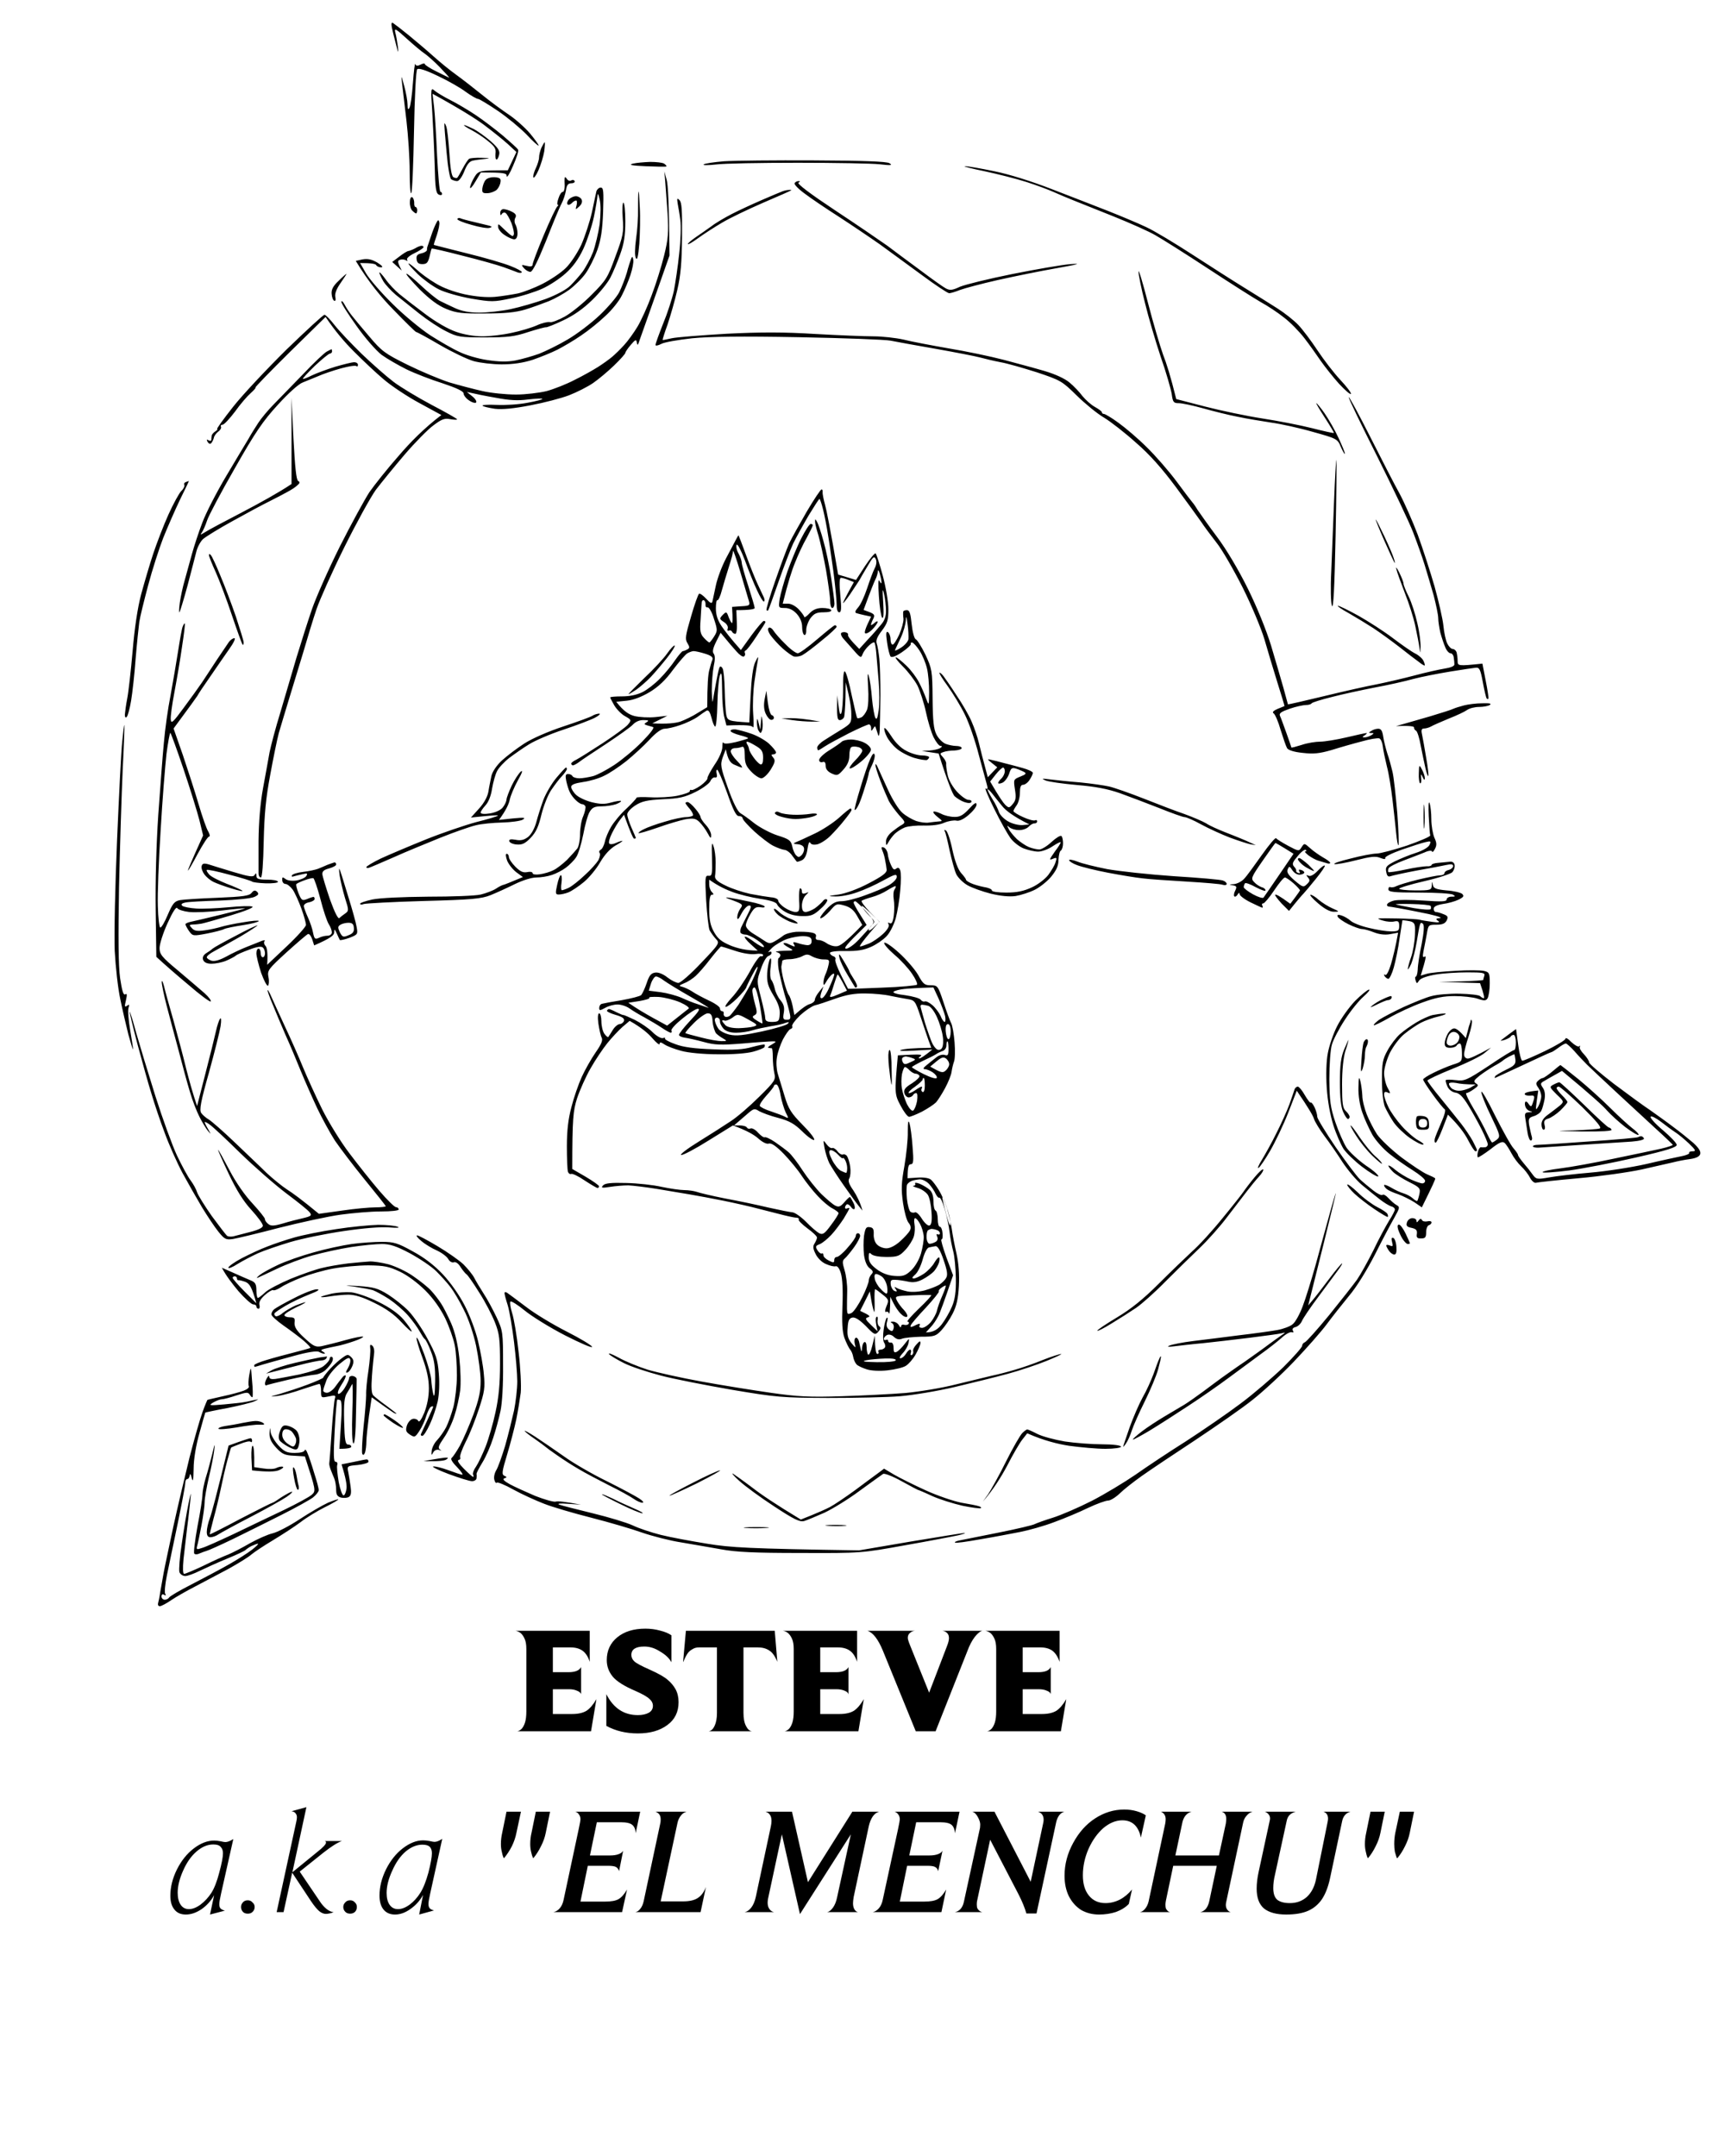 <svg version="1.2" xmlns="http://www.w3.org/2000/svg" viewBox="0 0 800 1000" width="800" height="1000">
	<title>20190609_qiyana_by_ulggg_dd9c7cq-414w-2x</title>
	<style>
		.s0 { fill: #000000 } 
	</style>
	<path id="Path 0" fill-rule="evenodd" class="s0" d="m699.8 479.7c-1.8 1.4-3.5 2.6-3.8 2.9-0.3 0.2 0.6 0.1 1.9-0.3 1.3-0.5 2.5-1.1 2.7-1.5 0.2-0.5 0.9-0.8 1.4-0.8 0.5 0 1 1.6 1 3.5 0 1.9-0.3 3.5-0.7 3.5-0.5 0-5.8 3.2-11.8 7.3-10.3 6.8-11.3 7.2-15.3 6.7-2.4-0.3-4.5-0.3-4.7 0-0.2 0.3 0.2 1.6 0.8 3 0.7 1.5 2.3 2.6 3.7 2.8 1.8 0.2 3.5 1.9 6 6 1.9 3.1 4.7 8.2 6.2 11.2 1.5 3 2.8 6.1 2.8 6.8 0 0.6-0.6 1.3-1.2 1.3-0.7 0.1-1.6 0.1-2 0-0.5 0-1.1 0.9-1.4 2.2-0.3 1.2-0.3 2.3 0 2.5 0.3 0.1 3-1.6 5.9-3.8 4.2-3.3 5.5-3.8 6.6-2.8 0.7 0.7 2.1 2.9 3.1 4.8 1 1.9 3 4.6 4.5 6 1.5 1.4 3.3 3.7 4.1 5.3 0.8 1.5 2 2.5 2.7 2.3 0.6-0.2 9.5-1.2 19.7-2.1 10.2-0.9 23.5-2.8 29.5-4.1 6.1-1.4 12.6-2.9 14.5-3.3 1.9-0.5 5.4-1.2 7.8-1.5q4.2-0.6 4.7-2.3c0.4-1.2-0.7-2.9-3.2-5.2-2.1-1.8-6.3-5.2-9.3-7.4-3-2.3-7.8-5.7-10.6-7.7-2.9-1.9-10.4-7.4-16.8-12.2-6.4-4.9-11.6-9.4-11.6-10 0-0.7-1.1-2.4-2.4-3.8-1.4-1.4-2.3-3-1.9-3.5 0.3-0.5 0.2-0.7-0.3-0.2-0.5 0.4-2.1-0.5-3.7-2-1.5-1.6-2.7-2.2-2.7-1.5 0 0.6-4.3 3.2-9.5 5.7-5.2 2.5-9.9 4.5-10.5 4.5-0.5 0-1.4-3.3-1.9-7.3l-1-7.4zm22.9 6.3c1.4-1.1 3-2 3.5-2 0.4 0 2.3 1.7 4.1 3.7 1.7 2 4.4 4.8 5.8 6.2 1.4 1.4 7.5 7.1 13.5 12.7 6 5.5 14.3 13.2 18.4 17 4.1 3.7 7.6 7.1 7.8 7.4 0.1 0.2-2.4 1.1-5.5 1.8-3.2 0.7-13 2.8-21.8 4.6-8.8 1.9-19.9 3.9-24.7 4.5-4.9 0.6-8.6 1.4-8.4 1.8 0.2 0.4 5.8 0 12.3-0.8 6.5-0.9 20.4-3.6 30.9-6 14.5-3.3 19.1-4.8 19-5.9 0-0.8-2.9-3.8-6.3-6.7-3.5-2.9-6.1-5.8-5.8-6.3 0.3-0.6 2.4 0.5 4.8 2.3 2.3 1.8 5.3 4 6.7 4.9 1.4 0.9 4.2 3.2 6.3 5.2 3.1 3 3.4 3.6 1.7 3.6-1.1 0-1.8 0.3-1.6 0.7 0.3 0.4-1.2 1.1-3.2 1.5-2 0.4-9.5 2-16.7 3.7-7.1 1.6-18.8 3.4-26 4-7.1 0.6-15.7 1.6-19 2.2-5.7 1-6.1 0.9-7.7-1.3-0.9-1.3-2.8-3.7-4.2-5.3-1.4-1.7-2.6-3.4-2.6-3.8 0-0.4-0.9-1.7-2-3-1.2-1.2-5-8.1-8.6-15.2-3.5-7.2-6.4-12.1-6.4-11 0 1.1 2 6.1 4.5 11.2 4.2 8.7 4.4 9.4 2.8 10.8-1 0.8-2 1.4-2.3 1.4-0.3 0-1.3-1.9-2.4-4.2-1-2.3-3.8-7.5-6.2-11.5-2.4-4-3.9-7.2-3.4-7.2 0.6 0 2.1-0.8 3.5-1.8 2.2-1.5 2.3-1.9 1-2.7-1.3-0.9-1-1.4 1.7-3.6 1.8-1.4 4.9-3.4 6.8-4.5 1.9-1 3.7-2.2 4-2.5 0.3-0.3 1.5-1.1 2.8-1.8 1.2-0.6 2.3-1.1 2.5-1.1 0.1 0 0.3 1.1 0.5 2.5 0.2 2.1-0.6 2.9-4.4 4.7-2.6 1.3-4.8 2.6-5 3-0.2 0.4-0.3 0.8-0.1 0.8 0.1 0 5.9-2.7 13-6 7-3.3 12.9-6 13.2-6 0.3 0 1.7-0.9 3.2-2zm-40.6-12.8c-0.1 0.4-0.2 1.1-0.4 1.5-0.2 0.4-0.7 2.1-1.1 3.8l-0.8 3c-2.9-3.5-4.5-4.5-5.4-4.5-0.9 0-2.2 1.1-3 2.5-0.8 1.4-1.4 3.4-1.4 4.5 0 1.4 0.7 2 2.5 2 1.4 0 2.7-0.5 3-1 0.3-0.6 1-1 1.5-1 0.6 0 1 1.9 1 4.2 0.1 4.2-0.1 4.3-4.2 5.6-2.4 0.8-6.4 2.5-9 3.8-2.7 1.3-4.8 2.7-4.8 3.1 0 0.4 2 3.6 4.5 7 2.5 3.5 5 6.5 5.5 6.8 0.6 0.3-0.1 2.8-1.6 6.2-1.4 3.2-2.8 6.6-3 7.5-0.2 1-0.1 1.8 0.4 1.8 0.4 0 1.8-2.9 3.2-6.5l2.5-6.5c5.1 5 7.8 8.8 9.3 11.7 1.5 2.9 3 5.3 3.5 5.3 0.4 0 0.7-0.2 0.7-0.5 0-0.3-0.9-2.2-2-4.3-1.1-2-3.5-5.6-5.3-7.9-1.7-2.2-6-7.5-9.4-11.7-3.5-4.2-6.3-8-6.3-8.4 0-0.4 5.2-2.9 11.7-5.5 6.5-2.6 13.2-5.9 14.8-7.3l3-2.5c-7 3.9-9.8 5-10.7 5.1-1.1 0-1.8-0.8-1.8-2 0-1.1 0.9-4.8 2.1-8.3 1.1-3.4 1.8-6.7 1.5-7.2-0.2-0.6-0.5-0.7-0.5-0.3zm-499.7-457.5c0.8 3.2 1.7 6.7 2 7.8 0.3 1.1 0.3 0.2 0.1-2-0.3-2.2-0.8-5.1-1.2-6.5-0.5-2.1 0.3-1.7 5.3 2.9 3.2 2.9 7 6.1 8.4 7 1.3 0.9 4.5 3.7 7 6.3 2.5 2.6 4.4 4.7 4.3 4.8-0.2 0-2.8-1.3-5.8-2.8-3.1-1.5-5.5-3.1-5.5-3.5 0-0.4-0.9-0.3-2 0.3-1.4 0.7-2.1 0.6-2.4-0.3-0.2-0.7-0.7 3.3-1.1 8.8-0.4 5.5-1.1 10.7-1.6 11.5-0.6 1.1-0.9 0.7-0.9-1.5 0-1.7-0.7-5.5-1.5-8.5-1.5-5.4-1.5-5.5-1-1 0.3 2.5 1.2 10.1 2 17 0.8 6.9 1.5 17.4 1.5 23.5 0 6 0.3 10.6 0.7 10.1 0.5-0.4 1-13.3 1.3-28.7 0.3-16.5 0.9-28.2 1.5-28.8 0.7-0.6 3.9 0.4 9.5 3.1 4.7 2.2 10.5 5.5 13 7.4 2.5 1.8 5.1 3.3 5.8 3.3 0.6 0.1 4.8 2.6 9.2 5.6 4.4 3 10.4 8 13.3 11 2.8 3 5.3 5.3 5.5 5 0.1-0.3-1.7-2.8-4-5.6-2.4-2.8-6.8-6.7-9.8-8.7-3-2-8.6-6.1-12.4-9.2-3.7-3-9.1-7.2-12-9.3-2.8-2-7.6-5.9-10.6-8.6-3-2.7-8.2-7.1-11.5-9.8-3.3-2.7-6.6-5.2-7.2-5.6-1-0.6-1 0.6 0.1 5zm18.1 36.8c0.4 6.6 0.9 17.6 1.1 24.5 0.2 10.1 0.6 12.6 1.8 13.2 0.9 0.5 1.6 0.3 1.6-0.2 0-0.6-0.3-1-0.7-1-0.5 0-1.1-7.6-1.6-16.8-0.4-9.2-1-19.4-1.4-22.7l-0.7-6c12.8 7 19.7 11.4 23.7 14.3 4 3 9 7 11.2 9l4 3.7-4 8.5c-13.3 0-13.6 0.1-15.5 3.2-1.1 1.8-2 4-2 4.8 0 0.8 1.1-0.4 2.5-2.8l2.5-4.2c11 0 12 0.3 12 1.7 0 1 1.4-1.1 2.9-4.7 1.6-3.6 2.7-7 2.4-7.5-0.2-0.6-3.5-3.5-7.1-6.6-3.7-3.1-9.4-7.4-12.7-9.6-3.3-2.2-8.5-5.3-11.5-6.8-3-1.5-6.3-3.5-7.4-4.4-1.8-1.6-1.9-1.3-1.1 10.4zm5.6 5c-0.1 0.5 0.4 6.4 1 13 0.6 7 1.5 12.3 2.2 12.7 0.7 0.4 1.9 0.8 2.7 0.8 0.9 0 2.3-2 3.3-4.5 1.2-3.1 2.4-4.7 4-5 1.2-0.3 3.8-0.6 5.7-0.8 2.6-0.3 2.3-0.4-1.5-0.5-2.7-0.1-5.5 0.1-6 0.5-0.6 0.5-1.9 2.5-3 4.6-1.1 2.1-2.2 4-2.5 4.2-0.3 0.2-1.1 0-1.7-0.3-0.9-0.5-1.5-4.4-1.9-11.2-0.4-5.8-1-11.4-1.5-12.5-0.4-1.1-0.8-1.6-0.8-1zm12.5 2.8c2.3 1.2 5.8 3.5 7.8 5.2 3 2.4 3.7 3.5 3.4 5.7-0.1 1.5 0 2.8 0.5 2.8 0.4 0 0.9-1 1.2-2.3 0.4-1.7-0.5-3.1-3.7-6-2.4-2.1-6-4.7-8-5.8-2.1-1-4.1-1.9-4.5-1.9-0.5 0.1 1 1.1 3.3 2.3zm32.5 8.2c-0.6 1.4-1.1 3.4-1.1 4.5 0 1.1-0.7 3.3-1.5 5-0.8 1.6-1.3 3.5-1.2 4.2 0.2 0.7 1.3-0.7 2.4-3.2 1.1-2.5 2.3-6.4 2.7-8.8 0.3-2.3 0.4-4.2 0.2-4.2-0.2 0-0.8 1.1-1.5 2.5zm84.7 6.3c-4.7 0.4-9 1-9.5 1.5-0.4 0.4 2.1 0.4 5.7 0 3.6-0.5 20.7-0.8 38-0.8 17.3 0 34.4 0.3 38 0.7 5.2 0.6 6.1 0.5 4.5-0.5-1.4-0.8-11.6-1.2-35-1.3-18.1-0.1-36.9 0.1-41.7 0.4zm-42.3 1.1c-2.2 0.6-0.5 0.9 6 1.2 5 0.2 9.2 0.3 9.5 0.1 0.3-0.2-0.2-0.7-1-1.3-0.8-0.5-3.7-0.8-6.5-0.8-2.7 0.1-6.3 0.4-8 0.8zm163 3.5c6.1 1.3 14.8 3.5 19.5 5 4.7 1.5 10.3 3.6 12.5 4.6 2.2 1 6.3 2.7 9 3.8 2.8 1.1 11.3 4.5 19 7.6 7.7 3.1 16.5 7 19.5 8.8 3 1.7 13.8 8.5 24 15.2 10.2 6.7 21.2 13.7 24.5 15.6 3.3 1.8 8.3 5.1 11 7.3 2.8 2.1 7 6.4 9.4 9.5 2.4 3.1 5.8 7.9 7.7 10.7 1.9 2.7 5.7 7.5 8.4 10.5 2.8 3 5.2 5.1 5.5 4.7 0.3-0.4-1.9-3.3-4.9-6.5-2.9-3.1-7.7-9.3-10.6-13.7-2.9-4.4-6.9-9.7-8.9-11.8-2-2.1-6.3-5.5-9.6-7.6-3.3-2.1-10.3-6.5-15.5-9.7-5.2-3.2-16-10.1-24-15.3-8-5.2-17.6-11-21.5-12.8-3.8-1.8-11.7-5.1-17.5-7.4-5.8-2.3-17.5-6.8-26-10.1-9.5-3.7-20-7-27-8.4-6.3-1.3-12.4-2.4-13.5-2.3-1.1 0 3 1.1 9 2.3zm-148 4.6c0.2 2.5 0.7 9.2 1.1 15 0.5 8.9 0.3 11.8-1.6 19.5-1.2 4.9-3.8 13.3-5.8 18.5-1.9 5.2-4.9 11.8-6.6 14.6-1.7 2.8-4.5 6.7-6.2 8.5-1.7 1.9-4.2 4.3-5.5 5.4-1.3 1.1-4.2 3.2-6.4 4.6-2.2 1.4-7.1 4.2-11 6.1-3.8 2-9.7 4.3-13 5.2-3.3 0.8-9.7 1.6-14.2 1.6-4.6 0-11.6-0.7-15.5-1.6-4-0.9-10.9-2.7-15.3-4-4.4-1.4-13.2-5.1-19.5-8.2-10.5-5.2-12-6.3-17.8-13.2-3.5-4.1-7.1-8.4-8-9.6-0.9-1.1-2.4-3.3-3.2-4.8-0.8-1.6-1.6-2.3-1.7-1.7-0.2 0.6 3 5.6 7 11.2 4 5.7 9.2 11.6 11.7 13.5 2.5 1.8 7.7 4.8 11.5 6.7 3.9 1.9 11.4 4.8 16.8 6.5 6.6 2.2 9.7 3.7 9.7 4.7 0 0.8 1.1 2.3 2.5 3.2 1.4 1 2.9 1.4 3.3 1 0.4-0.5-0.4-1.8-1.8-2.9l-2.5-2c3.9 0.9 8.8 1.9 13.5 2.7 6.2 1.2 10.2 1.4 14.8 0.8 3.5-0.4 6.5-0.6 6.7-0.3 0.2 0.3-2.9 1.1-6.8 1.8-4 0.8-10.4 1.2-14.4 1-4-0.2-6.9 0-6.5 0.4 0.4 0.4 3 1 5.7 1.4 3.4 0.4 8.8-0.1 16.5-1.6 6.3-1.2 14.4-3.3 18-4.7 3.6-1.4 8.5-3.9 11-5.6 2.5-1.7 6.9-5.4 9.8-8.2 2.9-2.8 5.2-5.4 5.2-5.8 0-0.4 1.1-2.1 2.5-3.7 2.1-2.5 2.6-2.7 2.8-1.3 0.3 1.5 0.5 1.5 0.9 0.3 0.3-0.8 1.3-3.8 2.3-6.5 1-2.8 4.1-11.5 6.9-19.5l5.1-14.5c-0.2-24-0.7-32.8-1.3-35l-1.1-4zm-83.3-0.5c-0.7 0.8-1.3 2.5-1.5 3.9-0.2 2 0.2 2.3 2.5 2.2 1.5-0.1 3.3-0.8 4.2-1.6 0.8-0.8 1.6-2.4 1.7-3.5 0.3-1.6-0.2-2.1-2.6-2.3-1.7-0.1-3.6 0.4-4.3 1.3zm36.7-1c-0.1 0.5-0.1 2.2 0 3.7 0 1.5-0.4 2.8-0.9 2.8-0.6 0-1.5 1.3-2 3-0.6 1.6-0.7 3-0.3 3 0.4 0 0.3 0.3-0.2 0.7-0.6 0.5-3.4 6.4-6.3 13.3-2.9 6.9-5.2 13-5.2 13.7 0 0.9-0.9 1.1-2.8 0.6-2.5-0.6-2.6-0.5-1.2 1.1 0.8 0.9 2.1 1.7 3 1.7 1-0.1 3.4-4.9 7.2-14.3 3.1-7.9 6.3-15.7 7.2-17.3 0.9-1.7 1.8-4.5 2.1-6.3 0.3-2.4 1-3.2 2.5-3.2 1.1 0 1.7-0.5 1.5-1-0.3-0.6-1-0.7-1.6-0.3-0.6 0.4-1.5 0.1-2-0.7-0.5-0.8-0.9-1.1-1-0.5zm106.6 2.5c-0.3 0.5 1.8 2.7 4.7 4.8 2.9 2.2 10 7 15.8 10.7 5.7 3.7 14.3 9.5 19 12.8 4.6 3.4 13.5 9.8 19.7 14.4 6.2 4.6 11.8 8.3 12.5 8.3 0.7 0 3-0.7 5-1.5 2.1-0.8 10-2.9 17.5-4.6 7.6-1.7 19.8-4.2 27.3-5.5 10.2-1.8 11.8-2.3 6.5-1.9-3.9 0.3-16 2.4-27 4.6-11 2.2-21.9 4.9-24.3 5.9-3.4 1.6-4.6 1.8-6.5 0.8-1.2-0.6-6.5-4.4-11.7-8.3-5.3-3.9-12.3-9.1-15.6-11.6-3.4-2.4-14.2-9.8-24.2-16.4-11.3-7.5-17.7-12.3-16.9-12.8 0.9-0.5 0.9-0.7 0-0.7-0.7 0-1.5 0.4-1.8 1zm-91.9 3.7c-0.2 1-1.2 5.4-2.1 9.8-1 4.4-3.2 11.1-4.9 15-1.8 3.8-5 8.7-7.2 10.8-2.2 2.2-7 5.4-10.7 7.3-3.7 1.9-8.9 3.9-11.5 4.5-2.6 0.5-7.4 1.3-10.7 1.6-3.9 0.3-8.8-0.1-14-1.2-4.9-1.1-10.2-3-13.5-5.1-3.1-1.8-7-4.7-8.8-6.4-1.8-1.6-3.5-2.9-3.7-2.8-0.3 0.2 1.6 2.3 4.2 4.9 2.6 2.5 7 5.7 9.8 7.1 2.8 1.4 9.4 3.3 15 4.3 9.5 1.6 10.4 1.6 18.5-0.1 4.6-0.9 11.2-3 14.5-4.5 3.3-1.5 8.2-4.7 10.8-7.1 3.3-2.9 6-6.6 8.2-11.3 1.8-3.9 4-10.5 4.9-14.8 0.9-4.2 1.6-8.7 1.7-10 0-1.3 0.5-0.6 1 1.8 0.6 2.4 0.5 6.9 0 11.5-0.6 4.1-2 10-3.1 13-1.2 3-3.4 7.1-4.8 9-1.4 1.9-4 4.8-5.7 6.5-1.8 1.8-6.4 4.3-11.5 6.2-4.7 1.7-12 3.8-16.3 4.7-4.2 0.9-10.8 1.6-14.5 1.6-4.7 0-8.1-0.7-11.2-2.1-2.5-1.2-5.6-2.6-6.9-3.3-1.3-0.6-5.3-3.8-8.8-7.1-3.5-3.3-6.6-5.8-6.8-5.5-0.3 0.3 2.5 3.5 6.2 7.3 4.8 4.7 8.4 7.4 12.3 9 4.7 1.9 7.3 2.2 18 2.1 9.1 0 14.1-0.5 18.5-1.8 3.3-1 8.2-2.8 11-3.9 2.7-1.1 7-3.5 9.5-5.3 2.4-1.8 5.9-5.2 7.6-7.6 1.7-2.4 4.1-7.2 5.4-10.8 1.7-4.8 2.4-9.4 2.7-17.8 0.3-9.5 0.2-11.2-1.1-11.2-0.8 0-1.7 0.8-2 1.7zm19.5 0.3c-0.2 0.8-0.2 4.4-0.2 8 0.1 3.6-0.3 9.7-0.9 13.7-0.6 4.4-0.7 8-0.1 9 0.6 1.3 1.1-0.7 1.6-6.7 0.3-4.7 0.5-12.3 0.2-17-0.2-4.7-0.4-7.8-0.6-7zm66.9-0.3c-0.9 0.3-5.1 2.1-9.5 4-4.4 1.9-10.7 4.8-14 6.5-3.3 1.7-7.6 4.2-9.5 5.7-2 1.4-5.2 3.7-7.3 5.1-2 1.4-3.7 2.8-3.7 3.2 0 0.4 2.1-0.8 4.7-2.7 2.6-1.9 7.7-5.2 11.3-7.3 3.5-2.1 12.1-6.2 19-9.2 6.8-2.9 12.7-5.5 12.9-5.7 0.2-0.2-0.2-0.3-1-0.2-0.8 0-2.1 0.3-2.9 0.6zm-172.9 5c-0.1 1.5 0.4 3.4 1.1 4 0.7 0.7 1.5 1.3 1.8 1.3 0.2 0 0.5-0.7 0.5-1.5 0-0.8-0.4-1.5-0.8-1.5-0.4 0-0.7-0.9-0.6-2 0-1-0.4-2.2-0.9-2.5-0.6-0.4-1.1 0.6-1.1 2.2zm73.7-1.2c-0.7 0.8-1 1.9-0.6 2.3 0.5 0.4 1.3 0.1 2-0.6 0.6-0.7 1.5-1.2 2-1.2 0.4 0 0.5 1 0.2 2.2-0.6 2.2-0.6 2.2 1.2 0.6 1.2-1.1 1.6-2.3 1.1-3.3-0.4-0.8-1.6-1.5-2.6-1.5-1.1 0-2.5 0.7-3.3 1.5zm50.5 2c0.3 1.6 0.9 5 1.2 7.5 0.4 2.5 0.2 9.4-0.5 15.5-0.6 6-1.8 13.9-2.5 17.5-0.8 3.6-3 10.4-5 15.2-1.9 4.8-3.5 9.2-3.5 9.8 0 0.5 1.2 0.3 2.7-0.5 1.5-0.8 7.9-1.9 14.3-2.6 8.1-0.8 22.8-1 49.5-0.5 20.9 0.4 40 1.1 42.5 1.6 2.4 0.5 11.9 2.2 21 3.8 9 1.6 18.3 3.4 20.5 4 2.2 0.6 6.4 1.6 9.5 2.2 3 0.5 10.6 2.7 16.9 4.7 11 3.7 11.6 4 18.5 10.8 3.9 3.8 9.5 8.4 12.6 10.2 3 1.8 9.7 7 14.8 11.6 6.5 5.6 12.2 12.1 18.6 20.7 5.1 6.9 10.3 14.1 11.7 16.1 1.3 2 4.5 6.3 7 9.5 2.6 3.2 8 12.6 12.2 20.9 4.1 8.2 8.6 19 10.1 24 1.4 4.9 4.1 13.9 6 20 1.9 6 3.4 11 3.3 11-0.1 0.1-1.6 0.6-3.2 1.3-1.9 0.8-2.6 1.6-1.9 2 0.7 0.4 2.2 3.8 3.3 7.7 1.2 3.8 2.5 7.7 3 8.5 0.5 0.9 3.1 1.8 7.2 2.2 5.1 0.6 7.8 0.3 13.4-1.3 3.8-1.2 10.1-3 14-4 3.8-1.1 7.5-1.7 8.2-1.4 0.7 0.3 1.4 1.9 1.6 3.7 0.2 1.8 1.1 6 1.9 9.3 0.9 3.3 2 10.3 2.6 15.5 0.6 5.2 1.4 12.2 1.7 15.5 0.3 3.3 0.8 5.8 1.1 5.5 0.2-0.3 0-7-0.6-15-0.7-8-1.6-16.5-2.2-19-0.6-2.5-1.6-6.3-2.4-8.5-0.7-2.2-1.6-5.7-1.9-7.8-0.4-2.7-1-3.7-2.3-3.7-0.9 0-2.4 0.4-3.2 1-1.4 0.8-1.4 1 0 1 1.3 0 1.3 0.1 0 1-0.9 0.5-2.2 1-3 1-1.4 0-1.4-0.2 0-1 0.8-0.6 1.1-1 0.7-1-0.4 0-4.6 0.9-9.2 2-4.7 1.1-10.2 2-12.3 2-2 0-5.9 0.6-8.5 1.5-2.6 0.8-4.7 1.4-4.8 1.2 0-0.1-1-3.1-2.3-6.7-1.3-3.6-2.6-7.2-3-8-0.5-1.2 0.6-1.9 4.6-3.3 2.9-1 6.3-1.7 7.5-1.7 1.3 0 2.4-0.4 2.6-0.8 0.3-0.4 4.4-1.7 9.3-2.9 4.9-1.3 13.8-3.2 19.9-4.4 6-1.1 14.1-2.9 18-4 3.8-1 11.5-2.5 17-3.4 5.5-0.9 10.9-1.7 11.9-1.8 1.7-0.2 2.2 0.8 3.3 6.8 0.7 3.8 1.5 7.2 1.8 7.5 0.3 0.3 0.6 0.3 0.8 0 0.1-0.3-0.4-4-1.3-8.4l-1.5-7.8c-11.4 1.2-11.5 1.1-11.5-1.3 0-1.4-0.3-3.2-0.5-4-0.3-0.8-1.1-1.5-1.8-1.5-0.7 0-1.8-1.1-2.5-2.5-0.7-1.4-1.5-5.1-1.8-8.3-0.3-3.1-2.2-11.3-4.1-18.2-2-6.9-5.5-17.7-7.8-24-2.4-6.3-6.2-14.9-8.4-19-2.3-4.1-8.4-16-13.6-26.3-5.2-10.3-9.7-18.6-10-18.5-0.3 0.2 5.6 12.4 13.1 27.3 7.4 14.8 15 30.8 16.8 35.5 1.8 4.7 4.2 11.4 5.3 15 1.1 3.6 3 10 4.2 14.2 1.1 4.3 2.1 9 2.1 10.5 0 1.5 0.5 4.6 1 6.8 0.6 2.2 1.6 5.2 2.3 6.8 0.6 1.5 1.7 2.7 2.4 2.7 0.7 0 1.4 0.9 1.5 2 0.2 1.1 0.3 2.5 0.3 3.2 0 0.8-1.9 1.5-4.5 1.9-2.5 0.4-8.8 1.8-14 3.2-5.3 1.4-13.1 3.2-17.5 4.1-4.4 0.8-15.5 3.3-24.5 5.5-9.1 2.2-16.6 3.9-16.7 3.8 0-0.1-1-3.6-2.1-7.7-1.2-4.1-3.7-12.9-5.7-19.5-2.2-7.2-6.5-17.8-10.8-26.5-4.3-8.7-10-18.3-14.3-24-3.9-5.2-7.9-10.9-9-12.5-1-1.7-2.1-3.2-2.4-3.5-0.3-0.3-3.6-4.6-7.2-9.5-3.7-5-10-12.2-14-16.1-4-4-9.9-9-13.1-11.3-3.1-2.3-6.2-4.1-6.7-4.1-0.6 0-1-0.4-1-0.8 0-0.4-1.5-1.5-3.3-2.5-1.8-1-4.3-3.3-5.7-5-1.3-1.8-4-4.6-5.9-6.2-2.2-1.9-6.6-3.9-11.6-5.4-4.4-1.3-13-3.6-19-5.2-6.1-1.6-17.6-4-25.5-5.3-8-1.4-17.5-3.2-21-4.1-3.6-0.8-9.9-1.5-14-1.5-4.2 0-16.3-0.5-27-1.1-14.5-0.9-25-0.9-41-0.1-11.9 0.7-23.3 1.6-25.5 2.1-2.2 0.5-4.1 0.9-4.2 0.8-0.1-0.1 0.9-3.4 2.3-7.2 1.3-3.9 3.4-11.1 4.5-16 1.6-6.8 2.1-12.8 2.2-24.7 0.1-12.1-0.1-16-1.2-17-1.1-1.1-1.2-0.8-0.8 1.7zm-25.5 6.7c0.5 6.6 0.2 8.2-3.4 17.8-3.5 9.7-4.3 11-10.9 17.6-3.8 3.9-9.5 8.5-12.5 10.2-3.1 1.7-6.2 2.9-7 2.6-0.9-0.2-3.6 0.4-6 1.5-2.5 1.1-7.8 2.7-11.8 3.5-4 0.9-10 1.6-13.5 1.6-3.7 0-8.6-0.8-12.2-2.1-3.6-1.2-9.5-4.6-14.5-8.4-4.7-3.5-10.1-7.7-11.9-9.2-1.9-1.6-4.8-4.6-6.3-6.8-1.6-2.2-2.9-3.6-2.9-3 0.1 0.5 0.9 2.3 1.9 4 1 1.6 3.6 4.4 5.7 6.2 2.2 1.8 7.1 5.7 11 8.8 3.8 3 9.4 6.7 12.5 8.2 5.1 2.6 6.4 2.8 18 2.8 10.5 0 13.7-0.4 20-2.5 4.1-1.3 7.8-2.3 8.2-2.2 0.4 0.1 4-1.3 8-3.2 4.9-2.3 9.3-5.4 13.5-9.5 3.5-3.4 7.2-8 8.4-10.4 1.2-2.3 3.2-7.1 4.5-10.7 1.8-5 2.4-8.6 2.4-15.3 0-4.8-0.4-8.7-0.9-8.7-0.4 0-0.6 3.2-0.3 7.2zm-56.8-2.5q0 1.8 0.7 0.6c0.4-0.7 1.3-0.9 1.8-0.5 0.6 0.4 1.8 2.5 2.7 4.7 0.8 2.2 1.3 4.5 1.1 5.2-0.3 1-0.6 1-1.9 0-0.8-0.7-2.4-2.1-3.5-3.2-1.8-1.8-2-1.8-1.9-0.3 0 1 1.3 2.7 3 3.8 1.6 1.1 3.6 2 4.5 2 0.9 0 1.5-1 1.5-2.8 0-1.5-0.5-3.4-1-4.2-0.5-0.9-0.5-2.1 0-3 0.6-1.1 0.2-1.9-1.6-2.8-1.3-0.7-3.1-1.2-3.9-1.2-0.9 0-1.5 0.8-1.5 1.7zm-19.9 2.9c-0.1 0.5 2.9 1.7 6.6 2.7 3.7 1.1 7.4 1.7 8.3 1.4 1.3-0.4 1.3-0.5 0-1-0.9-0.2-4-1-7-1.7-3.1-0.7-6-1.5-6.6-1.8-0.6-0.2-1.2 0-1.3 0.4zm-9.8 1.9c-0.6 1.1-1.7 3.8-2.4 6-0.7 2.2-1.5 4.3-1.6 4.7-0.2 0.4-0.3 1.2-0.3 1.8 0 0.5-1.2 1.2-2.5 1.5-1.9 0.4-2.5 1-2.3 2.7 0.2 1.7 0.9 2.3 2.7 2.3 2 0 2.6-0.7 3.3-3.5 0.4-1.9 0.9-3.6 1-3.7 0.2-0.2 6.6 1.3 14.3 3.3 7.7 1.9 16.2 4.3 19 5.3 2.7 1 5.8 2.1 6.7 2.5 1 0.3 1.8 0.2 1.8-0.2 0-0.4-2.3-1.7-5.2-2.8-2.9-1.2-12.1-3.9-20.3-5.9-8.3-2.1-15.1-3.8-15.3-3.9-0.1-0.1 0.5-2.1 1.4-4.6 0.8-2.5 1.4-5.2 1.1-6-0.3-1.2-0.6-1.1-1.4 0.5zm-9.8 11.7c-1.1 0.6-2.5 1.1-3 1.2-0.6 0-2.5 1.2-4.3 2.6l-3.3 2.5 4.4 4c-2.1-4.1-2-4.6-0.8-5 0.8-0.3 2-0.2 2.7 0.2 0.8 0.5 1 0.4 0.6-0.2-0.4-0.6 1-1.9 3.3-3 2.3-1.1 4.2-2.4 4.3-2.8 0.1-0.4-0.3-0.7-0.9-0.7-0.6 0-1.9 0.5-3 1.2zm100.2 4.8c-0.3 0.8-1.3 3.7-2 6.5-0.8 2.7-2.4 6.8-3.5 9-1.1 2.2-5.2 7-9.1 10.7-3.9 3.7-10.6 8.8-14.9 11.3-4.2 2.5-10.2 5.4-13.2 6.6-3.1 1.1-8 2.5-11 3.1-3.9 0.7-7.8 0.6-13-0.2-4.2-0.6-10-2.3-13-3.8-3.1-1.4-9.1-4.9-13.5-7.7-4.4-2.9-12.3-9.4-17.5-14.6-5.3-5.2-10.8-11.6-12.3-14.2l-2.7-4.7c5.4 0 7.2 0.4 7.5 1 0.2 0.5 1.3 1 2.2 1 1.2 0 0.5-0.8-1.7-2.2-2.6-1.5-4.4-1.9-6.8-1.5l-3.2 0.7c5.8 9.7 12 17.1 17.5 22.7 5.5 5.7 10.2 10.3 10.5 10.3 0.2-0.1 5.2 2.6 11 6 5.7 3.3 12.8 6.7 15.7 7.5 2.9 0.8 8.8 1.5 13 1.5 5.2 0 9.9-0.7 14.3-2.1 3.5-1.2 8.7-3.3 11.5-4.7 2.7-1.4 7.7-4.3 11-6.6 3.3-2.2 8.4-6.3 11.3-9.1 3-2.7 6.4-7 7.6-9.5 1.3-2.5 3.1-6.8 4-9.5 0.9-2.8 1.5-5.9 1.3-7-0.3-1.6-0.5-1.7-1-0.5zm235.3 6c0 1.4 1.3 7.9 3 14.5 1.6 6.6 4.9 17.8 7.3 25 2.5 7.1 4.7 14.9 5.1 17.2 0.5 3.9 0.9 4.3 3.3 4.3 1.5 0 6.6 1.1 11.3 2.4 4.6 1.3 11.8 3.1 16 3.9 4.1 0.9 11.1 2 15.5 2.7 4.4 0.6 13.1 2.5 19.3 4.3 11.2 3.1 11.5 3.3 13 6.9 0.9 2.1 1.8 3.6 1.9 3.3 0.2-0.3-1.2-3.6-2.9-7.3-1.7-3.7-4.7-8.9-6.5-11.5-1.8-2.6-3.6-4.7-3.8-4.7-0.3 0 1.5 3 3.9 6.7 2.4 3.7 4.3 6.9 4.2 7.1-0.1 0.2-4.6-0.8-10.1-2.2-5.5-1.4-15.9-3.4-23-4.5-7.2-1.1-19.1-3.6-26.5-5.5l-13.5-3.5c-2.6-10.6-4.6-16.8-6.1-20.6-1.4-3.9-4.6-14.7-7-24-2.4-9.4-4.4-15.9-4.4-14.5zm-371 4.3c-2.5 2.3-3.4 4.1-3.2 6 0.1 1.5 0.6 2.9 1.2 3.2 0.6 0.3 0.8-0.5 0.5-1.8-0.3-1.4 0.5-3.7 2.5-6.5 1.6-2.3 2.8-4.2 2.7-4.2-0.2 0-1.9 1.5-3.7 3.3zm-24.2 31.9c-9.1 9-20.3 20.9-24.7 26.5-4.5 5.7-7.8 10.3-7.4 10.3 0.4 0 0.1 0.4-0.7 1-0.9 0.5-1.6 1.4-1.8 1.9-0.1 0.6-0.2 1.5-0.2 2.1 0 0.5-0.6 0.6-1.3 0.2-0.9-0.5-1-0.3-0.4 0.8 0.6 0.9 1.2 1.1 1.7 0.5 0.5-0.6 1-1.7 1.2-2.5 0.1-0.8 1.1-2.1 2-2.8 1-0.7 1.5-1.7 1.3-2.2-0.3-0.6 0-1 0.7-1 0.7 0 3.3-2.8 5.8-6.1 2.4-3.4 5.7-7.2 7.2-8.5 1.5-1.4 2.6-2.5 2.3-2.7-0.3-0.1 6.9-7.5 16-16.5l16.5-16.2c4.4 6.6 9 11.9 13.1 16 4.1 4.1 10.3 10 13.9 13 3.5 3 11 8 16.6 11l10.1 5.5c-7.9 6-14.5 12.7-19.7 18.8-5.3 6-11.4 13.7-13.7 17-2.2 3.4-8.4 14.7-13.7 25.2-5.2 10.4-11 23.5-12.9 29-1.9 5.5-5.1 15.6-7.2 22.5-2 6.9-5.4 18.3-7.5 25.5-2.2 7.1-4.4 15.5-5 18.5-0.5 3-1.9 10.4-3 16.5-1.3 7.1-2 15.7-2.1 24.5 0 7.4 0 14.3 0 15.2 0 1 0.5 1.8 1.1 1.8 0.6 0 1.1-6.5 1.3-16.8 0.3-12.7 1-20.1 3-30.7 1.4-7.7 3.2-16.5 4-19.5 0.9-3 2.9-9.8 4.5-15 1.6-5.2 4.6-15.1 6.7-22 2-6.9 4.8-16.1 6.3-20.5 1.5-4.4 7.2-17.2 12.8-28.5 5.6-11.3 12.2-23.3 14.7-26.8 2.6-3.4 8.6-10.8 13.4-16.4 4.8-5.6 10.8-11.7 13.3-13.5 3.7-2.8 5.1-3.4 7.7-2.9 1.8 0.3 3.3 0.4 3.3 0.1 0-0.3-5.3-3.3-11.8-6.7-6.4-3.4-14.4-8.2-17.7-10.7-3.3-2.5-10-8.4-14.9-13.1-4.8-4.7-10.5-10.7-12.5-13.3-2-2.6-4.1-4.7-4.6-4.7-0.6 0-8.5 7.3-17.7 16.2zm18.7 0.9c-1.1 0.6-6 5.2-10.8 10.3-4.9 5-11 11.3-13.7 14.1-2.7 2.7-5.9 6.6-7.2 8.6-1.3 2-3.4 5.3-4.6 7.5-1.3 2.1-6 10-10.4 17.4-4.4 7.4-9.4 17.1-11 21.5-1.7 4.4-3.8 10.9-4.8 14.5-1 3.6-2.5 9-3.3 12-0.9 3-1.9 7.7-2.3 10.5-0.4 2.7-0.4 4.8-0.2 4.5 0.3-0.3 2-5.9 3.8-12.5 1.7-6.6 3.6-13.7 4.1-15.8 0.5-2 1.9-4.6 3.1-5.7 1.3-1.1 7.4-4.9 13.8-8.4 6.3-3.5 13.9-7.6 17-9.1 3-1.5 6.8-3.5 8.4-4.4 1.7-0.9 3.7-2.2 4.5-3 1.2-1 1.3-1.5 0.4-2-0.9-0.4-1.5-6.5-2.2-19.6l-0.9-19v40c-6 4-14.5 8.7-22.7 13-8.3 4.3-16.2 8.5-17.5 9.4-2.1 1.3-2.3 1.3-1.4 0.1 0.6-0.9 1.7-3.3 2.4-5.5 0.7-2.2 6.5-13.2 12.9-24.3 9.4-16.6 13.1-22 20-29.5 4.8-5.3 9.7-9.7 11.5-10.3 1.7-0.7 4.9-2 7.1-2.9 2.2-1 6.9-2.6 10.5-3.6 3.5-1 6.8-1.5 7.3-1.1 0.4 0.4 0.7 0.1 0.7-0.6 0-0.7-0.8-1.2-1.8-1.2-0.9 0-4.9 1-8.7 2.1-3.9 1.2-8.7 3-10.8 4-2 1-3.9 1.8-4.2 1.6-0.3-0.1 2.2-2.8 5.5-6 3.3-3.1 6.5-5.7 7-5.7 0.5 0 1-0.5 1-1 0-0.6-0.1-1-0.3-1-0.1 0-1.1 0.5-2.2 1.1zm467.2 69.2c-0.4 10.6-1 25.3-1.3 32.7-0.4 7.9-0.2 14.5 0.3 16 0.7 1.7 1.2-8.3 1.7-32.5 0.4-19.3 0.5-35.1 0.4-35.2-0.2-0.1-0.7 8.5-1.1 19zm-532.5-8.7c-0.7 0.2-1 0.8-0.7 1.4 0.2 0.5-0.4 1.8-1.4 2.7-1 1-3.7 5.9-6 11-2.3 5.1-5.4 13.2-7 18-1.6 4.8-4.1 13.3-5.6 18.8-1.7 6.4-3.1 15.8-4 26.5-0.8 9.1-1.9 19-2.5 22-0.6 3-1 6.4-1.1 7.5 0 1.2 0.4 1.6 0.9 1 0.5-0.6 1.4-3.9 2-7.5 0.6-3.6 1.6-12.4 2.1-19.5 0.6-7.2 1.4-14.8 1.7-17 0.3-2.2 2.2-9.9 4.1-17 1.9-7.2 5.1-17.1 7-22 2-5 5.5-13 7.8-17.8 2.4-4.8 4.2-8.7 4.1-8.6-0.1 0-0.7 0.2-1.4 0.5zm288 13.6c-3.3 5.7-7 12.3-8.2 14.8-1.1 2.5-4 10.3-6.5 17.5-2.5 7.1-4.3 13.2-4 13.5 0.3 0.3 0.6 0.3 0.8 0 0.2-0.3 2.3-6.1 4.7-13 2.4-6.9 5.5-15 6.9-18 1.5-3 4.7-8.8 7.1-12.9 2.5-4.1 4.7-7.5 5-7.7 0.2-0.2 1 2 1.7 4.9 0.7 2.8 1.7 7.9 2.2 11.2 0.6 3.3 1.7 11.2 2.6 17.5 0.8 6.3 1.5 13.2 1.5 15.2 0 2.4 0.4 3.8 1.2 3.8 1 0 1.1-1.9 0.5-8-0.5-5.2-0.4-8 0.3-8 0.5 0 2.1 0.4 3.5 1l2.5 1c-3.9 7-5 9.3-5 9.7-0.1 0.4 1.4-1.4 3.2-4 1.8-2.7 3.7-5.6 4.3-6.5 0.5-1 2.3-4 3.9-6.7 2.4-4.2 3-4.7 3.7-3.3 0.6 1.1 0.4 2.8-0.5 4.5-0.8 1.5-2.3 5.7-3.5 9.3-1.2 3.6-3 7.5-4.1 8.7-1.4 1.6-1.7 2.4-0.8 2.7 0.7 0.2 2.5 0.7 4 1l2.8 0.6c-2.7 5.4-3.2 7.3-2.8 7.7 0.4 0.4 1.9-0.3 3.3-1.7 1.4-1.4 2.5-3 2.5-3.5 0.1-0.6-0.7-0.3-1.5 0.5-0.9 0.8-1.6 1.1-1.6 0.7 0.1-0.4 0.5-1.6 1.1-2.7 0.8-1.7 0.5-2.2-1.8-3.1l-2.7-1c3.5-9.6 5-13.2 5.5-14.2 0.5-0.9 1-2.5 1.1-3.5q0.1-1.7 0.9 0.8c0.4 1.4 0.8 3.2 0.8 4 0 0.9-0.3 0.7-0.9-0.5-0.6-1.3-0.7 1.2-0.3 7 0.3 4.9 1 9.4 1.5 10 0.7 0.6 0.8-1.8 0.5-7-0.4-6.2-0.3-7.1 0.4-4 0.5 2.2 0.9 5.7 0.9 7.7q0.1 3.8-2.2 6.4c-1.2 1.5-4 4.7-6.2 7l-4 4.4c-4.3-4.3-5.4-6-5.2-6.5 0.2-0.6-0.4-1.1-1.4-1.3-1.1-0.1-1.9 0.2-1.9 0.8 0 0.5 0.5 1.6 1.2 2.3 0.7 0.8 2.8 3.2 4.7 5.3 3.1 3.6 3.5 3.7 4.1 1.9 0.4-1.1 1.7-2.9 2.9-4 1.1-1.1 2.3-1.8 2.6-1.5 0.3 0.3 0.7 2.5 0.9 5 0.2 2.5 0.7 8.3 1.1 13 0.4 4.7 0.4 10.7 0 13.5-0.5 3.5-0.9 4.5-1.5 3.5-0.5-0.8-1.2-4.9-1.6-9-0.3-4.1-1-8.9-1.5-10.5q-0.8-3-0.3 5c0.3 4.8 0.1 9.1-0.5 10.7-0.6 1.5-1.8 3.1-2.6 3.5-0.9 0.4-1.7 0.6-2 0.3-0.2-0.3-1.3-5-2.5-10.5-1.1-5.5-2.5-10.5-3.1-11-0.6-0.7-1 2.1-0.9 8.2 0 5.1-0.4 10.1-0.8 11-0.5 1.2-0.9 0.3-1.3-3.2l-0.6-5c-0.3 10.2 0 11.5 1.2 11.5 0.8 0 1.7-0.7 2-1.5 0.2-0.8 0.5-4.8 0.6-8.8l0.1-7.2c2 7.7 2.6 12 2.6 14.5 0.1 4.3-0.1 4.6-4.6 7.4-2.6 1.6-6.2 3.8-8 5-1.8 1.1-3.2 2.6-3.2 3.3 0 0.7 0.2 1.3 0.5 1.3 0.2 0 1.7-0.9 3.2-1.9 1.5-1 6.5-3.7 11-6 4.6-2.3 8.7-4.1 9.3-4.1 0.5 0 1 0.8 1 1.7 0 1.5 0.1 1.6 0.9 0.3 0.9-1.4 1-1.4 1.4 0 0.3 0.8 0.7 2.2 1 3 0.3 0.8 0.6-0.3 0.7-2.5 0.1-2.2 0.2-9.4 0.3-16 0-6.6-0.2-14.3-0.5-17-0.3-2.8-0.8-5.9-1.2-7-0.5-1.4 0.2-3.2 2.4-6 2.6-3.5 3-4.8 3-10 0-3.3-1.2-10.3-2.6-15.5-1.4-5.2-2.9-9.9-3.3-10.3-0.3-0.4-2.5 2.2-4.9 5.8l-4.2 6.5-8.3-2.5c-3.7-21.7-5.4-30-6.1-32.5-0.7-2.5-1.2-5.1-1.1-5.8 0.1-0.7-0.1-1.2-0.5-1.2-0.4 0-3.5 4.6-6.8 10.2zm3.8 4.8c0 0.8 0.7 3.7 1.6 6.5 0.8 2.7 2.4 9.9 3.5 16 1 6 1.9 12.4 1.9 14.2 0 1.8 0.4 3.3 1 3.3 0.5 0 1-0.9 1-2 0-1.1-0.7-6.4-1.5-11.8-0.8-5.3-2.4-13.1-3.6-17.2-1.1-4.1-2.5-8.2-3-9-0.8-1.4-0.9-1.4-0.9 0zm260-1c0 0.3 1.8 4.8 4.1 10 2.3 5.2 4.4 9.7 4.6 10 0.3 0.3 0.2-0.6-0.3-2-0.4-1.4-2.4-6.1-4.5-10.5-2.1-4.4-3.8-7.8-3.9-7.5zm-266.4 8.7c-1.9 3.7-4.7 10.6-6.4 15.3-1.6 4.7-3.2 10.4-3.6 12.7-0.6 4.2-0.6 4.3 2.4 4.3q3 0 5.5 2.7c1.6 1.8 2.5 4 2.5 6 0 1.8 0.4 3.5 1 3.8 0.5 0.3 1-0.8 0.9-2.3 0-1.5 0.9-4 2-5.5 1.7-2.2 2.9-2.7 6.1-2.7 2.3 0 3.8-0.4 3.5-1-0.3-0.6-2.1-1-4.1-1-2.4 0-4.3 0.7-6 2.5-1.3 1.4-2.4 2.1-2.4 1.7 0-0.4-1.1-2-2.5-3.5-1.5-1.6-3.6-2.7-5-2.7h-2.5c2.4-9.7 4.2-15.4 5.7-19 1.4-3.6 3.8-8.8 5.4-11.5 1.5-2.8 2.8-5.4 2.8-5.8 0.1-0.4-0.4-0.7-0.9-0.7-0.6 0-2.5 3-4.4 6.7zm-30.3 0.6c-0.6 1.2-2.7 5.1-4.6 8.7-1.9 3.6-4 9.2-4.7 12.5-0.7 3.3-1.4 6.7-1.6 7.5-0.3 1.1-1 0.8-2.9-1.3-1.4-1.5-2.9-2.6-3.3-2.3-0.4 0.2-2.1 4.9-3.7 10.5-2.6 8.9-2.9 10.5-1.7 12.4 1.1 1.8 1.1 2.3 0 2.9-0.7 0.4-1.7 0.8-2.1 0.8-0.4 0-2 1.9-3.6 4.2-1.6 2.4-4.7 6.2-7 8.5-2.3 2.4-5.9 5.2-8.1 6.3-2.6 1.3-6 2-9.5 2-3.1 0-5.5 0.2-5.5 0.5 0 0.3 0.9 1.9 1.9 3.7 1.1 1.8 3.3 4.1 5 5 3 1.7 3 1.8 1.3 3.9-0.9 1.1-6.2 5-11.7 8.6-5.5 3.6-11.1 7.1-12.3 7.7-1.3 0.6-2.3 1.4-2.3 1.8 0.1 0.4 0.4 0.8 0.8 0.8 0.4 0 1.7-0.7 2.8-1.5 1.1-0.9 6.7-4.6 12.5-8.4 5.7-3.8 11.4-7.8 12.5-9 1.2-1.3 3.1-2.2 5-2.1 2.2 0 2.6 0.2 1.5 0.9-1.4 0.9-1.4 1 0 1.5 0.8 0.2 2.1 0.6 2.8 0.8 0.9 0.2-1.1 2.8-5 6.8-3.5 3.6-9.3 8.4-12.9 10.8-3.5 2.3-8 4.7-9.9 5.2-2 0.5-4.8 1-6.3 1-1.5 0-3-0.5-3.2-1-0.3-0.6-1.2-1-2-1-1.2 0-1.4 0.7-0.9 3.2 0.4 1.8 1.1 4.2 1.7 5.3 0.5 1.1 1.8 2.8 2.8 3.7 1 1 2.3 1.8 2.9 1.8 0.5 0 1.2 0.4 1.5 1 0.2 0.5-0.2 2.6-1 4.5-0.9 1.9-1.5 5.7-1.5 8.5 0 2.7-0.6 5.7-1.3 6.6-0.7 0.9-2.8 3.2-4.7 5.2-2 1.9-4.8 4.1-6.3 4.8-1.5 0.8-4.3 1.6-6.2 1.9-2 0.3-3.5 0.1-3.5-0.5 0-0.6-1.2-0.8-2.5-0.5-1.9 0.4-3.3-0.3-5.5-2.5-1.7-1.7-3-3.7-3-4.5 0-0.8-0.5-1.5-1-1.5-0.6 0-0.5 1.2 0.2 3.2 0.7 1.7 2.6 4.1 4.3 5.4l3 2.2c-6.2 2.6-8.5 3.5-9 3.6-0.6 0.1-2.2 0.9-3.5 1.8-1.4 0.9-4.6 2.1-7 2.7-2.5 0.6-13.5 1-24.5 1-12.3 0.1-22.3 0.6-25.8 1.3-3.2 0.7-5.8 1.6-5.7 2 0 0.4 0.8 0.5 1.7 0.1 1-0.3 13.5-1 27.8-1.4 22.3-0.6 26.7-1 31-2.7 2.7-1.1 7.8-3.4 11.2-5.1 3.7-1.8 7.8-3.1 10-3.1 2.1 0 5.3-0.5 7.3-1.2 1.9-0.6 4.8-2.1 6.5-3.4 1.6-1.2 3.8-3.4 4.7-4.8 1-1.4 2.4-6.2 3.3-10.6 0.8-4.4 2.1-9.1 3-10.5 1.2-2 2.3-2.5 5.5-2.5 2.2 0 5.2-0.5 6.7-1 1.5-0.6 2.5-1.2 2.3-1.5-0.3-0.2-2.3 0.1-4.5 0.7-3.1 0.9-5.2 0.8-9-0.1-2.8-0.7-6-2.2-7.3-3.4-1.3-1.2-2.3-2.9-2.3-3.7 0-1.1 1.7-1.7 5.6-2.3 3-0.4 7.4-1.7 9.7-2.9 2.4-1.1 7-4.2 10.3-6.8 3.3-2.7 8.1-7.1 10.7-9.9 3-3.3 5.6-5.1 7-5.1 1.3 0 4.5-0.7 7.3-1.7 2.7-0.9 6.3-2.6 8-3.8 1.6-1.2 3.5-2.5 4.2-2.9 0.9-0.4 1.6 0.7 2.3 3.4 0.5 2.2 1.3 4 1.7 4 0.4 0 0.9-4.6 1-10.3 0.1-5.6 0.6-11.6 1.1-13.2 0.8-2.4 1-1.2 1.1 6.5 0 5.2 0.5 11.1 1.1 13l0.9 3.5c9.5-0.4 11.8 0 12.3 0.8 0.4 0.6 0.4-2.2 0.1-6.3-0.3-4.1 0-10.9 0.6-15 0.6-4.1 1.3-8.6 1.6-10 0.3-1.8 0-1.5-1.2 1-1.1 2.3-1.8 7.6-2.2 15.8l-0.6 12.3c-9.7-0.6-10.1-0.8-10.7-3.6-0.3-1.7-0.6-6.8-0.7-11.5-0.1-4.7-0.5-9.2-1-10-0.5-0.9-1.1-1.1-1.4-0.5-0.3 0.5-1 3.7-1.6 7-0.6 3.3-1.3 7.1-1.5 8.5-0.2 1.4-0.4-0.7-0.5-4.5 0-3.9 0.4-9 0.9-11.5q1-4.5 0-5.8c-0.7-0.8-0.4-2.5 1.1-5.5l2.1-4.2c3.8 4.6 6 7.2 7.4 8.7 1.3 1.5 2.8 2.6 3.4 2.3 0.5-0.3 0.7-1 0.5-1.5-0.3-0.6-0.2-1.1 0.3-1.3 0.5-0.1 2.7-3 5-6.5 2.3-3.4 4.2-6.4 4.2-6.7 0-0.3-0.4-0.5-0.8-0.5-0.4 0-3 3-5.7 6.7l-4.9 6.8c-4.8-5.4-7.4-8.8-8.9-11-1.9-2.8-2.7-5.3-2.7-8.3 0-2.3 0.3-4 0.7-3.8 0.4 0.2 1.4-1.9 2.1-4.7 0.8-2.9 2.1-7.2 2.9-9.7 0.8-2.5 1.6-5.2 1.8-6 0.2-0.8 0.4-2 0.5-2.5 0-0.6 1.6 3.9 3.4 10 1.8 6 3.5 12 3.9 13.2 0.6 2.1 0.3 2.3-3.6 2.5l-4.2 0.3c0.4 5.8 0.2 7.5 0 7.5-0.3 0-1-1.3-1.6-2.8-0.9-2.6-1.1-2.6-2.7-1-1.6 1.7-1.6 1.9 0.5 3.3 1.3 0.8 2.1 2.1 1.8 3-0.3 0.8-0.1 1.3 0.5 1 0.5-0.3 1.2-0.1 1.5 0.5 0.2 0.5 0.9 1 1.5 1 0.6 0 0.9-2.4 0.7-5.5l-0.2-5.5c6.6 0 8.5-0.5 8.5-1 0-0.6-1.4-5.2-3-10.3-1.7-5.1-3-9.9-3-10.7 0-0.8-0.7-2.8-1.5-4.3-0.9-1.5-1.2-3.3-0.9-4 0.4-0.7 2.1 2.6 3.9 7.3 1.7 4.7 4.2 10.9 5.6 13.8 1.3 2.9 2.7 5.2 3.1 5.2 0.4 0 0.5-0.8 0.1-1.8-0.4-0.9-1.7-3.7-2.9-6.2-1.2-2.5-3.6-8.6-5.4-13.5-1.8-5-3.4-9.1-3.5-9.2 0-0.1-0.6 0.8-1.2 2zm-15.9 29.4c0-0.9 0.5-1.5 1-1.3 0.5 0.2 0.9 1.1 0.8 2-0.1 0.9 0.3 1.5 1 1.3 0.6-0.1 2 2.2 2.9 5.3 1.7 5.2 1.7 5.6 0.1 8.2-1 1.6-2 2.8-2.2 2.8-0.3 0-1.4-0.9-2.5-2.1-1.7-1.8-2-3.2-1.6-8.3 0.2-3.3 0.4-6.9 0.5-7.9zm-6.6 23.3c0.9-0.5 2.2-1 2.9-1 0.7 0 3.1 0.5 5.3 1.2 2.9 0.9 3.8 1.7 3.4 2.8-0.4 0.8-1 3.1-1.5 5-0.5 1.9-0.9 6.5-0.9 17l-4.3 2.6c-2.3 1.5-6 3.3-8.2 4.1-2.2 0.7-6.1 1.2-13 0.8l7-3.5-5.5 0.6c-3.1 0.3-7.4 0.1-9.8-0.5-2.6-0.7-5-2.2-8.4-6.6l4.9-0.5c3.1-0.3 6.9-1.8 10.6-4 4-2.4 7.4-5.6 10.8-10.3 2.8-3.7 5.8-7.2 6.7-7.7zm-221.9-45.5c0 0.5 1.4 4.1 3.2 8 1.7 3.8 5.1 12.8 7.5 20 2.4 7.1 4.6 13.2 4.9 13.5 0.3 0.3 0.5-0.2 0.5-1 0-0.8-1.7-6.2-3.6-12-2-5.8-5.2-14.3-7.2-19-1.9-4.7-3.9-9-4.4-9.5q-0.9-1-0.9 0zm550.7 6.5c0.3 1.4 2.1 6.3 3.9 11 1.9 4.7 4.1 11.6 4.9 15.5 0.8 3.8 1.7 8.3 1.9 10 0.4 2.8 0.4 2.8 0.5-0.5 0.1-1.9-0.5-6.9-1.5-11-0.9-4.1-2.7-9.7-4-12.3-1.3-2.6-2.4-5.3-2.4-6 0-0.7-0.9-3-2-5.2-1.1-2.2-1.7-2.9-1.3-1.5zm-22.1 20.4c3.3 1.9 8.4 5 11.5 7 3 2 8.4 5.9 12 8.7 3.5 2.8 7.6 5.9 9 6.9 1.3 1.1 2.6 1.8 2.7 1.7 0.2-0.1 0-1.1-0.5-2.1-0.4-1-2.1-2.6-3.7-3.4-1.7-0.8-6.4-4.1-10.5-7.2-4.2-3.2-11.4-7.8-16-10.4-4.7-2.6-9-4.7-9.5-4.6-0.6 0 1.7 1.6 5 3.4zm-206.6-0.7c-0.1 0.4-0.1 1.9 0.1 3.3 0.1 1.4-0.8 4.6-1.9 7.2-1.2 2.6-2.6 4.8-3.1 4.8-0.6 0-1-1.1-1-2.5 0-1.4-0.6-2.9-1.2-3.3-0.9-0.5-1 0.7-0.4 4.8 0.4 3 1.2 5.9 1.6 6.5 0.6 0.6 2.5-0.1 5.3-2 2.5-1.7 4.3-3.4 4.1-3.8-0.2-0.4 0-0.7 0.6-0.7 0.5 0 2.1 1.7 3.4 3.7 1.4 2.1 2.9 5.8 3.5 8.3 0.6 2.5 1 7.4 1 11-0.1 6.4-0.1 6.5-1.4 3-0.7-1.9-2.1-5.3-3.3-7.5-1.1-2.2-3.7-5.7-5.9-7.8-2.1-2-4.3-3.8-4.8-3.8-0.6 0 0.9 1.9 3.3 4.3 2.4 2.4 5.4 6.3 6.7 8.8 1.2 2.5 3 8 3.9 12.2 0.9 4.3 2.5 9.6 3.6 11.8 1.1 2.2 2.5 4 3.2 4q1.3 0-0.2 1c-0.9 0.5-3.1 1-5 1.1l-3.5 0.2 7.8 1.2c4.4 13.9 6.5 18.8 7.4 19.8 1 0.9 3 2.2 4.5 2.7 1.8 0.6 2.9 0.6 3.3 0 0.2-0.6-0.3-1-1.3-1-0.9 0.1-3.3-1.6-5.3-3.7-2.1-2.3-3.9-5.4-4.4-7.8-0.5-2.2-0.8-4.6-0.7-5.3 0.1-0.7-0.6-2-1.5-3-1.5-1.6-1.5-1.8 0.3-2.4 1-0.4 3.3-0.7 5.1-0.7 1.8-0.1 3.3-0.6 3.3-1.1 0-0.6-1.2-1-2.5-1-1.4 0-3.7-0.5-5-1-1.4-0.6-3.3-2.5-4.2-4.3-1.3-2.5-1.7-6.3-1.8-16.7-0.1-13-0.3-13.8-3.3-20.3-1.8-3.7-3.8-6.9-4.5-7.2-0.7-0.3-1.5-3.3-1.9-7-0.5-5-1-6.5-2.2-6.5-0.9 0-1.7 0.3-1.7 0.7zm1.2 4c0.1-2.4 0.3-1.9 0.8 1.8 0.4 2.7 0.5 5.9 0.4 7-0.2 1.1-1.8 2.9-3.6 4-1.7 1.1-2.9 1.5-2.6 1 0.2-0.6 1.5-3.2 2.7-5.8 1.2-2.6 2.2-6.2 2.3-8zm-335.4 3c-0.4 1-1.3 6.1-2.1 11.3-0.8 5.2-2.4 14.4-3.5 20.5-1.2 6-2.6 15.9-3.1 22-0.6 6-1.7 21.1-2.6 33.5-0.9 13.4-1.4 31.2-1.2 44.1l0.3 21.7c3.9 3.6 9.4 8.4 14.8 12.9 5.3 4.6 10 8.1 10.4 7.8 0.4-0.3-0.8-2-2.8-3.8-2-1.7-7.5-6.5-12.3-10.5-7.6-6.3-8.6-7.6-8.6-10.5 0-1.8 1.6-6.9 3.7-11.5 2.3-5.1 4-7.8 4.5-7 0.4 0.7 2.9 1.5 5.5 1.8 2.6 0.3 9.5 0 15.3-0.7 5.7-0.7 10.6-1.1 10.7-1 0.1 0.1-4.9 1.4-11 2.9-6.2 1.5-12.5 3-14 3.3-1.5 0.3-2.7 0.8-2.7 1.2 0 0.4 0.8 1.9 1.7 3.2 1.7 2.3 1.9 2.3 8.3 1.1 3.5-0.7 7.1-1.6 8-2.1 0.8-0.4 4.7-1.2 8.7-1.8 4-0.6 7.3-1.5 7.3-1.9 0-0.4-3.3-0.1-7.3 0.6-4 0.6-8.6 1.6-10.2 2.1-1.7 0.5-5.1 1.3-7.5 1.6-3.5 0.5-4.9 0.3-6-1-1.4-1.4-1.3-1.6 0.5-1.7 1.1 0 2.9-0.2 4-0.4 1.1-0.2 7.1-1.9 13.5-3.8 6.9-2.1 10.9-3.7 10-4.1-0.9-0.4-5.8-0.2-11 0.3-5.3 0.5-12 0.8-15 0.6-3.1-0.2-6-0.8-6.5-1.3q-1-1 1.5-1.5c1.3-0.3 8.5-0.7 16-0.9 7.6-0.3 14.6-1 16-1.7 1.9-0.9 2.2-1.4 1.2-2.4-0.9-0.8-1.5-0.7-2.5 0.5-1 1.4-3.9 1.8-15.7 2.3-8 0.3-15.9 0.8-17.5 1.1-2.6 0.5-3.4 1.5-5.7 6.8-1.4 3.4-3 6.1-3.5 5.9-0.4-0.1-1-4.6-1.1-10-0.2-5.3 0.4-21.2 1.3-35.2 0.8-14 2.1-29.9 2.7-35.3 0.7-5.3 1.5-9.7 1.8-9.8 0.2 0 3 7.6 6.1 16.8 3.1 9.2 6.4 19.9 7.4 23.8l1.7 7c-5.6 12.4-7.2 16.1-7 16.3 0.1 0.1 2.2-3.4 4.5-7.8 2.4-4.4 4.7-8 5.3-8 0.5 0 0.3-1-0.4-2.3-0.8-1.2-2.8-6.9-4.5-12.7-1.7-5.8-5-16-7.3-22.8l-4.3-12.3c7.7-10.4 10.4-14.2 11-15.1 0.5-1 3.2-5 6-9 2.7-4 6.7-9.7 8.7-12.6 2.1-2.9 3.2-5.2 2.5-5.2-0.7 0-1.8 0.8-2.5 1.7-0.7 1-3.2 4.7-5.6 8.3-2.3 3.6-5.5 8.3-6.9 10.5-1.5 2.2-5.3 7.5-8.5 11.8-4.9 6.7-5.8 7.5-6 5.5-0.2-1.3 0.6-7 1.7-12.8 1.1-5.8 2.7-15.2 3.5-20.9 0.9-5.8 1.5-10.6 1.3-10.9-0.2-0.2-0.6 0.5-1 1.5zm294.3 5.8c-4.2 3.6-8.2 6.5-9 6.5-0.9 0-3.5-1.9-5.8-4.3-2.4-2.3-4.8-5.1-5.5-6.2-0.7-1.1-1.7-1.7-2.2-1.3-0.6 0.5-0.3 1.8 0.9 3.5 1.1 1.5 3.5 4.2 5.5 6 2 1.8 4.4 3.5 5.3 3.8 1 0.2 2.8 0 4-0.7 1.3-0.7 5.3-3.7 9-6.8 3.8-3 6.8-5.9 6.8-6.3 0-0.4-0.4-0.7-0.8-0.7-0.4 0-4.1 3-8.2 6.5zm-69.6 6.6c-1.6 2.3-6.4 7.5-10.7 11.5-4.2 4.1-7.5 7.4-7.2 7.4 0.2 0 1.9-1 3.7-2.2 1.8-1.3 4.8-3.9 6.6-5.8 1.8-1.9 5.2-5.9 7.5-8.8 2.3-2.9 3.9-5.5 3.6-5.8-0.3-0.2-1.9 1.4-3.5 3.7zm130.1 15.1c2.5 3.5 6.1 9.4 8 13.3 1.9 3.8 4.8 12.2 6.4 18.5 1.7 6.3 3.4 12.6 3.8 14 0.5 1.8 0.4 2.3-0.5 1.7-0.7-0.4 1.1 3.9 3.9 9.5 2.8 5.7 6.2 11.7 7.5 13.5 1.3 1.8 4.1 4 6.1 4.8 2.1 0.8 5.1 1.5 6.8 1.5 1.6 0 4.7-1.1 6.7-2.5 2.1-1.4 3.8-2.2 3.7-1.8 0 0.4-1.1 2.2-2.5 4-1.3 1.8-2.4 3.5-2.4 3.8 0 0.3 0.7 0.1 1.6-0.3 1.5-0.6 1.6-0.3 0.9 1.8-0.4 1.4-2 4-3.4 5.9-1.5 1.9-4.9 4.5-7.6 5.7-3.7 1.7-6.8 2.4-11.8 2.4-3.8 0-6.7-0.4-6.7-1 0-0.6-1.7-1.3-3.8-1.6-2-0.4-4.8-1.2-6-1.8-1.3-0.6-2.3-1.3-2.2-1.6 0-0.3-1-1.7-2.2-3-1.5-1.7-2.9-5.4-4.1-10.8-0.9-4.5-2.3-8.6-3-9-0.7-0.4-0.9-0.3-0.6 0.3 0.4 0.5 1.4 4.6 2.3 9 1 4.4 2.3 9.3 3.1 11 0.8 1.6 3.1 3.9 5.2 5.1 2.1 1.2 6.9 2.9 10.8 3.9 4.5 1.1 8.6 1.5 11.5 1.1 2.4-0.4 6.5-1.7 8.9-2.9 2.4-1.2 5.9-4 7.7-6.2 2.4-3 3.3-5 3.3-7.8 0.1-2 0.5-3.9 1.1-4.2 0.5-0.3 1-1.8 1-3.3 0-1.5-0.3-3-0.7-3.4-0.5-0.5-2.5 0.8-4.6 2.7-2 1.9-4.6 3.5-5.7 3.5-1.1 0-3.3-0.5-4.8-1.1-1.5-0.6-4-2.3-5.6-3.7-1.5-1.5-3.3-3.6-3.8-4.7-0.9-1.7-0.8-1.8 0.3-0.8 0.8 0.7 2.7 1.3 4.4 1.3 1.6 0.1 3.6-0.6 4.5-1.5 0.8-0.9 2-1.6 2.7-1.6 0.7 0.1 1.3-0.4 1.3-0.9 0-0.6-0.5-0.8-1-0.5-0.6 0.3-3.1-0.4-5.5-1.5-2.5-1.1-4.5-2.4-4.5-2.8 0-0.4 0.7-1.6 1.5-2.7 0.8-1.1 1.5-3.7 1.5-5.8 0-2.6 0.4-3.7 1.5-3.7 0.8 0 2.2-1 3-2.3 0.8-1.2 1.5-2.7 1.5-3.2 0-0.6-2.2-1.6-4.8-2.3-2.6-0.7-6.5-1.8-8.7-2.3-2.2-0.6-4.9-1.3-6-1.5-1.7-0.5-1.7-0.2 0.5 1.5l2.5 2-4.4 4.6c-2.3-8.5-3.5-13.2-4.1-15.8-0.6-2.6-2.1-7.1-3.4-10-1.2-2.9-4.4-8.4-7-12.2-2.5-3.9-5.2-7.8-5.9-8.7-0.7-1-1.6-1.8-2-1.8-0.4 0 1.3 2.8 3.8 6.2zm22.3 41c1.4-1.8 3-3.2 3.4-3.2 0.4 0 0.8 0.8 0.8 1.7 0 1-0.7 2.5-1.5 3.3-0.9 0.8-1.6 1.8-1.6 2.2 0.1 0.4 1 0.3 2.1-0.2 1.1-0.6 2.4-2.4 3-4.1 0.8-2.6 1.3-3 3.2-2.4 1.3 0.4 2.9 1.1 3.8 1.6 1.1 0.6 0.8 1.1-1.8 2.1-3.2 1.3-3.2 1.3-2.5 6 0.6 3.7 0.4 5.1-1 6.7-1.6 1.9-1.8 2-3.5 0.4-0.9-0.9-2.9-3.7-7-10.8zm-3.8 7c0-0.4 0.9 0.4 2 1.7 1.1 1.4 3.2 4.1 4.8 6 1.6 2 5 4.7 12.6 8.5l-3.2 0.3c-1.8 0.1-4.8-0.6-6.8-1.8-1.9-1.1-3.7-3-4.1-4.2-0.4-1.3-1.7-4-3-6-1.3-2.1-2.3-4.1-2.3-4.5zm-103.4-41.8c-0.5 2.7-0.3 5 0.6 6.8 0.7 1.5 1.8 2.7 2.5 2.7 0.7 0 1.2-0.4 1.2-1 0-0.5-0.4-1.1-1-1.2-0.6-0.2-1.4-2.7-1.8-5.8l-0.7-5.5zm324.3 2.8c-1.9 0.5-4.2 1.2-5 1.6-0.8 0.4-5.5 1.9-10.5 3.4-5 1.4-10.6 3.1-12.5 3.6l-3.5 1c6.5-0.3 8.4 0.1 8.4 0.6-0.1 0.6 0.4 1.3 0.9 1.5 0.6 0.3 1.6 3.5 2.2 7 0.7 3.6 1.7 8.3 2.2 10.5 0.5 2.2 1.1 3.8 1.3 3.5 0.2-0.2-0.2-4.1-1-8.5-0.7-4.4-1.6-9.2-1.9-10.7-0.5-2.1-0.2-2.8 0.9-2.8 0.8 0 2.3-0.4 3.2-0.9 1-0.6 4.7-2.2 8.3-3.7 3.6-1.4 7.4-3.2 8.5-4 1.1-0.8 3.6-1.4 5.5-1.4 1.9 0 4.2-0.4 5-0.9 1-0.7 0-0.9-3.5-0.8-2.8 0-6.6 0.5-8.5 1zm-404 4.7c-0.8 0.6-6.9 2.8-13.5 5-7 2.3-14.6 5.6-18.3 8-3.4 2.2-8 5.7-10.3 7.8-2.4 2.2-4.4 5.1-4.9 7.2-0.4 2-1.1 5.2-1.4 7.3-0.4 2.3-2 5.3-4.4 7.9l-3.7 4.1c10.1-1.1 12.8-1.2 12.5-0.9-0.3 0.4-4.8 1.7-10 3-5.2 1.4-15.8 5-23.5 8.1-7.7 3.1-17.1 7.1-20.8 8.8-3.7 1.8-6.7 3.6-6.7 4 0 0.4 0.5 0.5 1.2 0.3 0.7-0.2 5.8-2.4 11.3-4.8 5.5-2.5 15.3-6.5 21.7-9.1 6.5-2.6 13.9-5.2 16.5-5.8 2.6-0.7 8.2-1.2 12.3-1.3 4.1-0.1 8.4-0.7 9.5-1.3 1.6-1 0.8-1.1-4.5-0.6l-6.5 0.7c3.3-4.5 4.6-7.4 5-9.4 0.4-1.9 2.1-5.9 3.8-9 2-3.5 2.4-4.9 1.3-4-1 0.9-2.9 3.8-4.2 6.5-1.3 2.8-2.4 5.7-2.4 6.5-0.1 0.9-0.8 2.5-1.8 3.7-1 1.2-3.4 2.3-6 2.7-2.5 0.4-4.2 0.2-4.2-0.4 0-0.5 1-2 2.2-3.3 1.4-1.5 2.6-4.4 3.1-7.8 0.5-2.9 1.5-6.6 2.3-8.1 0.7-1.5 3.3-4.3 5.6-6.1 2.4-1.8 6.5-4.7 9.3-6.4 2.7-1.7 9.9-4.8 16-6.8 6-2 12.6-4.5 14.5-5.5 1.9-1 2.8-1.9 2-1.9-0.8 0-2.2 0.4-3 0.9zm78 3l-0.3 3.5c-1.4-5.7-1.5-5.8-1.6-3.5 0 1.4 0.3 3.2 0.8 4 0.9 1.4 1 1.4 1.6 0 0.3-0.8 0.4-2.8 0.2-4.5-0.4-2.9-0.4-2.9-0.7 0.5zm14.5-0.9c2.7 0.4 6.8 0.7 9 0.7h4c-7-1.3-11-1.6-13.5-1.6l-4.5 0.1zm-310.7 9.8c-0.5 4.2-1.5 24.8-2.4 45.7-0.9 20.9-1.4 44-1.1 51.5 0.4 7.4 1.5 17.5 2.6 22.5 1 4.9 2.7 12.2 3.7 16.2 1.1 3.9 2 7.1 2.2 7 0.1-0.2-0.5-4.1-1.3-8.7-0.8-4.7-1.2-9.4-0.8-10.5 0.5-1.6 0.4-1.8-0.7-1-1.1 0.8-1.2 0.3-0.5-2.5 0.6-2.6 0.5-3.4-0.3-2.8-0.9 0.5-1.5-1.6-2.4-7.5-0.8-5.8-0.9-18.5-0.5-42.2 0.4-18.7 1.2-43.3 1.7-54.5 0.6-11.3 0.9-20.6 0.8-20.7-0.2-0.1-0.6 3.2-1 7.5zm353.4-6c-0.1 0.7 0.4 2.4 1.2 3.9 0.7 1.5 2.7 4 4.5 5.5 1.7 1.5 5.3 3.4 8.1 4.3 2.7 0.8 5.4 1.2 6 1 0.5-0.3 1-0.9 1-1.3 0-0.4-1.5-0.8-3.3-0.8-1.8 0-5-0.9-7.2-2.1-2.5-1.2-5.1-3.8-7-6.8-1.7-2.6-3.1-4.3-3.3-3.7zm-71.3 1.2c0 0.5 2 1.4 4.3 2 2.4 0.6 4.1 1.2 3.8 1.5-0.3 0.2-2.9 1-5.7 1.7-3.4 0.8-5.4 0.9-5.7 0.3-0.3-0.6-0.5 0.3-0.5 2 0 1.7-1.5 5.2-3.6 8.2-1.9 2.9-3.4 5.7-3.3 6.2 0.2 0.5-1.3 2.1-3.2 3.5-1.9 1.3-3.9 2.3-4.3 2-0.4-0.2-0.7 0-0.7 0.6 0 0.5-2.6 1.4-5.8 2.1-3.1 0.6-8.7 0.9-12.4 0.7-3.7-0.2-6.6-0.1-6.5 0.2 0.1 0.2-2 2.5-4.6 5-2.7 2.4-5.9 6.3-7.2 8.5-1.3 2.2-2.6 5.3-2.9 7-0.4 1.6-1.2 3.3-1.9 3.6-0.7 0.4-0.9 1.1-0.5 1.5 0.4 0.5 0.1 2-0.6 3.4-0.8 1.3-3.6 4.5-6.3 6.9-2.6 2.5-5.9 5.1-7.3 5.8-1.4 0.7-2.9 1.2-3.3 1.2-0.4 0.1-0.5-1.5-0.2-3.4 0.3-2 0.1-3.5-0.3-3.6-0.4 0-1.2 2.1-1.7 4.5-0.9 4-0.8 4.5 0.7 4.5 1 0 3-0.4 4.5-1 1.5-0.6 4.8-2.8 7.2-4.8 2.4-2 5.8-6.1 7.5-9.1 2.1-3.6 4.6-6.3 7.1-7.8 2.2-1.2 3.6-2.2 3.2-2.2-0.4 0-1.7 0.4-3 1-1.2 0.6-2.6 0.7-3 0.3-0.5-0.5 0.1-2.6 1.2-4.8 1.1-2.2 2.8-5.1 3.8-6.3l1.8-2.3c3.1 8.6 4.3 11.1 4.7 11.1 0.4 0 0.8-0.2 0.8-0.3 0-0.1-0.9-2.3-2-4.7-1.1-2.5-2-5.3-2-6.3 0-1 1.7-2.8 3.7-4.1 3.1-2 5.5-2.5 12.8-2.9 7.4-0.3 10.1-0.9 15-3.3 3.3-1.6 6.4-3.9 7-5 0.5-1.2 1.5-2 2.2-1.8 0.8 0.2 1.1-0.4 0.8-1.6-0.3-1.1-0.2-2 0.2-2 0.4 0 2.5 4.8 4.6 10.7 2.8 8 4.2 10.8 5.4 10.8 1 0 1.7 0.4 1.8 1 0 0.7 2.5 3.4 5.5 6.2 3 2.7 6.9 5.7 8.7 6.6 1.8 0.9 4.2 1.8 5.3 1.9 1 0.1 2.7 1.4 3.6 2.8 1 1.3 1.9 2.6 2.1 2.7 0.1 0.1 1.2-0.2 2.3-0.7q2-1 2.6-5.3c0.3-2.4 0.9-3.6 1.2-2.9q0.7 1.4 3.4 0.8c1.5-0.4 4.2-2.1 6-3.9 1.8-1.8 4.8-5.1 6.5-7.3 1.8-2.2 3.3-4.3 3.3-4.7 0-0.4-0.2-0.7-0.5-0.7-0.3 0-2.7 1.9-5.3 4.3-2.6 2.3-7.6 5.6-11.2 7.3-3.6 1.7-7.4 3.5-8.5 3.9-1.8 0.8-1.7 0.9 0.7 1.1 1.8 0.2 2.8 1 2.8 2.1 0.1 1-0.5 2.3-1.2 3-1.1 1-1.5 1-2.5 0-0.7-0.7-1.5-2.6-1.8-4.2-0.6-2.7-1.4-3.3-6.8-5-3.4-1.1-8.2-3.7-10.7-5.6-2.5-2-5.4-4.1-6.5-4.7-1.3-0.8-3.4-4.9-5.8-11.7-3.5-9.9-3.6-10.8-2.4-14.3l1.4-3.7c1 4.9 2.1 6.4 4 7.2 1.5 0.7 3.1 1.3 3.5 1.3 0.4 0-0.6-1.4-2.2-3-1.7-1.7-3-3.7-3-4.5 0-0.9 0.9-1.5 2-1.5 1.1 0 2.5-0.3 3.2-0.6 0.9-0.3 1.3 0.8 1.3 4 0 3.6 0.6 5 3 7.5 1.6 1.7 3.8 3.1 4.7 3.1 1 0 2.9-1.8 4.3-4 2-3.3 2.3-4.3 1.2-5.6-1-1.2-1-1.5 0-1.5 0.7 0 1.3-0.4 1.3-0.9 0-0.6-1.5-2.4-3.3-4.1-1.8-1.6-5.5-3.7-8.2-4.6-2.8-1-6.1-1.8-7.3-2-1.3-0.1-2.3 0.2-2.3 0.7zm7.7 6.2c-0.4-0.7-0.4-1.2 0-1.2 0.5 0 2.3 0.9 4.1 2 2.7 1.6 3.3 2.6 3.3 5.5 0 2.3-0.4 3.3-1.3 3-0.7-0.3-2.1-1.7-3.2-3.3-1.1-1.5-2-3.2-2-3.7-0.1-0.6-0.4-1.6-0.9-2.3zm43.9-1.2c-0.6 0.6-3.2 2.4-5.8 4-2.6 1.6-4.7 3.6-4.7 4.5 0 0.8 0.6 1.2 1.5 1 1-0.4 1.5 0.1 1.5 1.7 0 1.5 1 2.7 2.7 3.5 2.6 1.2 3 1.1 5.5-1.7 1.9-2.1 2.8-4.1 2.8-6.5 0-2 0.4-3.8 1-4 0.5-0.3 1.9-0.3 3 0 1.1 0.2 2 1 2 1.7 0 0.7-1.5 2.7-3.3 4.5-1.8 1.8-2.9 3.5-2.5 3.7 0.4 0.3 2.8-1.1 5.3-3.2 2.5-2.1 4.5-4.5 4.5-5.5 0-1-1.4-2.4-3-3.2-1.7-0.9-4.5-1.5-6.3-1.5-1.8 0-3.7 0.5-4.2 1zm13.2 8c-0.9 1.9-3 8-4.6 13.5-1.7 5.5-2.9 10.1-2.6 10.2 0.3 0.1 1-0.8 1.6-2 0.7-1.2 2-4.9 3-8.2 1.1-3.3 1.9-6.4 1.9-6.8 0-0.4 0.7-2.2 1.6-4 0.8-1.8 1.4-3.9 1.1-4.7-0.3-1-1-0.3-2 2zm2.4 2.7c-0.1 0.7 1 4.1 2.3 7.5 1.3 3.4 3.1 7.6 3.9 9.3 0.8 1.6 3 4.5 4.7 6.5 2.9 3.1 3.1 3.5 1.5 4.5-1 0.5-3.1 2-4.6 3.2-1.7 1.3-2.9 3.2-2.9 4.5 0 2.2 0.1 2.2 1.2 0.3 0.6-1.1 1.9-2.8 2.9-3.8 1.1-1 3.1-2.3 4.6-2.9 1.5-0.6 5.5-1 8.8-0.9 3.7 0.1 7.3-0.3 9.5-1.3 1.9-0.8 4.4-1.2 5.5-1 1.3 0.4 3.3-0.5 5.7-2.5 2.1-1.8 3.8-3.9 3.8-4.9 0-1.3-1-0.8-3.5 2-2.7 2.9-4.3 3.8-6.8 3.7-1.8 0-4.6-0.6-6.2-1.5-1.7-0.8-3.2-1.2-3.5-0.9-0.3 0.3 0.6 1.4 2 2.5 2.3 1.8 2.3 1.9 0.5 2-1.1 0.1-3.1 0.3-4.5 0.5-1.4 0.3-4.1-0.1-6-0.7-1.9-0.7-4.9-2.4-6.5-3.9-1.7-1.5-4.6-6.2-6.6-10.6-2-4.3-4.1-9-4.7-10.3-0.6-1.4-1.1-2-1.1-1.3zm252 4c-0.1 2.3 0.2 4.4 0.6 4.6 0.4 0.2 0.7-0.8 0.5-2.2-0.2-2.3-0.1-2.4 0.7-0.6q0.9 2 1 0.5c0-0.9-0.6-2.7-1.3-4-1.3-2.5-1.4-2.4-1.5 1.7zm-399.9 2c-2.2 2.6-4.9 7.2-6.1 10.3-1.1 3-2.6 7.7-3.3 10.4-0.8 2.9-2.3 5.6-3.8 6.8-1.8 1.4-3.4 1.8-5.8 1.3-2.3-0.4-3.1-0.2-2.9 0.7 0.2 0.7 1.8 1.4 3.5 1.5 2.5 0.2 3.9-0.5 6.4-3.1 2.5-2.6 3.7-5.3 5-10.8 1-4 3-9.1 4.5-11.3 1.5-2.2 3.7-5.2 5-6.5 1.3-1.4 2.3-2.9 2.3-3.3 0-0.4-0.2-0.7-0.4-0.7-0.3 0-2.2 2.1-4.4 4.7zm226.8 1.3c1.4 0.6 7.9 1.5 14.5 2.1 8.5 0.7 14.3 1.8 20 3.8 4.4 1.6 12.6 4.7 18.2 6.9 5.7 2.3 11 4.2 11.8 4.2 0.8 0 4.3 1.5 7.7 3.4 3.5 1.9 9.4 4.6 13.3 6.1 3.8 1.4 8.1 2.8 9.5 3.1l2.5 0.4c-3.9-1.8-5.9-2.7-7-3.1-1.1-0.5-4.5-1.8-7.5-3-3-1.2-6.9-2.9-8.5-4-1.7-1-6.2-2.9-10-4.3-3.9-1.3-12.4-4.6-19-7.2-6.6-2.6-13.8-5.1-16-5.6-2.2-0.5-8.3-1.4-13.5-1.9-5.2-0.4-11.5-1.1-14-1.4-3.8-0.5-4.1-0.4-2 0.5zm177.7 16.5c0.2 4.4 0.5 8.4 0.7 9 0.1 0.5-4.8 2.6-10.8 4.7-6.1 2-12.5 3.7-14.1 3.7-1.7 0-7.1 1-12 2.3-5 1.2-8.3 2.3-7.5 2.6 0.8 0.2 5.3-0.6 10-1.8 6.7-1.7 9.1-2 11.2-1.1 1.8 0.7 2.6 0.7 2.3 0.1-0.3-0.6 3.2-2.3 7.7-3.9 4.6-1.6 9.5-3.2 11-3.5 2.5-0.6 2.7-0.5 1.8 1.4-0.6 1.1-3.2 2.6-6.3 3.6-2.9 0.9-7.2 2.7-9.7 3.9-3.9 2-4.5 2.6-4 4.9 0.3 1.9 0.9 2.4 2 2 0.8-0.3 6.2-1.5 12-2.6 5.8-1 12-2.2 13.8-2.6 2.3-0.5 3.2-0.4 3.2 0.5 0 0.7-0.9 1.5-2 1.8-1.1 0.2-2 0.9-2 1.5 0 0.5-0.9 1-2 1-1.1 0-5.7 0.9-10.3 2-4.5 1.1-9 2.5-10 3-0.9 0.5-2.2 0.7-2.7 0.5-0.6-0.3-1 0.1-1 1 0 1.2 2.2 1.5 14.2 1.5 7.9 0 15 0.4 15.8 1 1.2 0.7 1.1 0.9-0.8 0.9-1.2 0-2.2 0.6-2.2 1.3 0 1-2.4 1.1-10.8 0.5-5.9-0.4-12-0.4-13.6 0-1.6 0.4-3.1 1.2-3.2 1.8-0.2 0.5 0.2 1 0.9 1 0.6 0 6.8 1.1 13.7 2.5 6.9 1.3 11.4 2.6 10 2.8-2.1 0.2-2.2 0.5-1 1.3 1.1 0.7 0.4 0.9-2.5 0.5-2.2-0.3-4.9-0.7-6-1-1.1-0.3-5.6-0.5-10-0.6-4.4-0.1-8.5-0.1-9 0-0.6 0.1 0.3 0.5 2 1 1.6 0.5 4 0.7 5.2 0.4 1.9-0.4 2.3 0 2.3 2.1 0 2.2-0.4 2.5-3.8 2.5-2 0-6.6-0.7-10.2-1.6-3.6-0.8-7.4-2.3-8.5-3.3-1.1-1-3-2.1-4.3-2.5-1.6-0.5-2.1-0.3-1.7 0.6 0.3 0.7 2.6 2.3 5 3.5 2.5 1.2 5.3 2.2 6.2 2.2 1 0 3.5 0.7 5.5 1.5 2.5 1 5.1 1.3 7.5 0.9l3.8-0.7c-1.2 6.9-2.4 11.4-3.3 14.6-1 3.3-2.1 5.4-2.7 5-0.6-0.5-0.7-0.2-0.3 0.5 0.5 0.7 1.2 1.3 1.8 1.3 0.5 0 1.7-2.4 2.5-5.3 0.8-2.9 2.1-9 2.7-13.6l1.3-8.3c6 0.7 6 0.7 5.8 6.7-0.1 3.3-0.9 8-1.8 10.5-0.9 2.4-1.5 4.9-1.5 5.5 0 0.5 0.7-0.6 1.6-2.5 0.8-2 1.9-6.5 2.5-10 0.6-3.6 1.2-7.2 1.5-8q0.4-1.6 1.4-0.5c0.7 0.6 0.5 3.7-0.6 9.5-1 4.6-1.8 9.9-1.8 11.7-0.1 1.8-0.5 3.2-0.9 3.3-0.4 0-0.4 0.7-0.1 1.7 0.5 1.6 0.6 1.7 1.7 0 0.8-1 3.6-2 7.7-2.7 3.6-0.6 10.2-1 14.7-1 6.9 0 8.2 0.2 7.8 1.5-0.3 0.8-0.5 1.7-0.5 2 0 0.2-4.6 0.5-10.3 0.7l-10.2 0.2 19 0.6c1.9 5.4 2.1 7 1.7 7-0.4 0-1.2-0.5-1.7-1-0.6-0.5-4.8-1-9.5-1.1-4.7-0.1-10.5 0.4-13 1.1-2.5 0.6-8.3 3-13 5.1-4.7 2.2-9.8 4.9-11.3 5.9-1.5 1.1-2.6 2.2-2.5 2.5 0.2 0.3 3.4-1.3 7.3-3.5 3.8-2.2 10.7-5.4 15.2-7 6.2-2.3 10-3 15-3 3.7 0 8.5 0.5 10.6 1.2 3.2 1.1 4 1 4.7-0.2 0.5-0.9 1-3.9 1-6.8 0-4.9-0.2-5.3-2.8-5.9-1.5-0.3-7.4-0.4-13.2 0-5.8 0.3-11.8 0.9-13.3 1.4l-2.7 0.8c2.5-8.2 2.6-9.3 1.8-8.8-0.9 0.6-1-0.1-0.5-2.7 0.4-2 1.1-5.5 1.5-7.8 0.7-4.2 0.8-4.3 4.4-4.3 2.8 0 4-0.5 4.8-1.9 0.8-1.7 0.6-2.2-1.5-3-1.4-0.6-3-1-3.5-1-0.6 0-1-0.7-1-1.5q0-1.5 4.2-2.2c2.4-0.3 5.6-1.2 7.3-2 2.4-1.2 2.7-1.7 1.7-2.7-0.7-0.6-4-1.4-7.2-1.6-4.9-0.5-6-0.9-6.4-2.5-0.3-1.8-0.4-1.8-0.5 0.2-0.1 2.1-0.5 2.3-7.6 2.3-4.1 0-7.5-0.4-7.5-0.8 0-0.4 5.2-2 11.7-3.5 6.5-1.5 12.3-3.4 13-4.2 0.7-0.9 1.2-2.3 1-3.3-0.2-1.1-1-1.7-2.3-1.5-1 0.1-3.4 0.3-5.2 0.5-1.8 0.1-3.2 0.6-3.2 1 0 0.4-1 0.7-2.3 0.6-1.2 0-5.6 0.6-9.7 1.5-4.1 0.9-7.7 1.4-8 1.2-0.3-0.3-0.2-1.1 0.1-1.8 0.4-0.7 3.5-2.3 7-3.6 3.5-1.3 7.8-3 9.6-3.7 1.9-0.9 3.4-1 3.5-0.5 0.2 0.6 0.8 0 1.4-1.2 0.9-1.7 0.8-2.9-0.3-5.2-0.7-1.7-1.4-5.5-1.4-8.5 0-3.1-0.4-6.4-0.8-7.5-0.5-1.2-0.6 1.5-0.4 6zm-2.4 0c0 4.9 0.2 7.2 0.4 5 0.2-2.2 0.2-6.3 0-9-0.2-2.8-0.4-1-0.4 4zm-12.8 41c-0.6-0.2 2.7-0.3 7.3-0.2 4.6 0.1 8.6 0.5 8.8 0.9 0.2 0.4 0.2 1.1 0 1.5-0.3 0.4-3.8 0.2-7.8-0.5-4-0.7-7.8-1.5-8.3-1.7zm-329.5-47c0 0.2 0.9 1.5 2 2.7 1 1.2 1.7 2.6 1.5 3-0.3 0.4-1.8 0.8-3.3 0.8-1.5 0-5.9 0.9-9.7 2.1-3.9 1.1-8.3 2.7-9.8 3.5-1.5 0.7-2.6 1.6-2.5 1.8 0.2 0.3 4.1-0.9 8.8-2.5 4.7-1.7 10.5-3.4 13-3.9 3.8-0.6 4.8-0.4 6.6 1.4 1.1 1.1 2.8 3.4 3.7 5.1 1.3 2.4 1.6 2.6 1.6 1 0.1-1.1-1-3.3-2.4-4.8-1.4-1.5-2.5-3.2-2.5-3.7 0-0.6-1.1-2.4-2.5-4-1.4-1.7-3-3-3.5-3-0.6 0-1 0.2-1 0.5zm41.5 4.5c-0.3 0.5 1.2 1.4 3.2 1.9 2.1 0.6 4.9 1 6.3 1 1.4 0 4.2-0.3 6.3-0.7 2-0.4 3.7-1.1 3.7-1.5 0-0.4-1.5-0.5-3.3-0.2-1.8 0.3-5.2 0.5-7.7 0.4-2.5-0.1-5.3-0.5-6.2-1-1.1-0.6-1.9-0.6-2.3 0.1zm225.7 19.7c-3.4 4.8-7 9.8-8.2 11-1.1 1.2-3.3 2.3-4.8 2.4-2.2 0.1-2.3 0.2-0.5 0.5 1.9 0.3 2.1 0.7 1.3 2.4-0.6 1.1-0.8 2.3-0.5 2.7 0.3 0.4 1 0.1 1.5-0.7q0.9-1.5 1-0.3c0 0.7 2.2 2.4 5 3.8 2.7 1.3 5.2 2.5 5.5 2.5 0.3 0 0.3-0.5 0-1-0.3-0.6-0.1-1 0.5-1 0.5 0 2.8-2.7 5-6 2.2-3.3 4.4-6 5-6 0.5 0 2.3 1.2 4 2.7 1.7 1.5 3 3 3 3.3-0.1 0.2-1.1 1.7-2.3 3.3l-2.2 2.9c-5-3.7-6.7-4.5-7-4.2-0.3 0.2 1.1 2 2.9 4l3.5 3.5c4.3-5.4 6.1-7.4 6.7-8 0.6-0.6 3.1-3.6 5.7-6.8 2.6-3.2 4.5-6 4.2-6.2-0.3-0.3-1.8 0.8-3.3 2.4-1.7 1.8-3.3 2.7-4.2 2.3-1.2-0.5-1.3-0.4-0.3 0.8 1 1.2 0.9 1.8-0.5 3.1-1.6 1.6-2 1.4-5.7-1.7-3-2.6-3.8-3.9-3.2-5.2 0.7-1.6 0.9-1.5 2.2 0.5 0.9 1.3 2.3 2.1 3.5 2 1.1-0.1 2-0.6 2-1 0-0.4-0.7-1-1.5-1.2q-1.5-0.5-0.8 0.7c0.5 0.7 0.3 1-0.5 0.7-0.7-0.2-1.1-0.7-1-1 0.2-0.4-0.3-1.3-1-2-1-1.2-0.6-2.1 1.8-4.9 1.6-2 3.3-3.2 3.7-2.8 0.4 0.5 0.3 0.8-0.2 0.7-0.6 0 0.1 0.8 1.5 1.9 1.4 1 3.4 2.1 4.5 2.4 1.1 0.3 2.8 0.8 3.7 1.1 1 0.4 1.8 0.3 1.8-0.1 0-0.4-1.5-1.5-3.3-2.5-1.7-1-4.5-2.9-6-4.3-2.7-2.4-2.7-2.4-4-0.4-1.2 1.9-1.3 1.9-6.2-0.7-2.8-1.5-5.3-3.1-5.6-3.5-0.3-0.5-3.3 3.1-6.7 7.9zm0.5 2.5c3.1-4.5 5.8-8.2 5.9-8.2 0.2 0 2.2 1.1 8.4 5l-6.6 9.7c-3.7 5.4-6.9 10.1-7.3 10.6-0.3 0.5-2.5-0.2-4.9-1.5-2.3-1.3-4.3-2.8-4.3-3.3 0-0.6 0.3-1.4 0.6-1.8 0.2-0.4 2.5 0.4 5 1.8 2.5 1.3 4.5 2 4.5 1.5 0-0.6-0.8-1.3-1.8-1.5-0.9-0.3-2.5-1.3-3.4-2.3-1.7-1.7-1.5-2.2 3.9-10zm-255.4-1.2c0.2 7.6 0 8.4-1.6 8.2-1.6-0.2-1.7 0.7-1.1 11.5 0.4 6.5 1.1 12.7 1.6 13.8 0.6 1.1 1.9 2.9 2.9 4 1.8 1.9 1.8 2.1-6.9 11.2-4.8 5.1-9.5 9.2-10.5 9.2-0.9 0-3.2-1.1-5-2.5-2-1.6-4.2-2.5-5.7-2.3-2 0.3-2.8 1.3-4 4.9-0.8 2.4-2 4.9-2.5 5.5-0.6 0.6-4.6 1.6-9 2.4-4.4 0.7-8.6 1.5-9.3 1.7-0.7 0.2-1.2 1-1.2 1.9 0 1.3 0.3 1.3 2.7 0 1.5-0.9 4.1-1.6 5.8-1.6 1.6 0 4.1 0.8 5.5 1.8 1.4 1 4.5 2.9 7 4.2 2.5 1.4 6.1 3.5 8 4.8 1.9 1.3 3.8 2.3 4.2 2.3 0.4 0 0.6-0.5 0.3-1-0.3-0.6 2-3.1 5-5.5 3-2.5 6.3-4.6 7.2-4.6 1.3 0 0.2 1.6-3.5 5.5-2.9 3.1-5.2 6-5.2 6.6 0 0.5 1.2 1.1 2.7 1.3 1.5 0.2 5.5 1.1 8.8 2 5.1 1.4 7.8 1.5 18 0.7 6.6-0.6 12.9-1 14-1 1.8 0 1.7 0.2-0.5 1.5-1.4 0.7-2.1 1.5-1.5 1.5 0.5 0.1 1.2 0.2 1.5 0.2 0.3-0.1 0.5 1.8 0.5 4.1 0 2.3 0.3 5.6 0.7 7.4 0.7 3.1 0.4 3.7-7 11-4.3 4.3-10.2 9.4-13.3 11.4-3 2-9.7 6.3-14.9 9.5-5.2 3.2-8.8 6-8 6.1 0.8 0.2 6.5-2.8 12.7-6.7l11.3-7c6.6 2.4 9.9 4.4 11.7 6 2 1.8 4 2.8 5 2.4 1.2-0.3 3.4 1.2 6.9 4.8 2.8 2.9 6.6 7.5 8.4 10.3 1.8 2.7 5.1 6.9 7.4 9.3 2.2 2.4 5.3 5 6.8 5.7 1.5 0.8 2.8 1.8 2.8 2.2 0 0.4-1.5 2.9-3.5 5.5-3 4.1-3.8 4.6-5.5 3.8-1.1-0.6-3.9-3-6.1-5.3-2.3-2.3-5.1-4.3-6.3-4.4-1.2-0.1-6.2-1.1-11.1-2.2-5-1.2-14-3.1-20-4.2-6.1-1.2-12-2.6-13.3-3.1-1.2-0.4-3.8-0.8-5.7-0.8-1.9 0-6.7-0.7-10.5-1.5-3.9-0.9-11.3-1.7-16.5-1.8-7-0.2-9.8 0.1-10.7 1.1-1.1 1.2-0.6 1.3 3.2 0.7 2.5-0.4 6.3-0.7 8.5-0.7 2.2 0.1 8 0.8 13 1.6 4.9 0.8 11.9 2 15.5 2.6 3.6 0.6 10.5 1.9 15.5 2.9 4.9 1 12.6 2.7 17 3.9 4.4 1.1 9.3 2.4 11 2.8 1.6 0.4 3.4 0.8 4 0.9 0.5 0.1 1.5 0.3 2.2 0.3 0.7 0.1 1.1 0.5 0.8 0.9-0.2 0.4 1.6 2.2 4 4 2.5 1.8 4.5 3.7 4.5 4.3 0 0.5-0.5 1.7-1.1 2.7-0.9 1.3-0.8 2.5 0.5 5 0.9 1.9 3 3.9 4.8 4.6 1.8 0.8 3.8 1.3 4.5 1 0.8-0.2 1.8 1.2 2.4 3.4 0.7 2.3 1 8 0.7 14.8-0.3 7.8-0.1 12.1 0.9 15 0.8 2.2 2 4.6 2.6 5.4 0.7 0.7 1.3 2.3 1.5 3.5 0.2 1.1 0.8 2.6 1.5 3.4 0.6 0.7 2.8 1.7 4.7 2.3 2 0.7 6.1 0.9 9.7 0.5 3.5-0.4 7.3-1.3 8.5-2.1 1.3-0.8 3.3-3.1 4.5-5.2 1.2-2.1 2.2-4.5 2.3-5.3 0-1.2-0.4-1.1-1.8 0.5-1.1 1.1-1.8 2.5-1.6 3.2 0.2 0.7-0.1 1.5-0.6 1.8-0.6 0.2-0.8-0.2-0.5-1 0.3-0.9 0.1-1.5-0.3-1.5-0.4-0.1-1.3 0.8-2 2-0.7 1.1-1.8 2-2.5 2-0.7 0-0.2-1 1-2.3 1.2-1.2 2.5-3.4 2.7-4.7 0.5-2.5 0.5-2.5-1.7 0.3-1.2 1.6-2.9 3.3-3.7 3.7-1.2 0.6-1.5 0.1-1.5-1.9 0-1.6-0.5-2.5-1.3-2.4-0.7 0.1-1.2-0.2-1.2-0.7 0-0.6-0.5-0.8-1-0.5-0.6 0.2-1 0-1-0.5 0-0.6 0.7-1.4 1.5-1.8 0.9-0.4 2.2-0.1 3.2 0.9 1.2 1.1 2.4 1.4 3.8 0.8 1.1-0.4 5-0.8 8.7-0.9 6.2 0 7-0.3 9.5-3 1.5-1.6 3.9-5.1 5.2-7.7 1.8-3.5 2.6-7 2.9-12.8 0.3-5.3-0.1-10.5-1.1-15-0.9-3.9-1.9-9.1-2.2-11.5-0.4-2.5-1.4-6.8-2.2-9.5-0.9-2.8-2.6-6.6-3.8-8.5-1.2-2-2.8-4.1-3.6-4.8-0.9-0.8-3.3-1.2-6.2-1l-4.7 0.3c0-5.5 0.5-6.5 1.5-6.5 1.2 0 1.4-1.3 0.8-8.3-0.3-4.5-1-9.4-1.4-10.7-0.6-1.8-0.8-0.6-0.8 4 0.1 3.5-0.7 10.7-1.6 16-1.4 7.7-1.5 10.8-0.6 17 0.6 4.1 1.7 8.2 2.6 9.2 1 1.2 1.2 2.3 0.6 3.5-0.5 1-2.5 3.2-4.5 5-2.2 2-4.7 3.3-6.4 3.3-1.5 0-3.5-0.8-4.4-1.8-1-1-1.6-3-1.5-4.7 0.1-2.4-0.3-3.1-1.8-3.3-1.7-0.3-2.1 0.4-2.7 4-0.3 2.3-0.3 6.4 0 8.9 0.4 3 1.4 5.3 2.7 6.2 1.6 1.2 1.7 1.8 0.7 2.8-0.7 0.8-1.2 2-1.2 2.9 0 0.8-1.3 4.3-3 7.7-1.7 3.4-3.9 6.7-5 7.3-1.8 0.8-2 0.6-2.1-1.8 0-1.5 0-5.2 0.1-8.2 0.1-3.1-0.5-7.5-1.2-9.8-1.1-3.6-1.1-4.5 0.1-5.5 0.8-0.7 2.7-3 4.3-5.2 1.6-2.2 2.8-4.6 2.8-5.3 0-0.7-0.5-1.2-1-1.2-0.6 0-1 0.5-1 1.2 0 0.7-1.7 3.2-3.8 5.5-2 2.4-4.3 4.3-5 4.3-0.7 0-1.2 0.6-1.2 1.5 0 1.2-0.4 1.3-2.5 0.2-1.4-0.7-2.6-1.8-2.5-2.5 0-0.7-0.4-1.1-0.8-0.8-0.4 0.2-1.3-0.4-2-1.5-1-1.7-0.9-2.1 1-2.8 1.3-0.5 3.7-2.5 5.4-4.3 1.7-1.8 4.3-5.3 5.8-7.6 1.4-2.3 2.6-4.5 2.6-4.7 0-0.3-0.5-0.3-1 0-0.6 0.2-1 0.1-1-0.3-0.1-0.4 0.3-1.1 0.7-1.5 0.4-0.4 1.3 0.1 2 1 0.6 1 1.4 1.4 1.7 1 0.3-0.4 0.1-1.8-0.6-3-0.6-1.2-1.3-2.4-1.5-2.5-0.2-0.1-1.3 0.9-2.6 2.4-1.8 2.1-2.6 2.4-4.2 1.6-1.1-0.5-4-3-6.5-5.4-2.4-2.4-6.3-7.3-8.6-10.8-2.3-3.6-5.3-7.5-6.6-8.6-1.3-1.1-4.1-3.2-6.3-4.7-2.2-1.5-4.4-2.5-4.8-2.2-0.4 0.2-1.7-0.7-3-2.1-1.2-1.4-2.8-2.3-3.5-2-0.7 0.3-1.4 0.1-1.7-0.4-0.3-0.6-1.8-1-3.3-1h-2.7c3.9-3.4 6-5.2 7.2-6.2 2-1.6 2.5-1.7 4.5-0.4 1.3 0.7 5.2 2.2 8.8 3.1 5.2 1.4 7.5 2.7 11.2 6.3 2.6 2.6 5.1 4.3 5.5 3.9 0.4-0.5-2-3.6-5.4-7-5.3-5.4-6.5-7.3-8.3-13.2-1.2-3.9-2.6-8.6-3.2-10.5-0.6-2-0.8-5.3-0.4-7.5 0.3-2.2 1.6-6 2.8-8.4 1.3-2.4 2.8-4.6 3.5-4.8 0.7-0.2 1.1-0.8 0.8-1.3-0.3-0.6 1.4-2.9 3.7-5.1 2.4-2.2 5.4-4.2 6.8-4.6 1.4-0.3 5.6-1.7 9.5-3.1 5.1-1.8 8.9-2.5 14-2.4 3.8 0 9 0.5 11.5 1.1 2.5 0.5 6.1 1.2 8 1.5 3.3 0.5 3.6 0.9 5.9 7.8 1.3 4 3 8.9 3.7 11l1.4 3.8c-8.9 0.1-12.6 0.5-14 1-1.5 0.5 0.9 0.6 6 0.3l8.5-0.5c-3.9 3.2-5.5 4.1-6 4.1-0.6 0-0.3-0.4 0.5-1 1.1-0.7-0.2-0.9-4.5-0.7l-6 0.3c-1.6 17.6-1.5 18.1 1.2 23.2 1.5 2.9 3.3 5.3 4 5.3 0.7 0 3.4-1.1 6-2.4 2.6-1.4 5.5-3.3 6.5-4.3 0.9-1 2.8-4 4.2-6.6 1.4-2.6 2.8-6 3-7.5 0.2-1.5 0.7-3.6 1.1-4.7 0.5-1.1 0.6-5.2 0.3-9-0.3-3.9-1-7.9-1.6-9-0.6-1.1-2.2-5.5-3.6-9.8-2.5-7.5-2.7-7.7-5.9-7.7-2.8 0-3.5-0.6-5.8-4.8-1.5-2.6-5.5-7.2-8.8-10.2-3.4-3.1-6.5-5.2-6.9-4.7-0.4 0.4 1.7 2.9 4.7 5.5 3 2.5 6.7 6.6 8.2 8.9 1.6 2.3 2.6 4.6 2.3 5-0.3 0.4-7.6 1.1-16.3 1.4-8.6 0.4-15.7 0.6-15.7 0.5-0.1-0.1-1.6-3-3.3-6.4-1.7-3.4-2.9-6.7-2.6-7.2 0.3-0.6-0.2-1.3-1-1.5-0.8-0.3-1.5-1-1.5-1.5 0-0.6 3-1 7.2-0.9 5.4 0.1 8.4-0.4 11.8-1.9 2.5-1.1 5.7-3.3 7.2-4.9 1.6-1.6 3.4-5.3 4.3-8.3 0.8-3.1 1.8-8.9 2.1-13 0.4-4.2 0.4-8.3 0-9.3-0.4-1.2-1-1.5-1.9-0.8-0.9 0.8-1.5 0.3-2.4-1.7-0.7-1.5-1.4-3.8-1.5-5.2-0.2-1.3-1-2.6-1.8-2.9-1.2-0.4-1.3-0.1-0.7 1.4 0.5 1.1 1.1 3.1 1.3 4.5 0.3 1.3 0.6 3.3 0.7 4.4 0.1 1.4-1.8 2.9-8.3 6.3-5.1 2.7-10.7 4.7-14 5.2-5.1 0.7-5.2 0.8-1.5 0.9 2.2 0.1 6.7-0.7 10-1.9 3.3-1.1 8.8-3.6 12.2-5.5 5.3-2.9 6.3-3.2 6.3-1.7 0 1-1.6 2.7-3.7 3.9-2.1 1.2-7.1 3.3-11.1 4.7-4 1.5-8.8 2.7-10.7 2.7-2.8 0-4.3 0.8-7.3 3.9-2 2.2-3.2 4-2.5 4 0.7 0 2.6-1.5 4.3-3.4 2.9-3.4 3.1-3.5 6.7-2.5 2.8 0.8 4.4 2.1 6 5l2.3 4c-7.9 8.2-10.4 9.9-12 9.9-1.4 0.1-3.4-0.6-4.5-1.4-1.1-0.8-2.8-1.5-3.8-1.5-1.1 0-1.5-0.6-1.2-1.5 0.3-1.1-0.4-1.7-2.3-2-1.5-0.3-4.6-0.4-6.9-0.3-2.2 0.2-4.9 0.9-6 1.8-1 0.8-2.8 2-4.1 2.7-1.8 1-2.6 1-4.5-0.3-1.2-0.8-3.7-2.4-5.5-3.5-1.8-1.1-3.2-2.7-3.2-3.7 0-1 1-3.3 2.1-5.2 1.7-2.9 2.5-3.5 4.7-3.2 1.5 0.3 2.3 0 1.8-0.5-0.4-0.4-3.3-1.4-6.5-2-3.1-0.7-7.2-1.5-9.1-1.8-3.1-0.5-3-0.3 1.2 1.2 4.4 1.7 4.6 1.9 3.2 3.8-0.8 1.1-1.4 2.9-1.4 4 0.1 1.4 0.6 0.9 2-1.8 1.1-2.1 2.7-3.7 3.5-3.7 1.2 0 1.1 0.7-0.7 4.2-1.2 2.3-2.5 5-3 6-0.4 1-0.5 2.1-0.2 2.5 0.3 0.4 1.3 0.8 2.3 0.8 0.9 0 3.3 1.1 5.3 2.5 2 1.3 3.4 2.8 3.2 3.2-0.2 0.4-2.2-0.6-4.4-2.2-2.2-1.7-4.2-2.8-4.5-2.5-0.3 0.2 0.9 1.8 2.7 3.4l3.3 3c-5.4 0-9.5-1.1-12.5-2.3-4.3-1.8-6-3.2-7.7-6.2-1.7-3-2.3-5.6-2.3-10.7 0-4.7 0.4-6.7 1.2-6.7 1 0 1-0.3 0-1.3-0.7-0.7-1.2-2.3-1.2-3.5v-2.2c4.2 3 8 4.7 11 5.8 3 1.1 8.7 2.5 12.7 3.1q7.3 1.1 7.8 2.6c0.3 0.8 1.9 2.4 3.7 3.4 2.1 1.3 5 2 8 2 4 0.1 5.4-0.5 8.5-3.4 2.1-1.8 3.4-3.8 3-4.2-0.5-0.5-1.4-0.2-2 0.7-0.7 0.8-2.3 2.3-3.7 3.3-1.4 0.9-3.3 1.7-4.3 1.7-1.2 0-1.7-0.9-1.7-3 0-1.7 0.8-3.8 1.7-4.7 1.7-1.7 1.7-1.7 0-1-1.2 0.4-1.7 0.2-1.7-0.8 0-0.9-0.4-1.5-0.8-1.5-0.4 0-0.6 2.4-0.5 5.5 0.3 4.9 0.1 5.5-1.7 5.5-1.1 0-3.4-0.9-5-2-1.7-1.1-3-2.6-3-3.3 0-0.7-1.5-1.4-3.3-1.5-1.8-0.2-6.1-0.9-9.7-1.6-3.6-0.8-8.8-2.5-11.5-3.9-3.7-1.8-4.9-2.9-4.8-4.3 0.2-1.1 0.3-4 0.3-6.4 0-2.5-0.4-5.9-1-7.5-0.8-2.4-0.9-1.3-0.7 5.5zm81.2 15c1.6-1 3.3-1.9 3.8-2 0.4 0 0.3 0.6-0.3 1.5-0.6 0.8-0.7 2.9-0.4 4.7 0.3 1.8 0.3 5.2 0 7.5-0.4 3-1 4-1.9 3.5q-1.2-0.7-0.5 0.5c0.5 0.8-0.5 2.5-2.5 4.4-1.8 1.7-4.7 3.7-6.5 4.5-1.8 0.7-3.7 1.4-4.2 1.4-0.6 0 1.2-2.6 8.9-11.5l-4.4-4.5c-2.4-2.5-4.1-4.8-3.8-5.2 0.4-0.3 2.5-1.1 4.7-1.7 2.3-0.6 5.4-2 7.1-3.1zm-15.5 5.7c0-0.4 0.3-0.7 0.7-0.7 0.4 0 2.7 2.1 5 4.7 4 4.6 4.1 4.8 2.5 6.7-0.9 1.1-3.5 3.9-5.7 6.3-2.2 2.4-4.9 4.3-5.9 4.3-1.4 0-0.4-1.5 9.4-11l-3-4.8c-1.7-2.6-3-5.1-3-5.5zm-30.8 16.8c2.4-0.8 5.9-1.4 7.8-1.3 2.7 0.2 3.5 0.7 3.5 2.3 0 1.3-0.7 1.9-2 1.9-1.1-0.1-3.1-0.5-4.5-1-1.9-0.6-2.3-0.5-1.8 0.4 0.4 0.6 0.6 1.2 0.3 1.2-0.3 0-1.4-0.5-2.5-1-1.1-0.6-2.2-0.8-2.5-0.5-0.3 0.2 0.7 1.1 2.2 1.9 2.8 1.5 2.8 1.5-2.2 1.6-2.8 0.1-4.2 0.4-3.3 0.6 1 0.2 1.8 0.8 1.8 1.4 0 0.5-0.4 1.2-0.8 1.4-0.4 0.2-0.4 2.6 0 5.2 0.5 2.7 1.7 7.8 2.7 11.4 1.1 3.5 2.2 7.7 2.5 9.2 0.5 2.3 0.2 2.8-1.4 2.8-1.7 0-1.9-0.5-1.4-3.3 0.4-2.4 0-3.9-1.5-5.7-1.2-1.4-2.4-3.9-2.7-5.5-0.4-1.7-1.1-3.5-1.6-4-0.5-0.6-0.7-3.3-0.3-6 0.4-3.3 0.3-4.6-0.3-3.7-0.5 0.7-1.1 3.7-1.3 6.5-0.2 4.3 0.3 6 2.9 10.4 2.3 3.7 3.1 6.3 2.9 8.8-0.2 3.2-0.5 3.4-3.5 3.5-2.4 0-3.2-0.5-3.2-1.8 0-1-0.9-5.2-2-9.5-2-7.7-2-7.8 0-13.3 1-3.1 2.6-5.8 3.5-6 0.8-0.3 1.5-0.9 1.4-1.5 0-0.6-0.5-0.7-1.2-0.3-0.7 0.4 0-0.5 1.5-2 1.5-1.4 4.7-3.3 7-4.1zm-35.6 9.2c2.5-3.2 4.7-5.7 4.9-5.7 0.3 0 3.2 0.9 6.5 2 3.6 1.2 7.4 1.8 9.5 1.5 2-0.3 3.5-0.1 3.5 0.5 0 0.5-0.5 0.7-1 0.5-0.6-0.3-2.9 2.9-5.2 7.2-2.4 4.3-6.1 9.7-8.3 12-2.2 2.4-3.5 4.3-2.8 4.3 0.7 0 3.1-1.8 5.3-4 2.2-2.2 4-4.4 4.1-4.8 0.1-0.4 1.4-3.2 3-6.2 1.6-3.1 2.6-4.4 2.3-3-0.4 1.3-1.8 4.7-3.2 7.5-1.4 2.7-4 7-5.6 9.5-1.7 2.4-3.6 4.8-4.1 5.2-0.6 0.4-1.5 0.6-2 0.4-0.6-0.2-0.9-0.9-0.8-1.5 0.2-0.6-0.2-1.1-0.7-1.1-0.6 0-1-0.6-1-1.3 0-0.7-2.4-2.4-5.3-3.7-2.9-1.4-6.3-3.2-7.7-4.2-1.4-0.9-3.4-1.8-4.5-2.1-1.7-0.4-1.6-0.6 1-1.7 1.6-0.6 4-2.2 5.3-3.4 1.3-1.2 4.4-4.7 6.8-7.9zm42.4-1.1c2.1-1.1 2.8-1.1 4.7 0 1.3 0.7 3.6 1.4 5.3 1.4 2.7 0 2.9 0.2 2.3 2.7-0.3 1.5-1 3.5-1.5 4.5-0.4 1-0.8 2.5-0.8 3.5 0 1.5 0.2 1.5 1.2-0.2 0.6-1.1 1.7-2.6 2.5-3.3 0.7-0.7 1.3-0.8 1.3-0.2 0 0.5-1 3.2-2.3 6-1.2 2.8-2.8 5-3.5 5-0.9 0-1-0.7 0.8-5.5l-2 2.5c-1.1 1.3-2 3-2 3.7 0 0.7-1 1.6-2.3 2-1.2 0.3-3.3 1.6-7.2 5.1l-0.8-4.2c-0.5-2.3-1.3-4.6-1.8-5.1-0.5-0.6-1.5-3.5-2.3-6.5-0.8-3.1-1.3-6.2-1.1-7 0.2-0.9 0.4-1.9 0.4-2.3 0-0.4 1.5-0.8 3.3-0.8 1.8 0 4.4-0.6 5.8-1.3zm15 12.6c0.7-2.3 1.4-4.2 1.6-4.2 0.2 0 1.3 1.6 4.3 7.5l-4.2 1.8c-3 1.3-4 1.4-3.6 0.5 0.4-0.8 1.2-3.3 1.9-5.6zm-85 0c0.6-1.8 1.7-3.3 2.3-3.3 0.7 0 2.3 0.8 3.7 1.9 1.4 1 7 4.5 12.5 7.6 5.5 3.2 9.1 5.4 8 5-1.1-0.4-3.4-1.1-5-1.7-1.7-0.5-4.9-1.8-7.3-2.9-2.3-1-6.7-2.2-9.7-2.6-3.1-0.4-5.5-0.7-5.5-0.7 0 0 0.4-1.5 1-3.3zm47 3.3c0-0.9 0.5-1.5 1-1.5 0.6 0 1.7 3.7 2.5 8.2 0.8 4.5 1.3 8.4 1.2 8.5-0.1 0.1-1.3-0.5-2.7-1.4-2.1-1.3-2.2-1.8-1-2.4 1.3-0.7 1.3-1.5 0.2-5.4-0.7-2.5-1.2-5.2-1.2-6zm70.5-0.8c2.2-0.2 6.1-0.5 13.5-0.7l2.4 5.2c1.3 2.9 2.6 6.5 3 8 0.3 1.5 0.2 2.8-0.2 2.8-0.4 0-1.3-1.2-1.9-2.8-0.7-1.5-2.4-3.8-3.8-5-1.4-1.2-3-2-3.5-1.7-0.6 0.2-1.4-0.1-1.9-0.8-0.5-0.7-3.7-1.6-7.2-2.1-3.7-0.4-5.9-1.1-5.4-1.6 0.6-0.5 2.8-1.1 5-1.3zm-118.3 4.1c-0.4-0.4 1.6-0.5 4.3-0.4 2.8 0.2 7.2 1.3 10 2.5 2.7 1.2 4.5 2.5 4 2.9-0.6 0.4-3 2.4-10 7.9l-6.6-3.6c-3.6-2-7.7-4.4-11.4-7l5.2-0.8c2.8-0.5 4.9-1.1 4.5-1.5zm125.8 3.9c0-0.4 0.3-0.7 0.7-0.7 0.4 0 1.7 0.2 2.8 0.5 1.2 0.3 2.8 2.4 4.1 5.2 1.2 2.6 2.4 6.6 2.7 8.8 0.4 2.2 0.2 4.6-0.3 5.5-0.4 0.8-1.4 1.2-2.2 0.8-0.7-0.3-1.8-1.7-2.4-3-0.6-1.3-2.1-5.5-3.3-9.3-1.1-3.9-2.1-7.4-2.1-7.8zm-145.4 2c-0.3 0.4 1.5 1.3 3.9 2 3.2 0.9 4.3 1.7 4 2.8-0.3 0.8-1.2 1.5-2 1.5-0.8 0-2.3 1.2-3.2 2.7-0.9 1.5-1.9 3-2.1 3.3-0.2 0.2-1-0.4-1.8-1.5-0.8-1.1-1.4-3.7-1.4-5.8 0-2.1-0.5-3.7-1-3.7-0.6 0-0.8 1.8-0.4 4.7 0.4 2.6 1 5.5 1.5 6.5 0.7 1.3-0.1 3.1-2.8 7-2 2.9-4.9 8-6.4 11.3-1.5 3.3-3.7 9.6-4.8 14-1.5 5.6-2.1 11-2.1 18.2 0 5.6 0.2 10.9 0.5 11.8 0.3 0.8 0.9 1.2 1.5 1 0.5-0.3 3.3 1 6.2 3 2.9 1.9 5.6 3.5 6 3.5 0.4 0 0.8-0.4 0.7-0.8 0-0.4-2.8-2.4-6.2-4.4l-6.2-3.6c0-23.4 0.4-27 2.2-32.7 1.3-3.9 4.1-10.2 6.3-14 2.2-3.9 5.7-9.1 7.8-11.7 2-2.5 5.2-5.9 7-7.5l3.3-2.8c5.5 3.1 8.6 5.8 10.5 8 1.9 2.2 3.4 3.4 3.4 2.7 0-0.9 0.6-0.9 2.2 0.2 1.3 0.9 4.8 2.2 7.8 3 3.1 0.9 10.4 1.6 17 1.6 7 0.1 13.4-0.4 16.4-1.2 2.6-0.7 5-1.7 5.2-2.1 0.2-0.4 0.3-0.9 0.1-1.2-0.1-0.2-2.7 0.3-5.7 1.1-4.2 1.2-8.4 1.5-18 1.1-8.7-0.3-14.1-1-17.7-2.4-2.9-1-5-2.2-4.8-2.6 0.3-0.4-0.2-0.5-1-0.2-0.9 0.2-3-1-4.8-2.8-1.8-1.8-5.5-4.3-8.3-5.7-2.7-1.3-5-2.3-5.2-2.2-0.1 0.1-1.6-0.5-3.2-1.3-1.7-0.9-3.2-1.5-3.5-1.5-0.2 0-0.6 0.3-0.9 0.7zm58.2 3.3c2.3-1.8 2.5-1.8 7.2 0.8 4.4 2.4 4.6 2.7 2.7 3.3-1.2 0.4-4.4 0.7-7 0.8-3 0-5.3-0.5-6.2-1.4-0.8-0.9-1.5-1.8-1.5-2 0-0.3 0.5-0.4 1.2-0.1 0.7 0.2 2.3-0.5 3.6-1.4zm-8.1 1.7c-0.3-1 0.1-1.7 0.9-1.7 0.8 0 1.4 0.7 1.4 1.6-0.1 0.9 0.7 2.5 1.7 3.6 1.2 1.2 3.2 1.8 5.8 1.8 2.2 0 5.6-0.5 7.5-1.1 1.9-0.6 5.7-1.4 8.5-1.9 2.7-0.4 5.9-1.1 7-1.6 1.5-0.5 1.7-0.4 1 0.4-0.6 0.7-6 2.3-12 3.6-8.5 1.8-11.9 2.2-15 1.5-2.2-0.5-4.5-1.7-5.2-2.7-0.7-1-1.4-2.5-1.6-3.5zm107 4.8c-0.2-2.4 0.2-3.5 1-3.5 0.8 0 1.3 1.3 1.3 3.5 0 1.9-0.5 3.5-1 3.5-0.6 0-1.1-1.6-1.3-3.5zm0.3 6.5c0-1.1 0.2-2 0.5-2 0.3 0 0.5 1.5 0.5 3.5 0 2.9-0.3 3.3-1.8 2.8-0.9-0.3-2.6 0.1-3.7 1-1.1 0.8-3.1 2.5-4.5 3.6-1.7 1.3-2 2-1 2 0.8 0 2.5 0.7 3.7 1.5 1.3 0.9 2.1 2 1.8 2.6-0.3 0.5-2.8-0.2-6-1.8-3-1.5-5.5-3-5.5-3.2 0-0.3 2.2-1.5 4.8-2.8 2.6-1.2 5.4-2.6 6.2-3.1 0.8-0.6 2.3-1.3 3.2-1.6 1-0.3 1.8-1.4 1.8-2.5zm-20.4 5.7c0.3-0.4 1-0.7 1.7-0.7 0.6 0.1 2 0.4 3 0.8 1.7 0.6 1.5 0.8-1 1.9-2.3 1.1-2.9 1.1-3.5 0-0.4-0.7-0.5-1.6-0.2-2zm15.8 1.6c2.3-1.9 3.2-2.2 4.5-1.3 0.8 0.7 1.5 1.9 1.4 2.8-0.1 0.9-0.9 2.2-1.8 2.9-1.2 1-2 0.9-7-2zm-16 5.9c0.4-1.8 1-3.3 1.4-3.3 0.4 0 1.4 0.7 2.2 1.6 0.8 0.8 2.1 1.5 2.7 1.5 0.7 0 1.5 0.4 1.8 1 0.3 0.5-1.3 2.1-3.5 3.5-3 1.8-3.9 2.9-3.5 4.5 0.3 1.1 1.2 2 2 2 0.8 0 1.7-0.5 2-1 0.3-0.6 0.9-1 1.5-1 0.6 0 0.7 1.4 0.4 3.7-0.4 2.1-1.2 4-1.8 4.4-0.6 0.4-1.8-0.9-2.9-3-0.9-2-2-5.2-2.3-7.1-0.4-2-0.3-5 0-6.8zm9.6 2.5c0-0.4 0.2-0.7 0.5-0.7 0.3 0 0.5 1.5 0.5 3.5 0 2-0.4 3.2-1 3-0.6-0.3-0.8-1-0.5-1.5 0.3-0.6 0.3-1 0-1-0.3 0-1.6 0.7-3 1.7-1.4 1-2.8 1.5-3 1.3-0.3-0.3 1-1.7 3-3 1.9-1.4 3.5-2.9 3.5-3.3zm-69 3c0-0.4 0.5-0.7 1.1-0.7 0.7 0 1.6 2.2 2 5 0.5 2.7 1.6 6.3 2.4 8 1.4 2.7 1.4 2.9-0.3 2-0.9-0.5-3.8-1.6-6.5-2.5-2.6-0.8-4.9-2-5.2-2.5-0.3-0.6 1.1-2.7 3-4.8 1.9-2.1 3.5-4.1 3.5-4.5zm64 44c0.8-0.3 2.5-0.6 3.7-0.7 1.3 0 3.2 1 4.3 2.2 1.1 1.2 2.5 3.3 3 4.5 0.6 1.2 1.3 2 1.7 1.8 0.5-0.2 1.6 2.1 2.5 5.2 0.9 3.2 2 8 2.3 10.8 0.3 2.7 1.1 6.8 1.7 9 0.6 2.2 1.1 7.8 1.2 12.5 0.1 6.1-0.4 9.7-1.8 13-1 2.4-3.1 6.1-4.7 8.2-1.8 2.3-3.8 3.8-7.4 3.8l2.1-2.3c1.2-1.2 2.8-3.6 3.6-5.2 0.9-1.7 2.7-6.6 6.9-19l-3.1-8.3c-1.6-4.5-2.7-8.3-2.3-8.3 0.5 0 0.7-1.3 0.5-3-0.1-1.6-0.7-2.9-1.2-2.9-0.6 0-1-1.6-1-3.5 0-2-0.5-3.8-1-4-0.6-0.3-1-2.2-1-4.3 0-2.4-0.6-4.3-1.7-5.3-1-0.9-3-2.1-4.6-2.8-1.5-0.6-2.5-0.7-2.2-0.1 0.3 0.5-0.1 1-0.8 1-0.6 0.1 0.3 0.5 2 1 1.8 0.5 3.9 2 4.7 3.2 0.8 1.2 1.5 4.8 1.7 8 0.3 3.9 0 5.9-0.9 6.2-0.7 0.3-2.2-1-3.5-3-1.2-2-2.7-3.4-3.2-3.1-0.6 0.3-1.5 0.2-2.1-0.2-0.6-0.4-1.4-3.1-1.7-6.1-0.3-3.1-0.2-6 0.1-6.6 0.4-0.7 1.4-1.4 2.2-1.7zm1.2 20c-0.3-1.5-0.1-2.7 0.3-2.7 0.5 0 1.5 1.2 2.3 2.7 0.8 1.5 1.6 4.1 1.7 5.8 0.1 1.6-0.5 5.2-1.3 8-0.9 2.9-2.8 6.1-4.6 7.8-2.6 2.4-3.8 2.8-7.7 2.5-3-0.2-5.8-1.3-8.2-3.1-2.7-2-3.7-3.5-3.7-5.5 0-2.2 0.2-2.5 1.2-1.5 0.8 0.8 3.7 1.3 7 1.3 5.2 0 6.1-0.4 8.8-3.3 1.7-1.8 3.4-4.6 3.9-6.2 0.5-1.7 0.6-4.3 0.3-5.8zm6.3 2.9c0.5-0.3 1.2-0.6 1.7-0.6 0.4 0 1.5 0.2 2.3 0.5 0.8 0.2 1.5 0.9 1.5 1.5 0 0.6-0.5 0.8-1 0.5-0.6-0.3-0.7 0.1-0.3 1 0.5 1 0.2 2-0.7 2.5-0.8 0.5-2.1 0.9-2.8 0.9-0.6 0-1.3-1.2-1.4-2.8-0.1-1.5 0.2-3.1 0.7-3.5zm0.4 8c0.9-0.2 2.3-0.5 3.1-0.6q1.5-0.1 3.7 6.4c1.7 4.9 2 7 1.2 8.3-0.5 1-2 2.4-3.2 3.2-1.2 0.7-4.2 1.9-6.7 2.6-2.6 0.7-6 0.9-8 0.5-1.9-0.4-4.2-1.1-5-1.6-1.2-0.7-1.3-0.6-0.5 0.5 0.8 1.1 0.6 1.3-0.5 0.9-0.8-0.3-1.6-1.6-1.8-2.9-0.2-2 0.1-2.4 2-2.3 1.3 0 3.9 0.4 5.8 0.8 2.5 0.6 4.5 0.3 7-1 1.9-1 4.3-2.7 5.3-3.8 1-1.2 2-3 2.3-4.1 0.3-1.1 0.3-2.2 0-2.3-0.4-0.1-1.3 1-2.2 2.5-0.8 1.5-3 3.8-4.7 5-1.8 1.2-3.9 2.2-4.7 2.3-1.1 0-1-0.5 0.5-1.8 1.2-1 2.7-4.1 3.5-7 0.8-3 2-5.4 2.9-5.6zm-25.1 14.6c-0.3-1.3-0.1-2.3 0.6-2.3 0.6 0 1.9 0.6 2.8 1.3 0.9 0.7 2 2.7 2.3 4.5 0.3 1.8 0.2 3.3-0.3 3.3-0.4 0-1.7-1-2.8-2.3-1.2-1.2-2.4-3.3-2.6-4.5zm30.9 4.1c0.9-0.7 1.8-1.1 2-1 0.2 0.1-0.5 2.2-1.6 4.7-1.1 2.4-2.2 5.6-2.5 7-0.3 1.3-1.6 3.7-2.8 5.2-1.3 1.5-3.1 2.7-4.1 2.7-0.9 0-1.5-0.4-1.2-0.9 0.3-0.6 0.3-1 0-1-0.3 0-1.4 0.4-2.5 1-1.5 0.7-1.9 0.6-1.5-0.3 0.2-0.7 3.4-4.4 7-8.2 3.6-3.9 6.3-7.3 6-7.5-0.3-0.3 0.3-1.1 1.2-1.7zm-31 6.4c-0.1-3.2 0-5.7 0.3-5.7 0.3 0 1.8 1.1 3.5 2.5 2.8 2.2 2.9 2.6 1.7 5.4-0.7 1.7-0.8 2.8-0.2 2.6 0.5-0.3 1.2 0 1.4 0.7 0.2 0.7 0.5-0.8 0.6-7.7l1.5 3c0.8 1.6 2.3 3.9 3.5 5 1.1 1.1 2.3 1.6 2.8 1.2 0.4-0.4-0.3-1.8-1.4-3-1.2-1.2-2.7-3.2-3.3-4.4-1.1-2.2-0.9-2.2 7.2-2.5 4.5-0.2 8.4-0.2 8.7-0.1 0.3 0.1-2.3 3-5.8 6.3-3.4 3.3-5.8 6-5.2 6 0.5 0 0.8 0.4 0.5 1-0.3 0.5-1.2 0.7-2 0.5-0.8-0.3-1.5 0-1.5 0.7-0.1 0.7-0.5 0.5-1-0.5-0.6-1-1.8-1.7-2.8-1.7-1.2 0-1.3 0.2-0.4 0.7 0.7 0.4 1 1.5 0.7 2.5-0.4 1.4-0.8 1.5-2.1 0.5-1.1-0.9-1.4-2-0.9-3.7 0.4-1.4 0.3-2.2-0.2-1.7-0.4 0.5-1.1 3-1.4 5.5-0.4 2.6-0.3 5.2 0.2 5.9 0.5 0.7 0.7 1.7 0.4 2.3-0.3 0.5-1.2 1-2 1-0.8 0-1.3 0.4-1 1 0.3 0.5 0 1-0.5 1-0.6 0-1.1-2-1.2-8.5l-1.2 4.8c-0.6 2.6-1.5 4.4-1.9 4-0.4-0.5-0.7-2.1-0.7-3.6 0-1.5-0.5-2.5-1-2.2-0.6 0.2-1 1.5-1.1 2.7 0 1.2-0.2 1.8-0.4 1.3-0.2-0.6-0.6-2.3-0.9-3.8-0.3-1.5-1.1-2.5-1.6-2.2-0.6 0.2-0.8 1.5-0.5 2.7 0.6 2.2 0.5 2.2-1.5-0.2-1.6-2-2.1-3.6-1.8-7 0.2-3.6 0.7-4.6 2.3-4.9 1.3-0.2 3.4 1.2 6.2 4 3.9 4.1 4.3 4.2 5.7 2.6 1.1-1.2 1.3-2 0.5-2.5-0.6-0.4-1-1.7-0.8-2.9 0.2-1.2 0-1.8-0.5-1.5-0.5 0.4-0.6 2 0.5 6.7l-3.1-3c-2.6-2.5-2.8-3.1-1.4-3.5 1.3-0.4 1.1-0.8-3.6-3l4.5-9 0.7 4.2c0.4 2.3 1 4.7 1.3 5.3 0.2 0.5 0.3-1.6 0.2-4.8zm-171.6-4c-0.1 0.4 0.6 3 1.5 5.8 0.8 2.7 2.1 10.4 2.9 17 0.8 6.6 1.5 14.8 1.5 18.2 0 3.4-0.7 9.5-1.5 13.5-0.9 4-2.7 11.3-4.1 16.3-1.5 4.9-3.3 10.1-4.2 11.5-0.8 1.4-1.2 3.3-0.8 4.5 0.3 1.1 0.8 1.6 1.1 1.2 0.3-0.4 3.8 1 7.7 3.2 4 2.2 10.4 5.1 14.3 6.6 3.8 1.5 13.7 4.4 22 6.5 8.2 2.1 18.8 5.2 23.5 6.9 4.7 1.6 12.8 3.7 18 4.5 5.2 0.9 13.5 2.3 18.5 3.2 6.9 1.3 15.5 1.7 37 1.7 28 0.1 28 0.1 48.5-3.6 11.3-2 22.3-4.1 24.5-4.6 2.2-0.5 3.5-1 3-1.1-0.6 0-11.8 1.8-25 4l-24 4.1c-51.5-0.8-59.6-1.3-70.5-3.1-7.4-1.2-17.1-3-21.5-4.1-4.4-1.1-10.3-3.1-13-4.4-2.8-1.3-11.1-3.8-18.5-5.6-7.4-1.8-14.4-3.6-15.5-4-1.2-0.5 0.3-0.7 4-0.4l6 0.4c-7.8-1.5-10.8-1.7-11.8-1.4-0.9 0.2-5.2-1-9.5-2.7-4.2-1.8-9.5-4.2-11.7-5.4-2.7-1.5-3.5-2.4-2.5-2.7 1.3-0.5 1.3-0.6 0-1.2-1.3-0.6-1.1-2 1.3-9.9 1.5-5 3.4-12.3 4.2-16.1 0.8-3.9 1.7-9.5 2.1-12.5 0.3-3.1-0.1-11.6-1-19-0.8-7.5-2.2-15.6-3-18-0.8-2.5-1.1-4.9-0.8-5.3 0.4-0.4 3.4 1.5 6.7 4.2 3.3 2.7 11.7 7.9 18.7 11.5 7.1 3.6 12.6 6 12.5 5.3-0.2-0.7-5.5-3.9-11.8-7.1-6.3-3.2-14.8-8.3-18.9-11.5-4.1-3.1-8-6-8.6-6.4-0.7-0.5-1.3-0.5-1.3 0zm261.8-200.7c0.1 0.5 1.8 1.6 3.8 2.3 2.1 0.8 8.5 2.4 14.3 3.5 5.8 1.1 13 2.3 16 2.6 3 0.4 12.2 1 20.5 1.5 8.2 0.5 15.8 1.1 16.7 1.5 1 0.3 1.8 0.1 1.8-0.4 0-0.6-0.8-1.3-1.8-1.6-0.9-0.4-11.2-1.3-22.7-2-11.6-0.8-25.5-2.3-31-3.3-5.5-1.1-11.7-2.6-13.8-3.5-2.1-0.8-3.8-1.1-3.8-0.6zm-402.3 2.8c-0.2 0.9 0.4 2.6 1.3 3.8 0.9 1.2 2.7 2.7 4.1 3.4 1.4 0.7 5.2 2.1 8.5 3.1 3.3 1 5.5 1.5 5 1-0.6-0.4-3.8-1.9-7.3-3.2-3.5-1.4-7.1-3.2-8-4.2-0.9-1-1.5-2-1.2-2.2 0.3-0.3 5 0.7 10.5 2.2 5.5 1.4 10.2 2.9 10.5 3.2 0.3 0.3 3.1 0.7 6.2 0.8 3.4 0.1 5.8-0.2 5.8-0.7 0-0.6-2.3-1-5-1-4.1 0-5-0.4-5-1.8 0-1.3-0.2-1.4-0.8-0.4-0.6 1.1-2.4 0.9-9.7-1.3-5-1.5-10.2-3.1-11.7-3.6-2.2-0.6-2.9-0.4-3.2 0.9zm58.4-0.7c-1.4 0.6-3.4 1.5-4.5 1.9-1.1 0.4-4.1 1.1-6.8 1.4-2.6 0.3-4.9 1-5.2 1.6-0.3 0.5 0.1 0.8 0.7 0.5 0.7-0.2 2.6-0.7 4.1-1 2.4-0.6 2.6-0.4 1.8 0.9-0.6 0.8-2.7 1.7-4.6 2-2.1 0.3-4.1 0-5-0.7-1.3-1-1.6-1-1.5 0.5 0 1 0.7 1.8 1.5 1.8 0.8 0 2.3 1.2 3.4 2.7 1 1.5 2.8 5.5 4 8.8 1.2 3.3 2.1 6.6 2.1 7.5 0 0.8-4 5.3-9 10l-9 8.5c0.4-5.6-0.1-7.9-0.7-8.7-0.7-0.7-1-1.8-0.5-2.3 0.4-0.5-0.1-0.5-1.3-0.1-1.1 0.5-4.3 1.7-7 2.8-2.8 1.1-7 3.1-9.5 4.5-3 1.6-5.3 2.3-6.8 1.9-1.2-0.4-2.2-1.1-2.2-1.6 0-0.6 1.5-1.8 3.4-2.8 1.9-1 7.2-4 12-6.7 4.7-2.8 8.3-5.2 8.1-5.3-0.3-0.1-4.8 2-10 4.8-5.2 2.7-10.1 5.4-10.8 6-0.6 0.6-2.1 1.6-3.1 2.2-1.2 0.8-1.7 1.9-1.3 3q0.7 1.8 3.9 1.8c1.8 0 4.9-0.6 6.8-1.4 1.9-0.8 3.9-1.9 4.4-2.3 0.4-0.5 3.2-1.7 6.2-2.8 3.6-1.4 5.7-1.7 6.4-1 0.6 0.5 1 1.7 1 2.7 0 1-0.5 1.8-1 1.8-0.6 0-1-0.9-1-2 0-1.1-0.5-2-1-2-0.6 0-1 1-1 2.2 0 1.2 1 5.3 2.2 9 1.3 3.6 2.7 6.3 3.2 6 0.4-0.4 0.6-2.2 0.2-4-0.6-3.1-0.1-3.7 8.4-11.5 5-4.5 9.5-8.4 10-8.5 0.6-0.1 1.4 1 1.9 2.5l0.9 2.8c7.8-3.4 9.2-4.7 9.3-6 0-1.8 0.2-1.7 1.2 0.5 0.6 1.3 1.2 2.7 1.4 3 0.2 0.2 2.2-0.2 4.4-1 3.9-1.5 4-1.7 3.4-5-0.3-2-2-8-3.7-13.5-1.7-5.5-3.4-11.2-3.9-12.5-0.6-1.8-0.7-1.3-0.3 2 0.4 2.4 1.5 7.2 2.5 10.5 1.8 5.6 1.8 6 0.1 7.2-0.9 0.6-2.2 1.6-2.7 2.1-0.6 0.6-2.2-2.6-4.4-8.7-1.8-5.3-3.4-10.5-3.5-11.6-0.1-1.4 0.8-2.1 3.1-2.7 1.8-0.5 3.3-1.3 3.3-1.8 0-0.6-0.3-1-0.8-1-0.4 0.1-1.8 0.6-3.2 1.1zm-10.7 7.2c1.8-0.7 3.6-1.1 4.1-1 0.4 0.1 1.9 4.4 3.3 9.7 1.3 5.2 3.1 10.5 3.9 11.7 0.8 1.2 1.4 2.9 1.4 3.8 0 0.8-0.9 1.5-2 1.5-1.1 0-2.9 0.4-4 1-1.8 0.8-2.1 0.5-2.7-2.3-0.3-1.8-1.4-5-2.4-7.2-1-2.2-1.9-4.6-1.9-5.3 0-0.7 1.1-1.5 2.5-1.7 1.4-0.3 2.5-1 2.5-1.5 0-0.6-0.2-1-0.5-1-0.3 0-1.6 0.4-3 1-2.3 0.9-2.6 0.6-4-2.8-0.8-2.1-1.3-4-0.9-4.2 0.3-0.3 2-1.1 3.7-1.7zm16.7 20.6c0.8-0.5 2.5-0.9 3.7-0.9 1.7 0 2.4 0.6 2.5 2.3 0.2 1.8-0.4 2.7-2.5 3.5-2.4 1-2.8 0.9-4-1.4-1-2.2-1-2.7 0.3-3.5zm453.4-9.9c3 2.6 5.5 3.9 7.3 3.9 2.7 0 2.7-0.1-0.7-1.6-1.9-0.8-4.7-2.6-6.3-3.9-1.5-1.4-3.2-2.4-3.8-2.4-0.6 0 0.9 1.8 3.5 4zm-252.4 2.7c0 0.4 0.7 1.5 1.7 2.4 1 1 3.5 2.4 5.5 3.3 2.1 0.8 3.8 1.2 3.8 0.8 0-0.4-1.4-1.3-3.2-2-1.8-0.6-4.3-2.1-5.5-3.3-1.2-1.1-2.2-1.7-2.3-1.2zm30.4 22.5c0.3 1.5 2 5.1 3.8 8 1.7 2.9 3.3 5.5 3.5 5.8 0.1 0.2 0.5 0.1 0.8-0.3 0.3-0.4-0.4-2.1-1.5-3.7-1.1-1.7-2-3.3-2-3.5 0-0.3-1.2-2.5-2.6-4.8-2.1-3.5-2.5-3.8-2-1.5zm-314.3 11.3c0 1.1 1 6 2.3 11 1.3 4.9 3.8 14.4 5.6 21 1.7 6.6 4 15.1 5.2 19 1.1 3.8 3.1 9 4.4 11.5 1.2 2.4 3 5.4 3.9 6.5 1.6 1.8 1.6 1.8 0.1-0.8-0.9-1.5-1.6-3-1.6-3.2 0-0.3 1 0.1 2.2 1 1.3 0.8 7.7 6.8 14.3 13.3 6.6 6.4 16.3 14.9 21.5 18.8 5.2 3.9 10.1 7.8 10.7 8.7 1.1 1.4 0.8 1.8-3 2.7-2.3 0.5-6.6 1.6-9.5 2.5-4.2 1.2-5.5 1.2-6.7 0.2-0.9-0.7-1.6-1.7-1.5-2.2 0-0.6-2.6-3.8-5.7-7.2-3.5-3.7-7.8-9.8-10.8-15.6-2.8-5.3-5.1-9.5-5.3-9.4-0.1 0.1 2.1 5.1 5 11.2 3.6 7.6 6.8 12.7 10.5 16.7 2.9 3.2 5.3 6.4 5.3 7.3 0 0.9-1.9 1.9-5.8 2.9-3.1 0.8-6.6 1.7-7.7 2-1.1 0.3-2.5 0.2-3.1-0.2-0.5-0.4-3.7-4.6-7.1-9.2-3.3-4.7-6.4-9.7-6.8-11-0.4-1.4-1.8-3.9-3-5.5-1.3-1.7-4.1-6.9-6.3-11.5-2.2-4.7-6.7-17.1-10-27.5-3.3-10.5-7.3-23.7-8.9-29.3-1.5-5.6-2.9-10.1-3.1-10-0.1 0.1 1.5 7 3.7 15.3 2.2 8.2 5.1 18.6 6.5 23 1.3 4.4 4 12.5 6.1 18 2 5.5 5.7 13.8 8.2 18.5 2.5 4.6 6.6 11.8 9.1 16 2.5 4.1 5.9 9.2 7.6 11.3 2.8 3.5 3.5 3.8 6.6 3.4 1.9-0.3 11.6-2.6 21.5-5.2 9.9-2.5 22.7-5.3 28.5-6.1 5.8-0.8 14.2-1.5 18.7-1.5 4.9 0 8.3-0.4 8.3-0.9 0-0.6-0.6-1.1-1.3-1.1-0.6 0-4.1-3.4-7.7-7.6-3.6-4.2-9.8-12-13.8-17.3-4-5.2-9.7-14.5-12.7-20.5-3-6.1-7-14.9-8.9-19.5-1.9-4.7-5.7-13.3-8.4-19-2.7-5.8-5.5-12-6.3-13.8-0.8-1.8-1.5-3.1-1.7-3-0.2 0.1 0.8 3 2.2 6.3 1.3 3.3 4.1 9.8 6.1 14.5 2.1 4.6 5.3 12.3 7.2 17 1.9 4.6 5.3 12.3 7.5 17 2.2 4.6 5.9 11.4 8.2 15 2.4 3.5 8.6 11.7 13.9 18.2 5.3 6.5 9.7 12 9.7 12.3 0 0.2-2.1 0.5-4.8 0.5-2.6 0-9.5 0.6-15.5 1.5l-10.7 1.5c-8.1-6.7-12.4-9.8-14.8-11.3-2.3-1.5-6.6-5-9.5-7.7-2.8-2.8-9.5-9.1-14.7-14.1-5.2-5-10.6-9.7-12-10.6-1.4-0.8-3-2.2-3.6-3.1-0.9-1.4-0.2-5.3 3.6-18.7 2.6-9.4 5-19.1 5.4-21.5 0.4-2.8 0.3-4.2-0.2-3.5-0.5 0.5-1.4 3.2-2 6-0.6 2.7-2.8 11.6-4.9 19.7l-3.8 14.8c-2-5.8-3.7-12-5.1-17.5-1.3-5.5-4-15.4-5.8-22-1.9-6.6-3.9-13.8-4.4-16-0.6-2.2-1-3.1-1.1-2zm553.5 8.7c-2.8 2.9-6.6 8.2-8.4 11.8-1.8 3.5-3.7 9.2-4.3 12.5-0.7 3.6-0.9 9.9-0.5 16 0.4 6.3 1.6 12.7 3.1 17.5 1.3 4.1 3.5 9 4.7 10.9 1.3 1.9 5.1 5.6 8.5 8.2 3.5 2.7 6.9 4.7 7.5 4.6 0.7-0.2-1.7-2.5-5.5-5-3.7-2.6-7.8-6.4-9.2-8.5-1.3-2.1-3.6-7.3-5.1-11.7-2.3-6.9-2.7-9.8-2.8-20 0-6.6 0.5-13.8 1.2-16 0.6-2.2 3.3-7.4 6-11.5 2.7-4.2 6.6-9 8.7-10.8 2-1.8 3.2-3.2 2.5-3.2-0.6 0-3.5 2.3-6.4 5.2zm12.9-0.8c-1.7 0.7-3.9 2.1-5 3-1.4 1.1-0.8 1 2-0.4 2.2-1.1 4.6-2.1 5.2-2.1 0.7 0 1.5-0.4 1.7-0.9 0.2-0.6 0.1-1-0.3-1-0.3 0-2 0.6-3.6 1.4zm-319.5 11c2.4-2.4 5.3-4.4 6.3-4.4 1.6 0 2.1 0.8 2.3 4 0.2 2.2 1 4.5 1.6 5.3 0.7 0.7 2.2 1.8 3.3 2.4 1.9 1.1 1.8 1.2-0.8 1.2-1.5 0-5.7-0.7-9.5-1.7-3.7-0.9-6.9-1.8-7.2-2-0.3-0.2 1.5-2.3 4-4.8zm342.5-3.6c-1.7 0.4-5 1.9-7.5 3.4-2.5 1.5-5.9 3.9-7.7 5.5-1.7 1.5-4.3 4.9-5.7 7.5-2.3 4.1-2.6 6-2.6 13.8 0 5.2 0.6 10.3 1.3 12.2 0.8 1.8 2.6 5.1 4.1 7.3 1.5 2.2 4.9 5.4 7.4 7.2 2.6 1.8 5.4 3.3 6.2 3.2 0.8 0-0.1-0.9-2-1.9-1.9-1-5.4-4-7.8-6.7-2.4-2.7-5.2-6.6-6.2-8.8-1.1-2.2-2-4.8-2-5.8 0-1.3 0.5-1.5 1.6-1 1.5 0.7 1.5 0.5 0-2.2-0.9-1.7-1.6-4.7-1.6-6.8 0-2.1 1.2-6.3 2.7-9.4 1.6-3.1 4.5-7 6.8-8.8 2.2-1.8 5.6-4.1 7.5-5.1 1.9-1 5.7-2.4 8.5-3 2.7-0.7 3.9-1.3 2.5-1.3-1.4 0-3.9 0.4-5.5 0.7zm7.6 31.8c0.1-0.5 1.6-0.6 3.3-0.3 1.7 0.4 4.4 0.7 9.1 0.7l-2.5 1.5c-1.4 0.7-3.6 1.4-5 1.4-1.4 0.1-3.1-0.5-3.8-1.2-0.7-0.7-1.2-1.6-1.1-2.1zm-0.1-22.5c0.7-1.2 1.8-1.7 2.9-1.4 1 0.3 1.9 1.2 2 2.1 0.1 0.9-0.4 2.2-1.1 2.9-0.7 0.7-2 1.3-3 1.3-1 0-1.8-0.7-1.8-1.5 0-0.9 0.5-2.4 1-3.4zm-48.5 6.6c-1.5 3.6-2 7.2-2 15.3 0 7.2 0.5 11.5 1.5 13.7 0.8 1.8 1.8 3.3 2.2 3.3 0.5 0 0.8-0.5 0.8-1 0-0.6-0.8-1.8-1.8-2.7-1.4-1.4-1.7-3.5-1.7-12.3 0-6.7 0.6-12.3 1.5-15.4 0.9-2.6 1.5-5 1.5-5.2 0-0.3-0.9 1.7-2 4.3zm9-3.2c-0.3 0.8-0.8 4.5-1 8.2-0.4 5.6-0.3 6.3 0.6 3.8 0.5-1.7 1-4.4 1-6 0-1.7 0.3-3.5 0.7-4 0.3-0.6 0.7-1.6 0.7-2.3 0.1-0.7-0.2-1.2-0.6-1.2-0.4 0-1 0.6-1.4 1.5zm-220.4 7.2c0 2.1 0.5 6.2 0.9 9.3 0.7 4.8 0.8 4.4 0.6-3.8 0-5.1-0.4-9.2-0.9-9.2-0.4 0-0.7 1.6-0.6 3.7zm218 13.8c-0.1 3.6 0.6 8.1 1.8 11.5 1 3 3.2 7.7 4.7 10.4 1.6 2.7 5.1 6.6 7.9 8.8 2.7 2.2 7.6 5.6 10.8 7.6 3.2 2 5.8 4.2 5.7 4.9 0 0.7-0.6 1.2-1.3 1.2-0.6 0-3-0.8-5.2-1.8-2.2-1-5.5-3-7.3-4.5-1.7-1.5-3.2-2.3-3.2-1.9 0 0.4 1 1.7 2.2 2.9 1.3 1.2 4.7 3.3 7.5 4.7 4.8 2.4 5.2 2.9 4.7 5.4-0.3 1.5-0.8 3-1 3.3-0.2 0.2-1.2-0.3-2.1-1.2-1-0.9-2.9-1.9-4.3-2.3-1.4-0.4-4-1.6-5.8-2.7-1.7-1-3.2-1.5-3.2-1.1-0.1 0.4 0.5 1.2 1.2 1.8 0.7 0.6 3.1 1.7 5.3 2.4 2.2 0.8 5.6 2.5 7.5 3.7l3.5 2.4c5-10.1 6.4-13.2 6.2-13.4-0.1-0.3-1.8-1.1-3.7-1.9-1.9-0.8-7.3-4.4-12-7.9-4.7-3.6-9.7-8.4-11.3-10.7-1.5-2.3-3.6-6.4-4.7-9.1-1.1-2.8-2.1-6.7-2.1-8.8-0.1-2.1-0.5-5.1-0.9-6.7-0.6-2.5-0.8-1.9-0.9 3zm-29.6 0.7c-0.2 0.7-1.3 3.8-2.4 7-1.2 3.2-3.9 9.2-6.1 13.5-2.1 4.3-5.2 9.8-6.7 12.3-1.5 2.4-2.2 4.1-1.5 3.7 0.6-0.4 3.1-4 5.4-8 2.3-4 6.1-11.9 8.3-17.5l4-10.3c5.6 8.2 7.6 11.7 8 13.1 0.4 1.3 2.6 4.9 4.9 8 2.3 3 6 8.4 8.3 12 2.3 3.5 6.3 8.3 8.9 10.5 2.6 2.2 6.4 5.2 8.3 6.7 2 1.6 4.4 3 5.3 3.3 1 0.2 1.8 0.9 1.8 1.5 0 0.5-1.2 2.9-2.7 5.2-1.4 2.3-4.8 8.5-7.3 13.8-2.6 5.2-6 11.3-7.6 13.6-1.6 2.2-7.4 9.6-12.9 16.4-5.5 6.7-10.6 12.4-11.3 12.6-0.6 0.2-1.2 0.9-1.2 1.6 0 0.7-3.9 5.1-8.7 9.9-4.9 4.7-13.8 12.4-20 17-6.1 4.6-17.5 12.4-25.2 17.4-7.8 4.9-18.3 11.9-23.4 15.5-5.1 3.5-14.2 9-20.2 12.1-6.1 3.1-14.2 6.6-18 7.8-3.9 1.2-7.7 2.6-8.5 3-0.8 0.5-8.5 2.3-17 4-8.5 1.7-16.6 3.3-18 3.6-1.4 0.3-2.3 0.7-2 1 0.3 0.3 5.4-0.4 11.5-1.5 6-1 14.4-2.6 18.5-3.4 4.1-0.8 11.3-2.8 16-4.6 4.7-1.7 11.8-4.7 15.7-6.6 4-1.9 8.2-3.4 9.3-3.4 1.1 0 3.5-1.5 5.4-3.3 1.8-1.8 6.4-5.4 10.2-8.1 3.8-2.7 15-10.2 24.9-16.7 9.9-6.6 21.9-14.9 26.6-18.7 4.7-3.7 13.4-11.7 19.1-17.7 5.8-6.1 12.7-13.9 15.2-17.3 2.5-3.4 7.2-9.3 10.3-13.1 3.5-4.1 8.3-11.9 12.1-19.3 3.4-6.8 7.5-14.5 9-17.1 2.5-4.5 2.6-4.9 0.9-5.8-0.9-0.5-2.6-2-3.7-3.2-1.1-1.2-2.3-1.9-2.7-1.5-0.5 0.4-2.4-0.5-4.3-2-1.9-1.5-4.7-3.8-6.2-5.2-1.5-1.4-6.6-8.2-11.3-15-4.7-6.9-8.5-13.2-8.5-14 0-0.9-0.5-2.8-1.2-4.3-0.7-1.5-1.5-2.5-1.8-2.3-0.3 0.3-1.5-1.3-2.8-3.5-1.2-2.2-2.7-3.9-3.2-3.9-0.6 0-1.2 0.5-1.5 1.2zm56.8 12.6c-0.4 0.2-0.6 1.8-0.5 3.3 0.2 2.5 0.6 2.9 3.2 2.9 2.7 0 3-0.4 2.8-2.9-0.1-2.2-0.7-3-2.5-3.4-1.3-0.2-2.7-0.2-3 0.1zm0.7 3.2q0-2 2-2 2 0 2 2 0 2-2 2-2 0-2-2zm-29 5.7c1.6 2.6 4.9 6.8 7.5 9.3 2.5 2.4 4.5 4.1 4.5 3.7 0-0.4-1.4-2-3.2-3.5-1.7-1.5-4.8-5.3-7-8.5-2.1-3.2-4-5.7-4.3-5.7-0.3 0 0.8 2.1 2.5 4.7zm-246.5 5.8c0.4 2.2 1.4 5.3 2.2 7 0.9 1.6 3.8 6.2 6.7 10.3 2.8 4 5.9 8.3 6.9 9.5l1.8 2.2c-1.1-3.9-2.7-7-4.2-9.3-2.2-3.1-2.6-4.6-1.9-5.7 0.5-0.9 0.7-3.2 0.4-5.3-0.3-2.1-1-4.3-1.5-5-0.5-0.7-1.4-1-1.9-0.7-0.6 0.2-1.7-0.4-2.5-1.5-0.8-1.1-2-1.8-2.5-1.5-0.6 0.2-1.7-0.6-2.6-1.8-1.6-2.2-1.6-2.1-0.9 1.8zm2.7 1c0.7-0.2 2.3 0.7 3.5 2 1.3 1.4 2.3 2.1 2.3 1.7 0-0.4 0.5-0.1 1 0.8 0.5 0.8 1 2.5 1 3.7 0 1.2-0.2 2.3-0.5 2.3-0.3 0-1.4-0.5-2.5-1-1.1-0.6-2.9-2.8-4-5-1.5-3-1.7-4.2-0.8-4.5zm196.7 12.6c-2 2.4-4.2 5.3-5 6.5-0.8 1.2-5.2 6.8-9.9 12.5-4.6 5.7-10.9 12.6-14 15.3-3 2.8-10 9.5-15.5 15-7.1 7.1-12.8 11.7-19.3 15.6-5 3-9.2 5.8-9.2 6.2 0 0.4 3-1.1 6.7-3.4 3.8-2.3 8.8-5.5 11.3-7.2 2.5-1.7 8.6-7.1 13.5-12.1 5-5 12.1-12 15.8-15.5 3.8-3.6 9.6-10.1 12.9-14.5 3.4-4.4 7.5-9.8 9.2-12 1.7-2.2 4.2-5.3 5.6-6.8 1.4-1.5 2.2-3 1.9-3.3-0.3-0.3-2.1 1.4-4 3.7zm43 3.4c0 0.5 1.5 2.4 3.3 4.1 1.8 1.7 6 5 9.3 7.2 3.3 2.2 6.1 3.9 6.2 3.6 0.2-0.2 0.1-0.9-0.2-1.4-0.3-0.6-2.4-2-4.8-3.2-2.3-1.2-6.4-4.2-9-6.8-2.6-2.5-4.8-4.1-4.8-3.5zm-8.2 13.7c-1.6 5.6-4.4 16.1-6.4 23.3-2 7.1-4.7 15.9-6.1 19.5-1.3 3.5-3.4 7.3-4.6 8.2-1.1 1-4.4 2.2-7.1 2.7-2.8 0.5-10.6 1.6-17.5 2.4-6.9 0.9-16.6 2.1-21.5 2.7-5 0.6-9.9 1.6-11 2.1-1.4 0.6-0.7 0.7 2.5 0.3 2.5-0.3 8.3-1 13-1.4 4.7-0.5 14.3-1.6 21.5-2.5 7.1-0.9 13.9-1.8 15-2.1 1.9-0.5 1.9-0.4 0.1 0.8-1 0.7-3.7 2.6-6 4.3-2.2 1.7-7.3 5.3-11.1 8-3.9 2.6-8.6 6-10.6 7.4-1.9 1.4-6 4.4-8.9 6.6-3 2.2-6.8 4.9-8.6 6-1.8 1.1-5.9 3.5-9.1 5.4-3.2 1.9-8 5-10.6 7-2.6 2-4.5 3.7-4.2 3.8 0.3 0.1 3.6-1.7 7.5-4 3.8-2.3 11.8-7.4 17.7-11.3 6-3.9 14.6-9.9 19.3-13.4 4.7-3.5 11.4-8.4 14.9-11 3.5-2.5 7.8-5.9 9.6-7.5 1.8-1.7 3.9-2.8 4.6-2.6 0.9 0.3 1.1 0 0.6-0.7-0.4-0.8 0-1.4 1.3-1.7 1.1-0.3 2.4-1.6 2.9-2.8 0.5-1.2 3.9-6.3 7.6-11.2 3.7-5 7.8-10.5 9.1-12.3 1.3-1.8 2.2-3.2 1.9-3.2-0.3 0-3 3.2-6 7.2-3 4-6.4 8.4-7.6 9.8l-2.1 2.5c1-3.9 3.9-15.6 7.1-28.4 3.2-12.9 5.8-23.5 5.7-23.7 0-0.2-1.4 4.2-2.9 9.8zm35.9 3.8c-0.5 1.5 0 2.1 2.1 2.5 2.2 0.5 2.7 1.1 2.5 2.8-0.3 1.7 0.2 2.2 2 2.1 1.9 0 2.3-0.5 2.3-2.9 0-1.6 0.6-3 1.2-3.2 0.7-0.2 1.3-0.8 1.3-1.3 0-0.6-0.9-0.8-2-0.5-1.1 0.2-2.2 0-2.5-0.7-0.4-0.7-0.8-0.6-1.5 0.3-0.7 1-1 1-1 0.1 0-0.7-0.9-1.2-1.9-1.2-1.1 0-2.2 0.9-2.5 2zm-496.6 3.1c-6.9 1-15.7 2.8-19.5 3.9-3.9 1.1-9.5 3-12.5 4.2-3 1.1-8.3 3.6-11.8 5.4-3.4 1.8-6.2 3.8-6.2 4.4 0 0.5 1.9-0.2 4.2-1.7 2.4-1.5 6.7-3.7 9.5-5 2.9-1.3 9.7-3.6 15-5.2 5.4-1.6 16.5-3.9 24.8-5.1 9.4-1.4 17.2-2 21-1.7 3.8 0.3 5.3 0.2 4-0.3-1.1-0.5-5.2-0.9-9-0.9-3.9 0.1-12.6 0.9-19.5 2zm492.5 0.1c0.4 1.2 1.3 3.3 2.1 4.5 0.8 1.2 1.8 2.3 2.4 2.3 0.5 0 1-0.2 1-0.3 0-0.1-0.9-2.2-2-4.5-1.1-2.3-2.5-4.2-3.1-4.2-0.7 0-0.8 0.8-0.4 2.2zm-453 5.4c1.6 1.4 4.9 3.4 7.2 4.4 2.4 1.1 4.7 2.9 5.3 4 0.6 1.1 1.6 1.7 2.5 1.5 0.9-0.4 2.2 0.5 3.2 2.2 1 1.5 2.2 3 2.8 3.4 0.5 0.3 3.2 4.1 5.9 8.5 2.8 4.3 6 10.6 7.3 13.9 2 5.1 2.3 7.7 2.3 19 0 9.4-0.6 15.6-2.1 22.5-1.1 5.2-3.2 12.4-4.6 16-1.4 3.5-3.4 7.7-4.4 9.2-1.1 1.5-1.7 3.2-1.4 3.8 0.3 0.5 0.3 1 0 1-0.3 0-2.2-1.7-4.3-3.8-2.1-2.1-3.2-3.8-2.5-4 0.7-0.1 1.1-0.7 0.8-1.2-0.3-0.6 0.9-3.9 2.6-7.3 1.8-3.4 4.5-10.3 6.1-15.2 2.6-7.9 2.9-9.9 2.3-16-0.3-3.9-1.6-10.9-2.7-15.5-1.1-4.7-3.9-12.1-6.2-16.5-2.4-4.7-6.6-10.7-10.1-14.4q-6-6.4-14-10.7c-7-3.9-8.8-4.4-14.3-4.4-3.4 0-9.7 0.4-14 1-4.2 0.6-12.2 2.3-17.7 3.9-5.5 1.5-12.9 4.1-16.5 5.8-3.6 1.7-7.4 3.8-8.5 4.7-1.1 0.9-1.6 1.5-1 1.3 0.5-0.2 4.6-2.1 9-4.2 4.4-2.1 11.8-4.9 16.5-6.2 4.7-1.3 12.8-3.1 18-3.9 5.2-0.8 11.6-1.4 14.2-1.4 3.7 0 6.6 0.9 13 4.3 4.6 2.5 10.1 6.2 12.3 8.4 2.2 2.2 5.2 5.5 6.6 7.4 1.4 1.8 4.2 6.5 6.1 10.4 2.1 4 4.5 11.1 5.7 16.7 1.1 5.4 2.1 12.7 2.1 16.3 0 4.9-0.8 8.7-3.4 15.7-1.9 5.1-4.7 11.5-6.2 14.3-1.5 2.7-3.3 5.3-3.8 5.7-0.7 0.4 0.2 2 2.4 4.2 1.9 2 3 3.6 2.5 3.6-0.6 0-3.5-1-6.5-2.1-3-1.1-6.2-1.9-7-1.7-0.8 0.1 2.4 1.7 7.2 3.5 4.9 1.8 9.7 3.3 10.8 3.3 1.1 0 2-0.6 2.1-1.3 0.1-0.7 0.1-1.6 0-2-0.1-0.4 1.2-2.9 2.8-5.5 1.6-2.6 3.8-7.7 4.9-11.2 1.2-3.6 2.7-9.2 3.4-12.5 0.8-3.6 1.3-12.3 1.2-21.5 0-15.1-0.1-15.8-3-22-1.7-3.6-4.4-8.6-6-11-1.6-2.5-3.6-5.8-4.4-7.4-0.8-1.5-3.1-4.3-5-6.2-1.9-1.8-7.3-5.6-12-8.4-4.7-2.8-9-5.1-9.5-5-0.6 0 0.3 1.2 2 2.6zm450.2 0.5c0.5 1.9 0.4 2.2-1 1.6-1-0.4-1.7-0.4-1.7 0 0 0.4 0.6 1.5 1.3 2.5 0.6 0.9 1.8 1.7 2.4 1.7 0.9 0 1.2-1.2 1-3.6-0.1-2-0.8-3.9-1.4-4.1-0.9-0.3-1 0.2-0.6 1.9zm-484.2 9.9c-3.9 0.5-9.3 1.4-12 2.1-2.8 0.6-9.3 2.9-14.5 5-5.2 2.2-10.6 5-12 6.4-1.4 1.3-2.9 2.5-3.3 2.5-0.4 0-0.7-1.6-0.7-3.5 0-2.9-0.5-3.8-2.8-4.7-1.5-0.6-5.1-2.2-8-3.5l-5.2-2.3c1.9 3.7 4.9 7.5 7.7 10.9 2.9 3.3 6 6.1 6.8 6.1 0.8 0 1.5 0.4 1.5 1 0 0.5 0.4 1 1 1 0.5 0 0.7-0.8 0.4-1.8-0.3-1.2 0.5-2.7 2.5-4.5 1.7-1.5 3.4-2.5 3.8-2.3 0.5 0.3 2.1-0.3 3.8-1.4 1.6-1.1 5.9-3.1 9.5-4.5 3.6-1.4 10.1-3.3 14.5-4.1 4.4-0.8 11.8-1.5 16.5-1.5 7.3 0.1 9.4 0.5 14.5 2.9 3.6 1.7 8.4 5.3 11.9 8.8 3.7 3.7 7 8.4 9.2 12.9 1.8 3.8 3.8 9.4 4.4 12.5 0.6 3 1 9.3 1 14 0 4.6-0.8 11.2-1.6 14.5-0.9 3.3-2.4 7.5-3.4 9.5-1 1.9-2.9 4.6-4.2 6-1.3 1.3-2.4 3.6-2.5 5-0.2 2.1-0.1 2.2 0.7 0.7 0.6-1.1 1.7-1.5 2.7-1.2q1.9 0.7 0.4-0.2c-1-0.7-0.6-1.8 1.8-5.3 1.8-2.5 4-7.2 5-10.5 1.1-3.3 2.2-8.5 2.6-11.5 0.4-3.1 0.2-9.9-0.4-15.3-0.7-6.4-2-11.9-3.8-16-1.5-3.4-3.6-7.6-4.7-9.2-1.1-1.7-3.1-4.3-4.5-5.8-1.4-1.6-5.2-4.6-8.4-6.8-3.1-2.2-8.3-4.6-11.5-5.5-3.1-0.8-7.1-1.4-8.7-1.3-1.7 0.1-6.2 0.5-10 0.9zm-53.5 6.7c0-0.4 0.4-0.7 1-0.7 0.5 0 1 0.4 1 1 0 0.5 0.3 0.9 0.7 0.8 0.5-0.1 1.9 0.3 3.3 0.8 1.8 0.8 2.9 2.3 5 9.9l-5.5-5.5c-3.1-3.1-5.5-5.9-5.5-6.3zm56.5 4.1c3.3 0.5 7.1 1.2 8.5 1.6 1.4 0.5 4.7 2.3 7.5 4.1 2.7 1.8 6.7 5.2 8.8 7.6 2.1 2.4 4.5 5.7 5.4 7.4 0.9 1.6 1.9 3.2 2.3 3.5 0.5 0.2 1.8 2.8 2.9 5.7 1.6 4 2.1 7.3 2 14-0.1 6.2-0.4 7.9-0.9 5.8-0.4-1.7-0.8-4.6-0.9-6.5-0.1-2-1.6-7.4-3.3-12-1.8-4.7-3.3-8.1-3.5-7.5-0.2 0.5 1 4.7 2.7 9.2 2.1 5.8 3 10 3 14.3 0 3.8-0.8 7.8-2.1 11.2-1.3 3.1-2.4 4.7-2.8 3.9-0.3-0.7-1.5-1.2-2.5-1-1.1 0.2-2.3 1.6-2.8 3.1-0.7 2.3-0.4 3 1.4 4.2 2.2 1.4 2.4 1.3 4.4-1.7 1.2-1.8 2.6-4.9 3.2-7 0.7-2.1 1.6-4 2.2-4.2 0.5-0.3 1-0.3 1 0 0 0.2-1.2 3-2.7 6.2-1.5 3.2-2.8 6.1-3 6.5-0.2 0.4 0.1 0.8 0.7 0.8 0.5 0 2.1-2.4 3.4-5.3 1.4-2.9 3-7.7 3.7-10.7 0.7-3.4 0.9-8.5 0.5-13-0.5-6.4-1.3-8.8-5.2-16-2.5-4.7-6.5-10.5-8.8-12.9-2.2-2.3-6.6-5.8-9.6-7.7-4.7-2.9-6.6-3.4-13.5-3.9-7-0.4-7.3-0.3-2 0.3zm-28 5.3c-4.4 2.2-8.6 4.6-9.3 5.2-0.7 0.6-1.3 1.7-1.2 2.4 0 0.7 2.6 3 5.7 5.2 3.2 2.2 7.4 5.4 9.3 7 1.9 1.7 3.3 3.1 3 3.3-0.3 0.2-3.7 1.1-7.5 2.1-3.9 1-9.6 2.5-12.8 3.5-3.1 0.9-5.7 2-5.7 2.4 0 0.4 0.1 0.8 0.2 0.8 0.2 0 1.9-0.5 3.8-1.1 1.9-0.6 8.2-2.3 14-3.9 6.8-1.9 11-2.5 12-2 0.8 0.5 1.9 0.9 2.5 0.9 0.5 0 0.3-0.4-0.5-0.9-1.3-0.7-1.2-0.9 0.5-1.4 1.1-0.3 3.6-0.8 5.5-1.2 1.9-0.3 5.6-1.4 8.2-2.3 2.7-0.9 4.6-1.9 4.3-2.1-0.3-0.3-4 0.4-8.3 1.6-4.2 1.2-9.2 2.4-11 2.8-2.8 0.5-3.8 0-8-3.9-3.6-3.3-4.6-5-4.5-7 0.3-2.1-0.1-2.5-2.2-2.5-1.4 0-2.5-0.5-2.5-1 0-0.6 2.4-2.1 5.2-3.5 2.9-1.3 5-2.5 4.5-2.5-0.4 0-2.4 0.7-4.5 1.5-2 0.9-4.7 2.5-6 3.5-1.2 1.1-2.7 1.7-3.2 1.5-0.6-0.3-0.8-0.9-0.6-1.3 0.1-0.4 2.5-2 5.2-3.6 2.7-1.6 7.6-3.9 10.9-5.2 4.2-1.6 5.2-2.4 3.5-2.4-1.4 0-6.1 1.8-10.5 4.1zm17.5-2.1c-2.5 0.6-4.7 1.2-5 1.5-0.3 0.3 1.5 0.2 4-0.2 2.5-0.4 6.4-0.8 8.7-0.8 2.9 0 6.6 1.1 12 3.8 5.4 2.6 9.3 5.4 12.6 9 2.6 2.8 4.7 4.7 4.7 4.2 0-0.6-1.7-3-3.7-5.4-2.5-2.9-6.5-5.7-11.8-8.3-4.6-2.3-9.9-4.1-12.5-4.4-2.5-0.2-6.5 0.1-9 0.6zm128.6 28.1c0.6 0.7 3.8 2.6 7 4.2 3.2 1.6 10.8 4.1 16.9 5.7 6 1.6 20.9 4.5 33 6.6 20.7 3.5 23.3 3.7 44.5 3.8 12.4 0 27.4-0.3 33.5-0.8 6-0.5 17.5-2.4 25.5-4.3 8-1.9 19-4.6 24.5-6.1 5.5-1.5 13.6-4.2 18-6 4.4-1.8 7.4-3.2 6.7-3.2-0.6 0-4.5 1.2-8.5 2.8-3.9 1.6-9.9 3.7-13.2 4.6-3.3 1-8 2.2-10.5 2.7-2.5 0.6-9.9 2.4-16.5 4-6.6 1.7-17.2 3.4-23.5 4-6.3 0.5-19.6 1.2-29.5 1.5-15 0.5-20.5 0.2-33-1.6-8.3-1.2-22.7-3.5-32-5.2-9.4-1.7-20.6-4.2-25-5.5-4.4-1.4-10.5-3.9-13.5-5.6-3-1.6-5-2.4-4.4-1.6zm-110.8-2.8c0.2 1.2-0.2 5.8-0.8 10.2-0.7 4.4-1.2 9.5-1.1 11.5 0 1.9-0.5 8.5-1.2 14.8-0.6 6.2-0.9 11.8-0.6 12.5q0.6 1.2 1.3-0.6c0.3-1 0.6-3.2 0.6-5 0-1.8 0.6-7.2 1.2-11.9l1.3-8.7c7 5.1 9.6 6.8 10.2 7.2 0.7 0.4 1.3 0.5 1.3 0.4 0-0.1-2.1-1.8-4.7-3.7-2.7-1.9-5.4-4.1-6.1-4.8-0.8-0.9-1-3.5-0.6-9 0.3-4.3 0.8-9 1-10.5 0.2-1.5-0.2-3.1-0.9-3.6-0.9-0.7-1.1-0.3-0.9 1.2zm230.2 5.6c1.9-0.4 5.9-0.7 8.7-0.8 3.3-0.1 5.1 0.2 4.8 0.9-0.3 0.5-4.1 0.9-8.8 0.8-6.1-0.1-7.3-0.4-4.7-0.9zm-243-1.2c-1.4 0.9-4 3.3-5.8 5.2-1.8 2-3.2 3.8-3.2 4.1 0 0.2-3.2 1.7-7.2 3.2-4 1.5-9.8 3.4-12.8 4.3-5.1 1.4-5.2 1.4-1.3 1 2.4-0.3 7.6-1.7 11.5-3.1 4-1.3 7.6-2.5 8-2.5 0.5 0 0.8 1.5 0.8 3.3 0 3.2 0 3.2 3.5 2.5 3.1-0.7 3.4-0.5 2.9 1-0.3 1-1 7.9-1.5 15.5-0.5 7.6-1 14.1-1.1 14.5-0.1 0.4 0.2 1.7 0.6 2.8 0.4 1.1 1.2 3 1.7 4.2 0.5 1.2 0.9 3.6 0.9 5.3 0 2.2 0.5 3.1 2.2 3.6 1.3 0.3 2.9 0.2 3.7-0.3 1-0.6 1.2-2 0.8-4.8-0.3-2.2-0.8-5.3-1.1-6.8-0.6-2.7-0.4-2.8 4.4-3.2 2.7-0.3 5-1 5-1.5 0-0.6-0.3-1.1-0.8-1.1-0.4 0-3.2 0.5-6.2 1.2l-5.5 1.1c2 6.4 2.5 9.6 2.3 11.2-0.2 1.6-0.8 3.1-1.3 3.2-0.6 0.2-1.6-2.6-2.3-6.1-0.6-3.6-1-7.2-0.7-8 0.3-0.9-0.1-1.5-0.8-1.5-0.9 0-1-3.1-0.4-14.3 0.4-7.8 1-14.4 1.2-14.5 0.3-0.1 0.9 0 1.5 0.3 0.6 0.3 0.7 4.4 0.2 11.5l-0.7 11c4.3 0 5.5-0.5 5.5-1 0-0.6-0.7-1-1.5-1-1.2 0-1.6-2-1.8-10.8-0.2-8.5 0.1-11.3 1.4-13.2 0.9-1.4 1.9-3.2 2.3-4 0.3-0.9 0.4 4.9 0.1 12.7-0.3 9-0.1 14.4 0.5 14.8 0.6 0.3 1.1-4.8 1.2-14 0.2-8 0.3-15.1 0.3-15.8 0-0.7-0.8-1.3-1.8-1.5-0.9-0.1-1.7 0.3-1.7 1 0 0.7-0.9 2.7-2 4.5-1.1 1.8-2.5 3-3 2.8-0.6-0.3 0.1-2.2 1.5-4.3 1.4-2.1 2.2-4 1.9-4.2-0.3-0.3-1.1 0.2-1.7 1.1-0.7 0.8-2.1 2.7-3.2 4.2-1.1 1.5-2.8 2.7-3.8 2.7-0.9 0-1.7-0.5-1.7-1 0-0.6 0.7-2.7 1.5-4.8 0.8-2.1 3.5-5.4 6-7.5 3.5-2.9 4.6-3.4 5-2.2 0.3 0.8-0.2 2.6-1 4-1.1 1.8-1.2 2.4-0.3 2.1 0.7-0.2 1.7-1.5 2.3-3 0.8-2 0.6-3-0.5-4.1-1.4-1.4-1.8-1.4-4 0.2zm-10.5-0.1c-1.7 0.3-6.8 1.4-11.5 2.5-4.7 1.1-9.6 2.7-11 3.5l-2.5 1.5c3.9-1 9.3-2.4 14.5-3.7 5.2-1.4 10.3-2.4 11.2-2.4 1 0 2-0.5 2.3-1 0.2-0.6 0.3-1 0.2-0.9-0.1 0.1-1.6 0.3-3.2 0.5zm4.5 0.5c0 0.8-1.3 2.3-2.8 3.5-1.5 1.2-6.4 2.8-11.2 3.9-4.7 0.9-9.7 1.9-11.3 2.1-1.7 0.2-2.7-0.1-2.7-0.9q0-1.2-1 0.3c-0.5 0.8-1 2-1 2.7 0 0.7 0.3 1.1 0.7 0.8 0.5-0.2 5.1-1.4 10.3-2.6 5.2-1.2 10.7-2.2 12.1-2.3 1.5-0.1 3.7-1 4.9-2.1 1.2-1.1 2.6-2.8 3.1-3.8 0.5-1 0.5-2 0-2.3-0.5-0.3-1 0-1.1 0.7zm384.8 0c-0.4 0.7-1.6 3.9-2.7 7.1-1.2 3.2-3.4 8.1-5.1 11-1.6 2.9-4.3 9.1-6 13.8-1.6 4.6-3 8.7-3 9 0 0.2 0.6-0.4 1.3-1.5 0.8-1.1 2-3.8 2.7-6 0.7-2.2 3.4-8.3 6-13.5 2.6-5.3 5.4-11.9 6.2-14.9 0.8-2.9 1.4-5.5 1.3-5.9-0.1-0.3-0.4 0.1-0.7 0.9zm-422.1 7.6c-0.4 2.3-0.5 4.7-0.2 5.3 0.3 0.5-0.7 1.4-2.3 2-1.5 0.6-5.9 1.8-9.7 2.6-3.9 0.9-7.1 1.6-7.2 1.7-0.1 0.1-1.2 2.6-2.3 5.7-1.1 3-3.8 12.4-6 21-2.1 8.5-5.5 22.9-7.5 32-1.9 9-4 18.7-4.5 21.5-0.5 2.7-1.2 6.8-1.6 9-0.3 2.2-0.8 4.5-1 5.2-0.2 0.7 0.2 1.3 0.8 1.3 0.7 0 3.1-1.3 5.3-2.8 2.2-1.5 7.1-4.3 11-6.3 3.8-2 10.8-5.7 15.5-8.2 4.7-2.6 9.5-5.6 10.7-6.7 1.3-1.1 5.8-4.1 10-6.6 4.3-2.6 10-6.3 12.8-8.4 2.7-2.1 7.8-5.2 11.2-6.9 3.5-1.7 6.3-3.4 6.3-3.6 0-0.3-2.1 0.4-4.8 1.5-2.6 1.2-8.5 4.6-13.2 7.7-4.7 3.1-10.3 6-12.5 6.5-2.2 0.5-6.9 2.6-10.5 4.6-3.6 2.1-8.1 4.4-10 5.2-1.9 0.7-7.1 3-11.5 5.2-4.4 2.1-8.5 3.8-9 3.8-0.6 0-0.7-2.5-0.3-6.8 0.4-3.7 1.2-10.3 1.7-14.7 0.6-4.4 1.2-10.3 1.5-13 0.4-3.9 0.2-3.5-0.9 2-0.8 3.8-2.2 12.1-3.1 18.5-1 6.3-1.4 12.2-1.1 13.2 0.4 1 1.6 1.8 2.7 1.8 1.1 0 4.1-1.1 6.7-2.4 2.7-1.3 8.4-3.9 12.8-5.7 4.4-1.8 8.2-3.6 8.5-4 0.3-0.3 1.5-1.2 2.7-1.8 1.3-0.6 2.6-1.1 3-1.1 0.5 0-0.7 1.2-2.6 2.7-1.9 1.5-6.9 4.7-11 7-4.2 2.4-12 6.5-17.4 9.3-5.3 2.7-9.9 5.4-10.2 6-0.3 0.5-1.2 1-2 1-0.8 0-1.5-0.7-1.5-1.5 0-1 0.5-1.3 1.2-0.8q1.3 0.7 0.5-0.5c-0.4-0.7 0-4.5 0.8-8.5 0.8-4 3.1-14.8 5-24 1.9-9.2 3.5-17.6 3.5-18.7 0-1.1 0.4-2 1-2 0.5 0 1-0.8 1.1-1.8 0.1-1 0.5-0.4 0.9 1.3 0.6 2.2 0.8 1.2 0.9-4.3 0-4.4 1.1-10.9 2.7-16.5 1.4-5.1 2.6-9.3 2.7-9.5 0.1-0.1 4.7-1.1 10.2-2.1 5.5-1.1 11.1-2.5 12.5-3.1 2.4-1.1 2.4-1.1-0.5-0.5-1.7 0.4-3.7 0.8-4.5 0.9-0.8 0.2-4.9 0.6-9 1-7 0.6-7.3 0.5-5-0.9 1.4-0.8 3.2-1.5 4-1.5 0.8 0 3.9-0.8 6.8-1.8 4.7-1.5 5.4-1.6 6.2-0.2 0.5 0.8 1 1.2 1.2 1 0.2-0.3 0.2-3.7-0.2-7.5-0.5-6.9-0.5-7-1.3-2.8zm62.3 18.8c0 0.2 2 1.8 4.5 3.5 2.5 1.6 4.5 2.6 4.5 2.2 0-0.4-1.8-2-4-3.5-2.2-1.5-4.2-2.7-4.5-2.7-0.3 0-0.5 0.2-0.5 0.5zm-65.5 3.5c-2.2 0.5-5.7 1.1-7.8 1.4-2 0.3-3.5 0.9-3.3 1.3 0.2 0.4 4 0.1 8.3-0.6 4.3-0.8 9.1-1.4 10.8-1.3 2.3 0.1 2.6-0.1 1.5-0.9-0.8-0.5-2.4-0.9-3.5-0.8-1.1 0-3.8 0.5-6 0.9zm17.5 3.6c-0.7 1.8-0.8 3.4-0.3 4.4 0.5 0.8 2.5 2.2 4.4 3.2 2.6 1.3 3.6 1.4 4.1 0.5 0.4-0.7 0.8-2.4 0.8-3.7 0-1.4-0.5-3.3-1.2-4.2-0.7-1-2.5-2-3.9-2.4-2.3-0.6-2.9-0.2-3.9 2.2zm-4.9 1.1c-0.1 2.4 0.7 4.2 3.1 6.8 2.8 3 4 3.5 8.3 3.7l5 0.3c5.1 15.7 5.1 16 3.3 17.7-1 1-6.9 4.2-13.1 7.2-6.1 2.9-16.6 7.9-23.2 11.1-6.6 3.1-13.2 6.1-14.8 6.5-2.3 0.8-2.6 0.7-2.2-0.8 0.3-1 1.2-5.2 2-9.5 0.8-4.3 1.5-9.2 1.5-11 0-1.8 0.9-6.8 1.9-11.2 1.1-4.4 2.2-10.1 2.5-12.5 0.5-3.9 0.3-3.7-0.9 1.5-0.8 3.3-2.1 8.2-3 11-0.8 2.7-1.5 6.2-1.5 7.7 0 1.5-1 8.1-2.3 14.7-1.2 6.6-1.9 12.3-1.5 12.7 0.4 0.5 1.6 0.4 2.5-0.1 1-0.4 2.5-1 3.3-1.2 0.8-0.2 6.2-2.6 12-5.4 5.8-2.8 15.9-7.9 22.5-11.2 6.6-3.3 13.2-7 14.7-8.1 1.5-1.2 2.7-2.7 2.7-3.4 0.1-0.7-0.9-4.3-2.1-8-1.1-3.7-2.5-7.9-3.1-9.2-0.5-1.4-1.1-2-1.3-1.3-0.3 0.8-2.1 1.2-4.7 1.2-3.5 0-4.8-0.6-7.5-3.5-1.7-1.9-3.4-4.7-3.6-6.2-0.3-2.5-0.3-2.4-0.5 0.5zm5.9 0.8c0-1.7 0.6-2.6 1.7-2.6 1 0 2.3 0.5 2.9 1.3 0.6 0.7 1.3 1.9 1.7 2.8 0.3 0.8 0.2 2.1-0.3 3-0.7 1.3-1.2 1.2-3.4-0.3-1.6-1.1-2.6-2.7-2.6-4.2zm112.4-1.8c0.2 0.4 2.3 2.1 4.7 3.7 2.4 1.7 4.6 3.3 4.9 3.6 0.3 0.3 2.7 2.1 5.5 4 2.7 1.9 7.2 4.8 10 6.4 2.8 1.7 9.1 5 14 7.5 4.9 2.4 10.1 5.3 11.5 6.3 1.4 1 3.2 1.8 4 1.8 0.9 0 0.2-0.9-1.5-2-1.7-1.1-8.4-4.7-15-8-6.6-3.2-15.6-8.4-20-11.6-4.4-3.1-10.4-7.2-13.3-9.1-2.8-1.8-5-3-4.8-2.6zm230.8 1c-1 1-4.4 6.9-7.6 13.3-3.1 6.3-6.9 13-8.2 15l-2.5 3.5c4.8-5.5 8.4-11.3 11.2-16.5 2.7-5.3 5.9-10.8 7.2-12.4l2.2-2.8c7.7 3.4 14.3 5 19.5 5.8 5.2 0.7 12.8 1.4 16.7 1.4 4.2 0 7.3-0.5 7.3-1 0-0.6-3.6-1.1-8.8-1.1-4.8 0-12.5-0.6-17.2-1.3-4.7-0.8-10.4-2.3-12.8-3.5-2.3-1.2-4.4-2.1-4.7-2.1-0.3 0-1.3 0.7-2.3 1.7zm-363.4 4.1l-4.7 1.7c-5.6 23.2-7.9 31.6-8.7 33.7-0.8 2.1-1.4 4.9-1.4 6.3 0 1.7 0.5 2.5 1.7 2.5 1 0 2.7-0.6 3.8-1.4 1.1-0.7 7.8-4.4 15-8.1 7.1-3.7 14.6-7.9 16.5-9.2 1.9-1.3 3-2.4 2.5-2.4-0.6 0-2.7 1.2-4.8 2.5-2 1.4-3.9 2.6-4.2 2.6-0.3 0-6.9 3.3-14.8 7.4-7.8 4.2-14.3 7.4-14.3 7.3-0.1-0.1 0.7-3.4 1.7-7.2 1.1-3.9 2.6-10.2 3.4-14 0.8-3.9 2.1-9.7 3-13 0.9-3.3 1.7-6.1 1.8-6.1 0.1-0.1 2-0.9 4.2-1.7 2.2-0.9 4.3-1.4 4.8-1 0.4 0.4 0.7 0.2 0.7-0.5 0-0.7-0.3-1.2-0.8-1.1-0.4 0-2.8 0.8-5.4 1.7zm5.9 7.2l0.3 6c7.5 0.8 10.8 0.6 12.5-0.1 1.6-0.7 2.4-1.4 1.7-1.6-0.6-0.2-2 0.1-3 0.6-0.9 0.5-3.6 0.6-6 0.2l-4.2-0.6c0.1-7.3-0.2-9.6-0.7-9.9-0.4-0.3-0.7 2.2-0.6 5.4zm83.8 1l-4 0.7c7 0.2 9.7-0.2 10.5-0.7 1.2-0.8 1.1-1-0.5-0.9-1.1 0.1-3.8 0.5-6 0.9zm-64 8.6c0.5 2.9 1.3 5.4 1.7 5.4 0.5 0 0.6-0.8 0.4-1.8-0.3-1-0.7-3.2-1-5-0.3-1.8-0.9-3.4-1.4-3.6-0.4-0.3-0.3 2 0.3 5zm270.8-2.3c-1.5 1.1-6.4 4.7-10.8 8-4.4 3.2-9.6 6.7-11.5 7.7-1.9 1-5.8 2.7-8.5 3.8l-5 2c-11.6-7-18.4-11.6-22.5-14.8-4.1-3.1-8.2-6-9-6.5-0.8-0.4 0.5 1.2 3 3.4 2.5 2.3 9.7 7.6 16 11.7 9.4 6.2 12 7.4 14 6.9 1.4-0.4 5.6-2.2 9.5-3.9 3.8-1.8 11.3-6.4 16.5-10.3 5.2-3.8 10.1-7.3 10.7-7.7 0.7-0.3 4.6 1.2 8.5 3.4 4 2.2 7.4 4 7.5 4 0.2 0 3.1 1.2 6.5 2.8 3.5 1.6 9.9 3.6 14.3 4.6 4.4 0.9 8.2 1.4 8.5 1.1 0.3-0.3-0.2-0.7-1-0.9-0.8-0.3-4.4-1-8-1.6-3.6-0.7-11-3.2-16.5-5.7-5.5-2.5-12.1-5.8-14.7-7.3l-4.7-2.8zm-86 4.5c-6.1 3.1-11 5.8-10.7 5.9 0.2 0.2 5.9-2.4 12.7-5.7 6.7-3.4 11.5-6.1 10.7-6-0.8 0-6.5 2.6-12.7 5.8zm-33.8 9.7c5 2.5 9.7 4.4 10.5 4.4 0.8 0-1-1-4-2.3-3-1.3-7.4-3.3-9.7-4.5-2.4-1.1-4.6-2.1-5-2-0.5 0 3.3 2 8.2 4.4zm96.5 10.2c2.5 0.2 6.1 0.2 8 0 1.9-0.2-0.1-0.4-4.5-0.4-4.4 0-6 0.2-3.5 0.4zm-38 1c2.5 0.2 6.8 0.2 9.5 0 2.8-0.2 0.7-0.4-4.5-0.4-5.2 0-7.5 0.2-5 0.4zm256-310.2c0 0.3 0.6 1.1 1.3 1.8 0.6 0.7 2.2 1.9 3.5 2.5 1.2 0.7 2.4 1.2 2.7 1.2 0.3 0-1-1.3-2.7-3-1.8-1.6-3.6-2.9-4-3-0.5 0-0.8 0.2-0.8 0.5zm-202.2 22c0.6 1.1 2.3 3.1 3.7 4.5 2.5 2.4 2.5 2.6 0.8 4.2-1 1-1.6 2-1.3 2.3 0.3 0.3 1.5-0.5 2.7-1.8l2.3-2.2c-7.2-7-8.7-8.1-8.2-7zm320.2 76.5c-1.9 1.6-3.9 2.9-4.3 3-0.5 0-1.5 0.5-2.2 1.2-1.2 1.1-1.2 1.6 0 3.3 0.8 1.1 1.4 2.9 1.4 4 0 1.1-0.6 3.1-1.3 4.5-1.3 2.3-1.4 2.1-0.8-2.4l0.7-4.8c-5.1 0.5-6.4 1.1-6.3 1.7 0.2 0.5 1.3 0.8 2.6 0.7 1.8-0.2 2.1 0.1 1.6 2-0.4 1.3-0.8 2.5-1.1 2.8-0.2 0.3-0.8-0.2-1.3-1-0.5-0.8-1.1-1.3-1.4-1-0.4 0.3-0.4 1.3-0.1 2.2 0.3 1 1.3 2 2.3 2.2 1.2 0.2 1.1 0.4-0.5 0.5-1.9 0.1-2.2 0.5-1.8 2.8 0.2 1.5 0.7 4.5 1 6.5 0.3 2.1 1 3.8 1.5 3.8 0.6 0 0.8-0.8 0.5-1.8-0.3-0.9-0.8-3.3-1.2-5.2-0.5-3.1-0.2-3.6 2.1-4.3 1.4-0.4 3-1.5 3.5-2.5 0.5-0.9 1.1-3.3 1.5-5.2q0.6-3.5-0.8-5.5c-1.2-1.8-1.2-2.1 0.8-3.2 1.1-0.7 3.5-2 5.1-2.9l3-1.7c14 11.6 19.3 16.5 20.9 18.4 1.6 1.8 5.4 5.3 8.5 7.7 3.1 2.3 5.8 3.9 6.1 3.6 0.3-0.3-1.1-1.8-3-3.2-1.9-1.5-6.4-5.6-10-9.2-3.6-3.6-10.2-9.6-14.7-13.3-4.6-3.7-8.4-6.7-8.5-6.7-0.2 0-1.9 1.4-3.8 3zm0.5 6.1c-1.9 1-1.8 1.2 1.5 4.5 3.5 3.3 3.5 3.4 1.5 5.2-1.1 0.9-3.5 2.7-5.2 4-2.2 1.5-3.3 3-3.3 4.7 0 1.4 0.5 2.5 1 2.5 0.6 0 0.8-1 0.4-2.3-0.4-1.7 0-2.4 1.8-2.9 1.3-0.4 3.8-2.1 5.6-3.8 1.7-1.7 3.2-3.4 3.2-3.8 0.1-0.4-1.1-1.8-2.5-3.2-1.4-1.4-2.5-2.9-2.5-3.3 0-0.4 0.5-0.7 1-0.7 0.6 0 5.4 4.2 10.8 9.4 6.8 6.7 9.3 9.7 8.2 10-0.8 0.3-6.2 0.7-12 0.9-9.4 0.2-9.1 0.3 3.8 0.5 9.2 0.1 14-0.2 13.7-0.8-0.3-0.6-0.8-1-1.2-1-0.5 0-5.6-4.7-11.5-10.5-6-5.8-11.1-10.5-11.5-10.5-0.5 0-1.7 0.5-2.8 1.1zm39.4 24.3c-0.2 0.3-10.3 1.2-22.4 2-12.1 0.9-23 1.6-24.2 1.6-1.3 0-2.3 0.3-2.3 0.7 0 0.4 1.3 0.7 2.8 0.6 1.5-0.1 10.4-0.7 19.7-1.3 9.4-0.6 19.8-1.3 23.3-1.5 3.7-0.3 6-0.9 5.7-1.5-0.3-0.6-0.9-1-1.3-1-0.5 0-1 0.2-1.3 0.4zm-322.8 28.1c0 0.5 0.9 4.1 1.9 8 1.2 4.4 1.9 5.9 1.9 4 0-1.7-0.9-5.3-1.9-8-1-2.8-1.8-4.6-1.9-4z"/>
	<path id="ESTEVE a.k.a &quot;EL MENCHU&quot;" class="s0" aria-label="ESTEVE
a.k.a &quot;EL MENCHU&quot;"  d="m276.6 788.1l-2.5 14.9h-34.2q0.9-0.1 2-1.1 1-1.1 1.6-3 0.6-2 0.6-5.1v-29q0-3-0.8-4.7-0.8-1.8-1.9-2.7-1.1-0.8-2.3-1h34.4v14.4q-1.2-3.7-3.4-5.2-2.1-1.5-5.6-1.5h-8.1v11.5h7.3q4.6 0 5.8-2.4v12.6q-0.3-1-1.9-1.6-1.5-0.7-3.7-0.7h-7.5v11.5h8.9q4.2 0 6.7-1.5 2.4-1.6 4.6-5.4zm34.8-29.6v12.5q-1.6-2.9-5.3-5-3.5-2.3-7.3-2.3-6 0-6 3.9 0 1.7 1.4 3 1.4 1.3 7.3 3.9 5.8 2.6 8.1 4.6 2.3 1.9 3.7 4.4 1.4 2.6 1.4 6 0 6.8-5.2 10.6-5.2 3.9-13.7 3.9-8.2 0-14.6-3.5v-14.7q4.9 9.7 14.6 9.7 3.1 0 5.1-1.1 1.9-1.1 1.9-3.2 0-1.8-1.6-3.2-1.7-1.6-6.5-3.7-7.7-3.3-10.5-6.6-2.8-3.4-2.8-7.7 0-6.6 4.9-10.6 4.9-4 13-4 3.6 0 6.8 0.9 3.3 0.8 5.3 2.2zm33.4 5.6v30.4q0 3.9 1.2 6.1 1.1 2.2 2.7 2.4h-20q1.7-0.3 2.7-2.5 1.1-2.3 1.1-6v-30.4h-8.3q-1.8 0-3 0.8-1.2 0.6-2.1 1.7-0.9 1.1-2.2 4.2h-0.1l1.3-14.4h41.2l1.2 14.4q-1.6-4-3.8-5.3-2.1-1.4-5.3-1.4zm55.8 24l-2.5 14.9h-34.2q0.9-0.1 2-1.1 1-1.1 1.6-3 0.6-2 0.6-5.1v-29q0-3-0.8-4.7-0.8-1.8-1.9-2.7-1-0.8-2.3-1h34.4v14.4q-1.2-3.7-3.4-5.2-2.1-1.5-5.6-1.5h-8.1v11.5h7.3q4.6 0 5.8-2.4v12.7q-0.2-1.1-1.8-1.7-1.6-0.7-3.8-0.7h-7.5v11.5h8.9q4.2 0 6.7-1.5 2.4-1.6 4.6-5.4zm48-22.2l-14.7 37.1h-9.2l-15.3-37.5q-3.3-7.9-7.1-9.1h22q-1.3 0.1-2.3 1-1 0.8-1 2.3 0 0.9 1.2 3.8l8.7 21.6 8.4-21.9q0.8-2.1 0.8-3.4 0-1.5-0.8-2.3-0.8-0.9-2.2-1.1h18.5q-1.5 0.3-3.5 2.8-2 2.6-3.5 6.7zm45.9 22.2l-2.5 14.9h-34.2q0.9-0.1 2-1.1 1-1.1 1.6-3 0.6-2 0.6-5.1v-29q0-3-0.8-4.7-0.8-1.8-1.9-2.7-1.1-0.8-2.3-1h34.4v14.4q-1.3-3.7-3.4-5.2-2.1-1.5-5.6-1.5h-8.1v11.5h7.3q4.6 0 5.7-2.4v12.6q-0.2-1-1.8-1.6-1.5-0.7-3.8-0.7h-7.4v11.5h8.9q4.2 0 6.7-1.5 2.4-1.6 4.6-5.4zm-397.1 99.9l1.9-9q-2.1 3.9-5.8 6.5-3.7 2.5-7.3 2.5-3.5 0-5.3-2.3-1.9-2.3-1.9-6.4 0-6 3-12.1 3.1-6.2 7.8-9.8 4.8-3.7 9.5-3.7 1.3 0 2.9 0.3 1.7 0.4 2.3 0.4 1.5 0 3.7-1.4l-5.7 25.4q-0.8 3.6-0.8 4.8 0 1.2 0.5 1.9 0.6 0.7 2.1 1.1zm-9.8-2.5q2.5 0 5.4-2.1 2.9-2.2 5-5.4 2.1-3.3 3.7-9.5 1.7-6.3 1.7-8.9 0-1.9-1-2.9-0.9-1.2-3.5-1.2-4 0-7.8 3.3-3.7 3.2-6.2 8.9-2.5 5.6-2.5 10.2 0 3.5 1.4 5.6 1.4 2 3.8 2zm24.2-1q0-1.2 0.8-2.1 0.8-1 2.3-1 1.4 0 2.2 1 1 0.8 1 2.1 0 1.3-0.9 2.2-0.8 0.9-2.3 0.9-1.5 0-2.3-0.9-0.8-0.9-0.8-2.2zm25.9-41.6q0-1.1-0.6-1.8-0.5-0.8-1.9-1l6.9-1.9-6.5 30.2 11.4-9.3q4.2-3.3 4.2-4.5 0-0.3-0.2-0.5-0.3-0.2-0.5-0.2h8.1q-3 1-8.6 5.4l-11 8.8 9.2 13.6q1.4 2.2 3.2 3.7 1.8 1.4 3.3 1.5-0.8 0.4-1.9 0.6-1 0.2-1.7 0.2-1.5 0-3.1-1.3-1.6-1.4-3.7-4.5l-8.8-13.3-4 18.3h-3.2l9.1-41.9q0.3-1.3 0.3-2.1zm21.5 41.6q0-1.2 0.9-2.1 0.8-1 2.3-1 1.4 0 2.2 1 0.9 0.8 0.9 2.1 0 1.3-0.8 2.2-0.9 0.9-2.3 0.9-1.5 0-2.3-0.9-0.9-0.9-0.9-2.2zm35.2 3.5l1.8-9.1q-2.1 3.9-5.8 6.5-3.6 2.6-7.2 2.6-3.5 0-5.4-2.4-1.8-2.3-1.8-6.4 0-6 3-12.1 3.1-6.2 7.8-9.8 4.8-3.7 9.4-3.7 1.4 0 3 0.3 1.7 0.4 2.3 0.4 1.5 0 3.6-1.4l-5.6 25.4q-0.8 3.6-0.8 4.8 0 1.2 0.5 1.9 0.5 0.7 2.1 1.1zm-9.8-2.5q2.5 0 5.4-2.1 2.8-2.1 4.9-5.4 2.1-3.3 3.8-9.5 1.6-6.3 1.6-8.9 0-1.9-0.9-2.9-1-1.1-3.5-1.1-4 0-7.8 3.2-3.7 3.2-6.2 8.9-2.6 5.6-2.6 10.3 0 3.5 1.4 5.5 1.4 2 3.9 2zm62.8-23.7h-0.2q-0.5-1.1-0.9-2.9-0.4-1.7-0.4-3.6 0-2.7 0.6-5.2l2-9.8h6.6l-2 9.8q-0.6 3.1-2.2 6.2-1.5 3.1-3.5 5.5zm-13.6 0h-0.2q-0.6-1.3-0.9-3-0.4-1.6-0.4-3.5 0-2.6 0.6-5.2l2-9.8h6.7l-2.1 9.8q-0.6 3.1-2.1 6.2-1.6 3.1-3.6 5.5zm57 14.6l-2.3 10.5h-31.9q1.7-0.3 3-1.8 1.3-1.5 1.8-4l7-32.8q0.8-3.8 0.8-4.4 0-1.4-0.7-2.3-0.6-1-1.7-1.3h30.1l-2.1 10q-0.1-2.7-1.6-3.9-1.4-1.2-5.2-1.2h-11.2l-3.2 15.4h9.4q2.3 0 3.9-0.6 1.6-0.6 2.1-1.6l-1.9 9.5q-0.4-1.4-1.5-2-1.1-0.5-3.6-0.5h-9.4l-3.4 16.6h11.4q4.2 0 6.2-1.1 2.1-1.2 4-4.5zm36.6-1.2l-2.5 11.7h-30.3q1.3-0.2 2.3-1.5 1.1-1.3 1.6-3.5l7.7-36.1q0.2-0.7 0.2-1.9 0-1.4-0.6-2.3-0.7-0.9-1.8-1.3h14.4q-1.7 0.5-2.7 1.9-1.1 1.4-1.5 3.3l-7.8 36.4h10.3q4.5 0 6.8-1.5 2.5-1.5 3.9-5.2zm75.5-28.1l-7 32.8q-0.3 1.9-0.3 2.9 0 1.6 0.6 2.7 0.6 1.1 1.7 1.4h-14.3q1.4-0.3 2.7-2.1 1.3-1.8 1.9-4.7l6.4-29.3-23.6 37-8.4-37-6.2 28.9q-0.4 1.6-0.4 2.7 0 1.9 0.8 3 0.8 1.2 2.2 1.5h-13.7q1.7-0.3 3.1-2.1 1.4-1.8 2.1-4.9l7-32.8q0.3-1.5 0.3-2.5 0-1.8-0.7-2.8-0.7-1.1-2.1-1.5h12.3l7.4 32.7 20.6-32.7h12.4q-1.8 0.5-3 2.3-1.2 1.8-1.8 4.5zm35.9 29.3l-2.2 10.5h-31.9q1.6-0.3 2.9-1.8 1.3-1.5 1.8-4l7.1-32.8q0.8-3.8 0.8-4.4 0-1.4-0.7-2.3-0.7-1-1.7-1.3h30.1l-2.1 10q-0.2-2.7-1.6-3.9-1.4-1.2-5.2-1.2h-11.2l-3.2 15.4h9.4q2.3 0 3.9-0.6 1.6-0.6 2.1-1.6l-2 9.5q-0.3-1.4-1.5-2-1-0.5-3.5-0.5h-9.4l-3.4 16.6h11.3q4.2 0 6.2-1.1 2.1-1.2 4-4.5zm51-31.1l-9.1 42.2h-4.7q-1.1-3.9-3.6-8.8l-13.2-25.4-6.1 28.6q-0.1 0.6-0.1 1.5 0 1.1 0.3 1.8 0.4 0.7 1.1 1.2 0.6 0.4 1.2 0.5h-12.8q1.6-0.3 2.7-1.5 1.1-1.3 1.5-3.2l7.5-34.4q0.1-0.8 0.1-1.5 0-1.5-1.1-3.5-1.1-2.1-2.6-2.5h10.3l16.8 32.5 5.8-27.2q0.2-0.8 0.2-1.6 0-1.4-0.7-2.4-0.7-0.9-1.9-1.3h12.2q-1.4 0.4-2.4 1.7-1 1.4-1.4 3.3zm35.2 31.1l-1.5 6.7q-2.2 2.3-5.9 3.7-3.7 1.2-7.9 1.2-4.6 0-8.3-2.1-3.6-2.3-5.7-6.4-2-4.1-2-9.5 0-7.9 4-15.2 4-7.4 10.2-11.4 6.3-4.1 13.5-4.1 3.1 0 5.8 0.8 2.7 0.8 4.2 1.9l-2.3 10.3q-1.7-8-8.6-8-4.5 0-8.8 3.6-4.2 3.7-6.9 9.7-2.6 6-2.6 12.2 0 6 2.8 9.4 2.8 3.5 7.7 3.5 3.4 0 6.6-1.6 3.1-1.6 5.7-4.7zm51.5-30.9l-7.7 36.1q-0.3 1.2-0.3 1.9 0 1.4 0.7 2.3 0.7 0.9 1.6 1.1h-14.2q1.5-0.3 2.6-1.5 1.1-1.3 1.6-3.5l3.5-16.5h-20.2l-3.4 16.2q-0.2 1.1-0.2 1.8 0 1.1 0.2 1.8 0.4 0.7 0.9 1.2 0.5 0.4 1.1 0.5h-14.1q1.3-0.2 2.4-1.5 1.2-1.4 1.7-3.5l7.7-36.1q0.2-1.2 0.2-2 0-1.3-0.6-2.2-0.6-0.9-1.6-1.3h14.2q-1.6 0.4-2.8 1.8-1.1 1.4-1.5 3.4l-3.2 15.1h20.2l3.2-14.8q0.2-1.4 0.2-2.1 0-1.3-0.5-2.2-0.6-0.9-1.6-1.2h14.3q-1.7 0.5-2.8 1.9-1.2 1.3-1.6 3.3zm45.9-0.6l-5.6 26.4q-1.3 6-3.8 9.7-2.5 3.6-6.4 5.3-3.9 1.7-10.1 1.7-6.8 0-10.3-2.8-3.4-2.9-3.4-9.2 0-3.6 0.9-7.7l5.1-23.6q0.2-0.7 0.2-1.3 0-1.1-0.7-1.9-0.6-0.8-1.7-1.2h14.3q-1.8 0.5-2.9 1.6-1 1.1-1.3 2.8l-5.4 24.8q-0.8 3.3-0.8 6.2 0 3.9 1.9 5.5 2 1.5 5.8 1.5 4.6 0 7.8-2.8 3.2-2.9 4.3-8.1l5.4-26.7q0.2-0.9 0.2-1.6 0-2.4-2.1-3.2h12.5q-3.2 0.9-3.9 4.6zm25.7 16.9h-0.3q-0.4-1.1-0.9-2.9-0.3-1.7-0.3-3.6 0-2.7 0.5-5.2l2.1-9.8h6.6l-2 9.8q-0.6 3.1-2.2 6.2-1.5 3.1-3.5 5.5zm-13.6 0h-0.2q-0.6-1.3-0.9-3-0.4-1.6-0.4-3.5 0-2.6 0.6-5.2l2-9.8h6.6l-2 9.8q-0.6 3.1-2.2 6.2-1.5 3.1-3.5 5.5z"/>
</svg>
